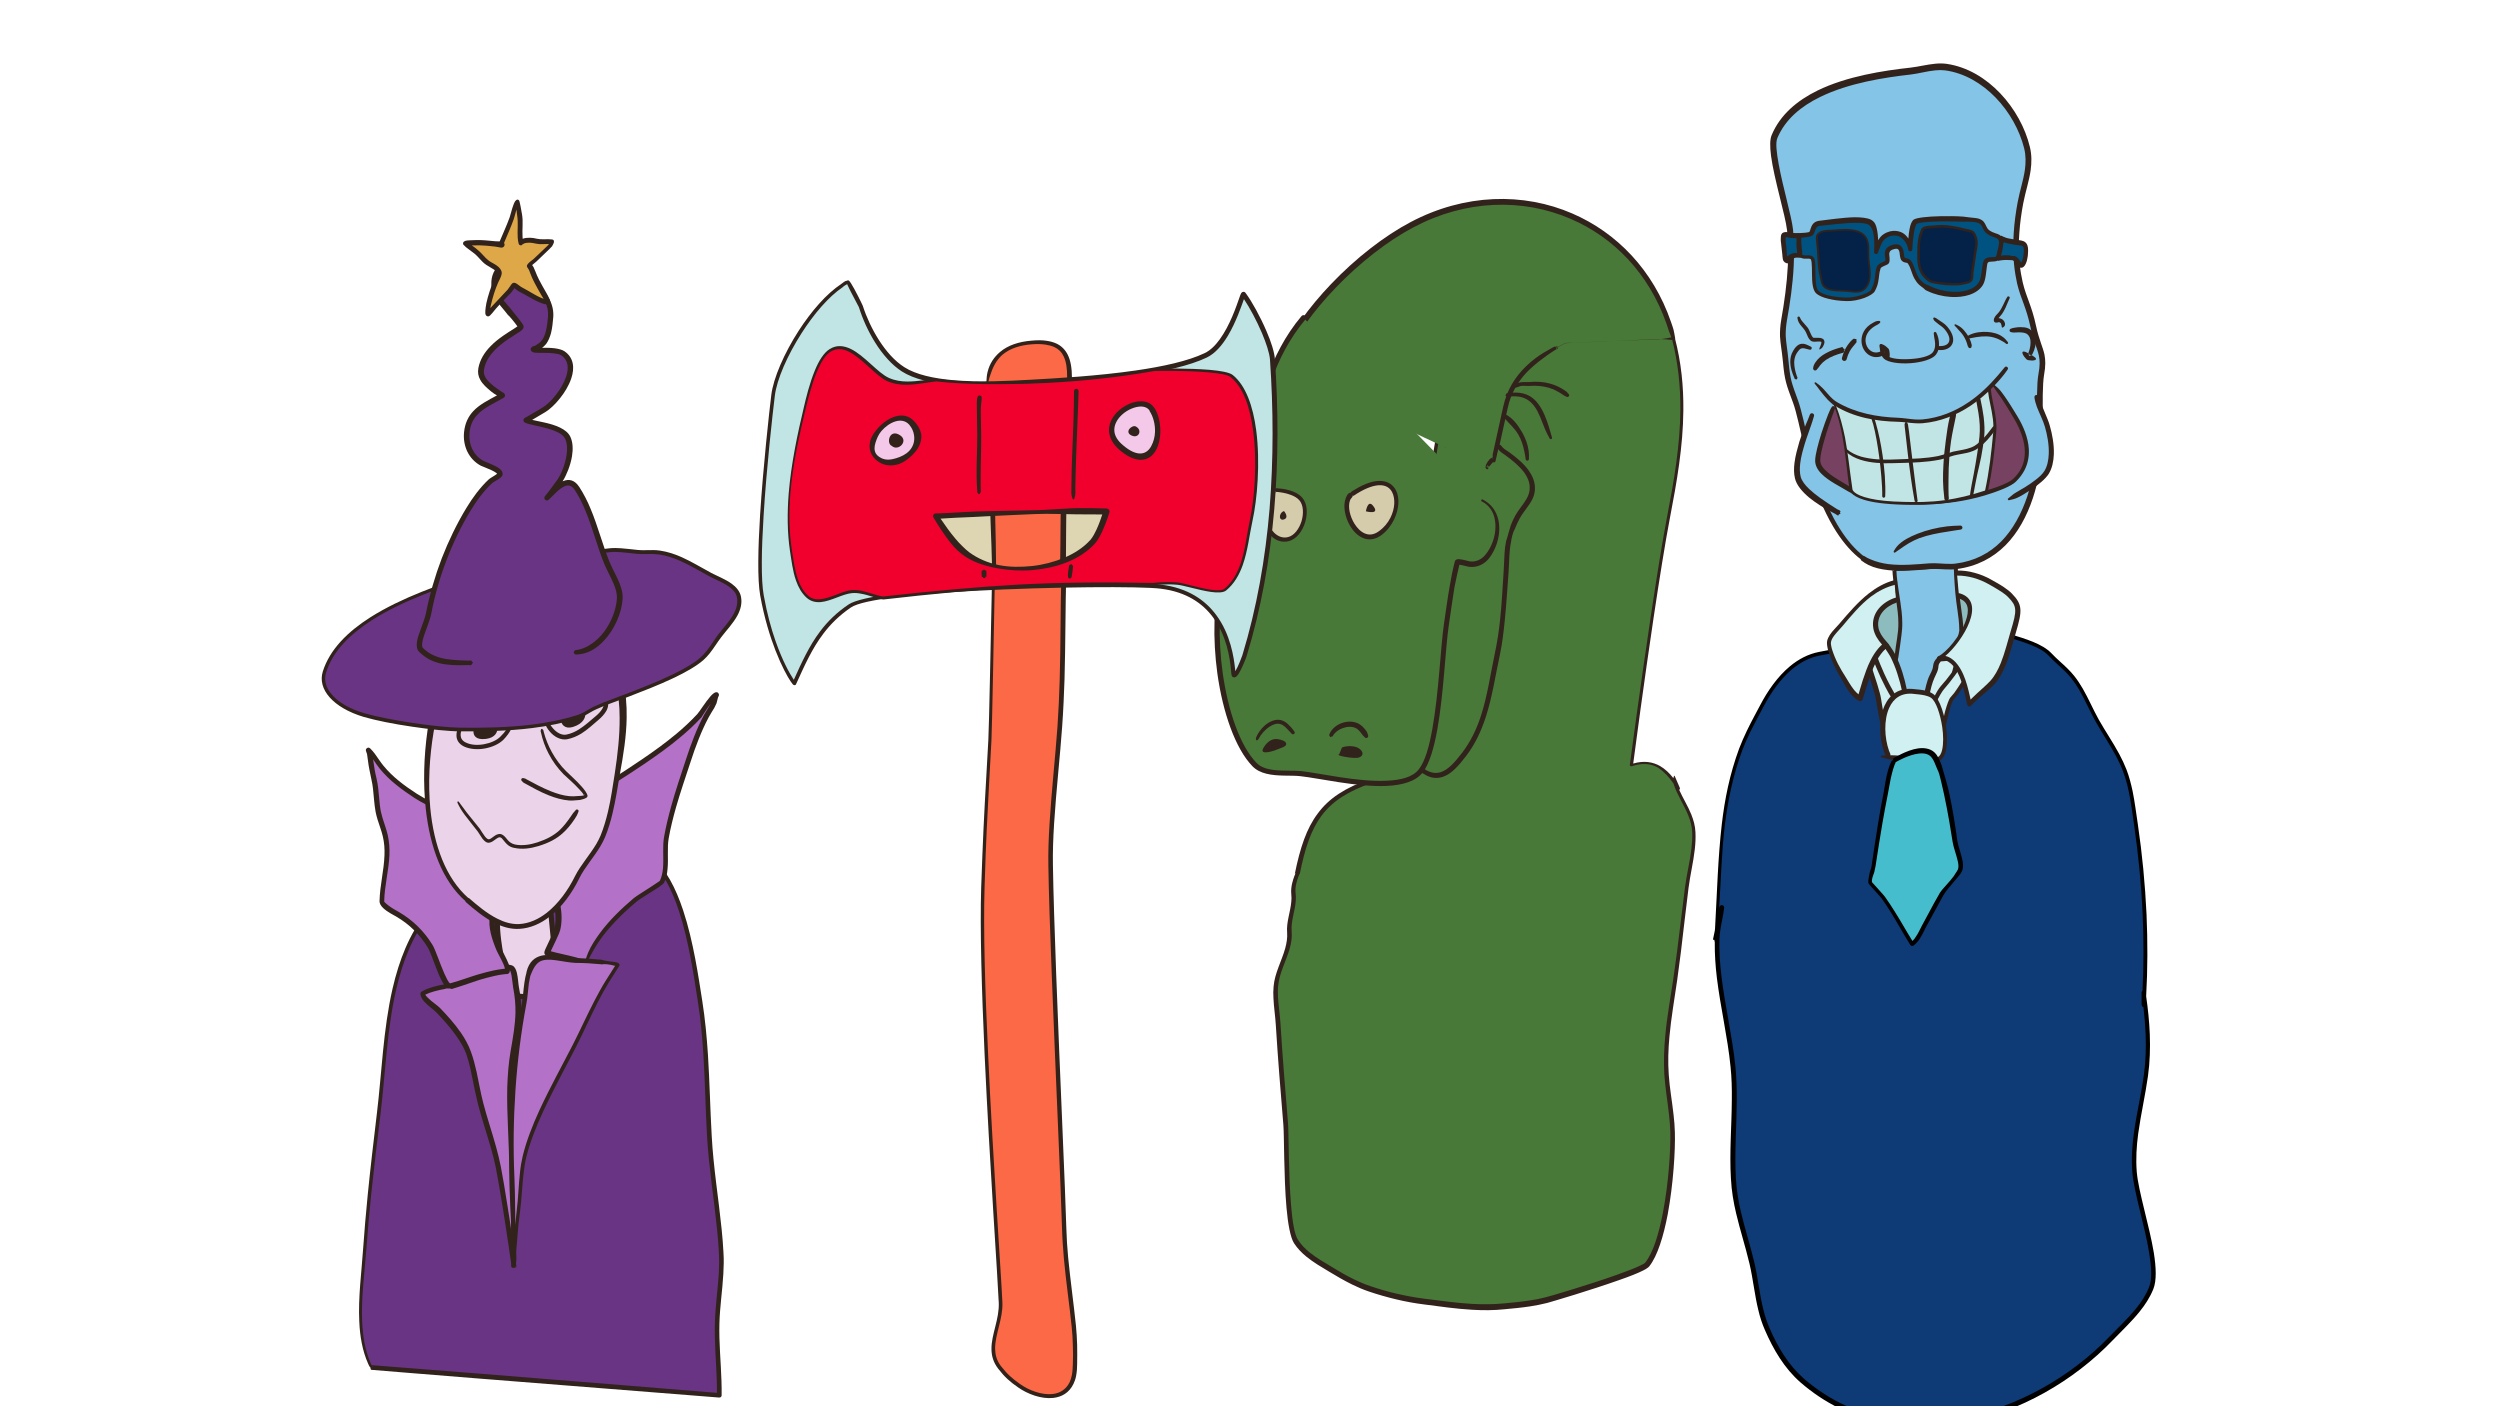 <?xml version="1.0" encoding="utf-8"?>
<!-- Generator: Adobe Illustrator 26.0.2, SVG Export Plug-In . SVG Version: 6.00 Build 0)  -->
<svg version="1.1" id="Layer_1" xmlns:serif="http://www.serif.com/"
	 xmlns="http://www.w3.org/2000/svg" xmlns:xlink="http://www.w3.org/1999/xlink" x="0px" y="0px" viewBox="0 0 1920 1080"
	 style="enable-background:new 0 0 1920 1080;" xml:space="preserve">
<style type="text/css">
	.st0{fill-rule:evenodd;clip-rule:evenodd;fill:#487938;}
	.st1{fill-rule:evenodd;clip-rule:evenodd;fill:#32221C;}
	.st2{fill-rule:evenodd;clip-rule:evenodd;fill:#D4CCAA;}
	.st3{fill-rule:evenodd;clip-rule:evenodd;fill:#0E3A76;}
	.st4{fill-rule:evenodd;clip-rule:evenodd;}
	.st5{fill-rule:evenodd;clip-rule:evenodd;fill:#8DBCBE;}
	.st6{fill-rule:evenodd;clip-rule:evenodd;fill:#84C4E6;}
	.st7{fill-rule:evenodd;clip-rule:evenodd;fill:#D0F0F1;}
	.st8{fill-rule:evenodd;clip-rule:evenodd;fill:#46BDCC;}
	.st9{fill-rule:evenodd;clip-rule:evenodd;fill:#774161;}
	.st10{fill-rule:evenodd;clip-rule:evenodd;fill:#C1E4E5;}
	.st11{clip-path:url(#SVGID_00000118388492682932803470000011699613238112633732_);}
	.st12{fill-rule:evenodd;clip-rule:evenodd;fill:#005280;}
	.st13{fill-rule:evenodd;clip-rule:evenodd;fill:#042148;}
	.st14{fill-rule:evenodd;clip-rule:evenodd;fill:#693484;}
	.st15{fill-rule:evenodd;clip-rule:evenodd;fill:#31221C;}
	.st16{fill-rule:evenodd;clip-rule:evenodd;fill:#EBD3EA;}
	.st17{fill-rule:evenodd;clip-rule:evenodd;fill:#B471C8;}
	.st18{fill-rule:evenodd;clip-rule:evenodd;fill:#DEA849;}
	.st19{fill-rule:evenodd;clip-rule:evenodd;fill:#FB6946;}
	.st20{fill-rule:evenodd;clip-rule:evenodd;fill:#32221A;}
	.st21{fill-rule:evenodd;clip-rule:evenodd;fill:#F1002D;}
	.st22{fill-rule:evenodd;clip-rule:evenodd;fill:#F4C8E9;}
	.st23{fill-rule:evenodd;clip-rule:evenodd;fill:#DED6B2;}
	.st24{clip-path:url(#SVGID_00000141435336795822314050000008166621265905704324_);}
</style>
<g id="Layer1" transform="matrix(1,0,0,1,588.308,-372.603)">
	<path class="st0" d="M408,1044c0,0-3.8,8-3,15.1c1.2,9.9-4,19.7-3.1,29.3c1.3,14.4-9.2,27.4-10.3,41.8c-0.8,9.6,1.2,19.5,1.8,29.1
		c1.6,25.7,3.6,51,5.8,76.7c1,12-0.3,77.3,7.9,90.1c6.2,9.7,16.7,15.4,26.2,21.2c9.7,5.9,19.4,11.4,30.2,15c13.6,4.6,27.7,8,42,9.8
		c20.6,2.6,40.9,5.8,61.6,3.7c10.7-1.1,21.8-2.1,32.2-4.8c6.8-1.7,72.8-21.5,77.4-27.4c15-19,20.1-78.3,19.5-101.6
		c-0.4-14.9-3.7-29.3-4.7-44.1c-1.7-25.1,3.1-48.7,6.8-73.3c3.5-23.5,5.9-47.1,8.9-70.6c1.8-14.2,6-27.9,5.4-42.3
		c-0.7-16.2-12.6-26.8-15.8-42.5l3.9,8.8c-8.4-14-18.7-23.2-36-17.4c0,0,18.2-137.4,28.4-189.9c9-46.7,16-91.2,3.8-138.2
		c0,0-52.4-17-71-22.9c-28.9-9.3-67.8,27.5-90.9,49.4c-5.6,5.4-7.7,28.2-12.8,34.1c-8.6,9.8-7.3,35.1-13.2,46.8
		c-14.3,27.8-7.2,73.2-10.2,103.7c-2.3,23.7,1.8,46.6-3.3,70.2c-5.3,24.1,2.6,52.9-29.2,55.9l-0.6,2.6
		C426.8,985.6,416.1,1004.1,408,1044z"/>
	<path class="st1" d="M464.1,970.8l0.4-1.6c0.2-0.8,0.8-1.4,1.6-1.4c11.9-1.1,17.9-6.1,21.1-13.2c5-11.1,3.4-27,6.5-41.3
		c1.5-6.9,2.2-13.8,2.5-20.6c0.7-16.4-0.8-32.6,0.9-49.3c2.1-21-0.5-49,2.3-73.5c1.3-11.4,3.7-21.9,8.3-30.8
		c4.6-8.9,4.8-26.1,8.7-37.9c1.2-3.6,2.7-6.8,4.8-9.1c3.8-4.4,5.8-18.4,9-27.2c1.1-3.1,2.4-5.5,3.9-6.9
		c13.2-12.5,31.5-29.9,50.3-40.8c14.5-8.4,29.2-13,41.9-8.8l70.9,23c0.4,0.1,0.7,0.4,0.8,0.8c4.9,18.8,6.7,37.2,6.5,55.6
		c-0.2,27.6-5,55-10.4,83.1c-3.5,18.2-8,46.5-12.4,75.8c-7.4,49.7-14.4,102.1-15.7,112.3c8.2-2.4,14.9-1.3,20.6,1.9
		c3.8,2.2,7.2,5.4,10.3,9.4c0.1-0.7,0.5-3,1.1-1.4l3.8,8.8c0.2,0.6,0,1.2-0.5,1.5c2.9,6.5,6.7,12.4,9.3,18.9c1.7,4.3,3,8.7,3.2,13.7
		c0.2,4.4,0,8.7-0.5,13c-1.1,9.9-3.5,19.6-4.8,29.6c-2.1,16.5-3.9,33-5.9,49.5c-0.9,7.1-1.8,14.1-2.8,21.2
		c-2.1,14.8-4.7,29.2-6,43.8c-0.9,9.6-1.2,19.3-0.5,29.2c0.7,10.4,2.6,20.5,3.7,30.8c0.5,4.4,0.9,8.9,1,13.4
		c0.4,13.7-1.2,39.8-5.5,62.9c-3.2,16.7-7.8,31.9-14.2,40c-0.7,0.8-2.3,2-4.8,3.2c-4.1,2.1-10.8,4.7-18.6,7.4
		c-21.4,7.6-50.7,16.3-55.1,17.5c-4.3,1.1-8.6,1.9-13,2.6c-6.5,1-13.1,1.6-19.5,2.2c-8.4,0.9-16.7,0.9-25,0.4
		c-12.4-0.7-24.6-2.5-37-4.1c-7.2-0.9-14.3-2.2-21.4-3.9c-7.1-1.7-14.1-3.7-20.9-6c-4.4-1.5-8.6-3.3-12.7-5.3c-6.1-3-12-6.4-17.9-10
		c-5.8-3.5-11.9-7-17.3-11.4c-3.7-3-7-6.4-9.6-10.4c-2.8-4.4-4.7-14.9-5.8-27.4c-2.1-24-1.7-55.6-2.4-63.6
		c-1.1-12.8-2.1-25.6-3.1-38.3c-1-12.8-1.9-25.5-2.7-38.4c-0.4-6.7-1.5-13.6-1.8-20.4c-0.2-3-0.2-6,0.1-9
		c0.8-10.2,6.2-19.6,8.9-29.3c1.1-4,1.8-8.1,1.5-12.2c-0.7-7.8,2.5-15.7,3.2-23.7c0.2-1.8,0.2-3.7,0-5.6c-0.3-2.8,0-5.7,0.6-8.3
		c1-4.4,2.6-7.8,2.6-7.8h-0.3c-0.1,0.1-0.1,0.3-0.2,0.4v-0.1c4.1-20.1,9-34.9,17.6-46.3C432.2,985.8,444.6,977.6,464.1,970.8z
		 M696.9,974.3c2.8,8.9,8.1,16.3,11.4,24.6c1.6,4,2.8,8.2,3,12.8c0.2,4.3-0.1,8.4-0.6,12.6c-1.1,9.9-3.6,19.6-4.9,29.5
		c-2.1,16.5-4,33-6.1,49.4c-0.9,7-1.9,14.1-2.9,21.1c-2.2,14.8-4.9,29.3-6.2,43.9c-0.9,9.8-1.3,19.6-0.7,29.7
		c0.7,10.4,2.5,20.6,3.6,30.9c0.5,4.3,0.8,8.7,1,13.1c0.3,13.6-1.3,39.3-5.7,62.1c-3.1,16-7.4,30.6-13.6,38.3
		c-0.5,0.6-1.7,1.3-3.5,2.1c-4,2-10.6,4.5-18.1,7.2c-21.3,7.6-50.4,16.2-54.8,17.3c-4.1,1.1-8.3,1.9-12.6,2.5
		c-6.4,1-13,1.6-19.4,2.2c-8.2,0.8-16.3,0.8-24.4,0.4c-12.3-0.7-24.5-2.5-36.8-4c-7.1-0.9-14.1-2.2-21-3.8c-7-1.6-13.8-3.6-20.6-5.9
		c-4.2-1.4-8.3-3.2-12.3-5.1c-6-2.9-11.8-6.3-17.5-9.8c-5.7-3.4-11.6-6.8-16.9-11.1c-3.4-2.8-6.4-5.8-8.8-9.6
		c-2.7-4.1-4.2-14-5.2-25.7c-2.1-24-1.8-55.6-2.4-63.6c-1.1-12.8-2.1-25.6-3.1-38.3c-1-12.7-1.9-25.5-2.7-38.3
		c-0.4-6.7-1.5-13.5-1.9-20.3c-0.1-2.9-0.2-5.7,0.1-8.5c0.8-9.9,6.1-19.2,8.8-28.6c1.3-4.4,2-8.9,1.6-13.5
		c-0.7-7.6,2.5-15.3,3.1-23.1c0.2-2.1,0.2-4.2-0.1-6.3c-0.3-2.4,0-4.9,0.5-7.2c0.9-4,2.3-7,2.3-7v0.1c0.1-0.2,0.1-0.3,0.1-0.5h0.3
		c3.9-19.4,8.5-33.7,16.7-44.8c8.3-11.1,20.3-18.9,39.2-25.4c0.4,0.1,1.3,0.2,1.7-1.8l0.3-1.1c12.8-1.6,19.3-7.4,22.7-15.3
		c5-11.4,3.5-27.5,6.6-42c1.5-7.1,2.2-14.2,2.5-21.2c0.7-16.3-0.9-32.5,0.7-49.1c2-21-0.7-49,2-73.4c1.2-11,3.5-21.2,7.9-29.8
		c4.6-9.1,4.9-26.4,8.8-38.4c1.1-3.2,2.4-6.1,4.2-8.1c4-4.5,6.2-19,9.5-28.2c0.9-2.6,1.9-4.7,3.2-5.8c13-12.4,31.2-29.7,49.7-40.5
		c13.7-8,27.7-12.6,39.8-8.7l70.4,22.7c4.7,18.4,6.5,36.4,6.4,54.3c-0.2,27.5-4.9,54.7-10.3,82.7c-3.5,18.2-8,46.5-12.4,75.8
		c-8.3,55.3-16.1,114.1-16.1,114.1c-0.1,0.4,0.1,0.8,0.4,1c0.3,0.3,0.7,0.3,1.1,0.2c8.3-2.8,14.9-2,20.4,1.2
		C689.8,965.4,693.5,969.4,696.9,974.3z"/>
	<path class="st0" d="M554.2,731.6c-1.7,0.7,2.9-6.8,4.4-5.6c1.1,0.8,0.9-2.6,1.3-3.9c0.8-3.2,1.4-6.4,2.1-9.6c2.2-9,4-18.1,6-27.2
		c5.5-24.7,24-38.3,45.6-49.4l83.3-3.5c-23.6-91.2-119-130.6-200.8-87.4C456.2,566.2,409,612.9,393,655.5L554.2,731.6z"/>
	<path class="st1" d="M398.3,658c-0.8-0.3-1.5-0.6-2.1-0.8c-2.3-0.8-3.6-0.8-3.6-0.8c-0.5-0.2-0.7-0.7-0.5-1.2
		c0.2-1.6,0.3-3.1,0.7-4.7c0.3-1,0.8-1.9,1.2-2.9c8.6-19.4,23.1-39.2,40-56.9c18.9-19.8,40.9-36.9,61-47.5
		c41.6-22,86.7-22.9,124.3-6.6c34,14.7,62,43.4,75.7,83.2c0.7,2,1.4,4,2,6.1c0.5,2.1,0.8,4.2,1.2,6.3c0.1,0.4,0,0.8-0.2,1.1
		c-0.2,0.3-0.6,0.5-1,0.5c-3.5-0.3-6.8-0.7-10-0.8c-0.4,0-0.8,0-1.2,0c-1.9,0.1-3.7,0.1-5.4,0.2c-66.6,3.1-66.6,2.8-66.6,2.8
		c-1.8,0.9-3.6,1.9-5.4,2.9l0,0c0.2,0.1,0.2,0.1,0,0.1c-0.1,0.3-0.2,0.8-0.4,1.4c0,0-0.1,0-0.1,0.1l-0.6,0.4c-0.3,0.7-0.5,1-0.3,0.2
		l0,0l0.2-0.2c0.2-0.5,0.5-1.2,0.8-1.7l0,0l0.1-0.1l0,0l-0.1,0.1l0,0.1c-0.2,0.1-0.3,0.3-0.5,0.3h0c0-0.1,0.3-0.1,0.4-0.2l0.2-0.1
		l0-0.1c-0.6,0-1.6-0.1-2-0.2l0.5-0.3c0.1,0,0.2-0.2,0.3-0.1c0.6,0.2,1,0.3,1.3,0.4c0.3-0.6,0.4-0.8,0.2,0.1l0,0v0l0,0l0,0
		c1.8-1,3.6-1.9,5.4-2.9l0,0c0,0,0-0.3,66.6-2.8c1.8-0.1,3.6-0.2,5.4-0.2c0.4,0,0.8-0.1,1.2-0.1c2.7-0.3,5.4-0.8,8.3-1.4
		c-0.6-1.5-1.2-3-1.8-4.6c-0.7-2-1.3-4-2-6c-13.5-38.6-40.7-66.4-73.8-80.5c-36.5-15.7-80.2-14.8-120.5,6.6
		c-19.7,10.4-41.3,27.2-59.9,46.6c-16.6,17.3-30.8,36.7-39.5,55.6c-0.4,0.9-0.7,1.9-1.2,2.8c-0.7,1.2-1.6,2.3-2.4,3.4
		c0.5,0.4,1.1,0.9,2.1,1.5C396.9,657.2,397.5,657.6,398.3,658c1.1,0.5,2.4,1.1,3.9,1.8c2.1,0.9,4.4,2,7,3.2
		c28.8,13.7,89.2,42.2,122.2,57.8l5.9,2.8l15.3,7.2l0,0l1.6,0.8h0.5v1.2c-0.8,0.4-1.3,0.1-1.6-0.2c-0.3-0.2-0.6-0.7-0.5-1.5
		c0-0.1,0-0.2,0-0.3l-15.3-7.2l-5.9-2.8c-33-15.6-93.4-44.1-122.3-57.7c-2.6-1.2-4.9-2.4-6.9-3.4C400.7,659.1,399.4,658.5,398.3,658
		z M605.9,638.8l-0.2,0.1l0,0c0.2,0.1,0.5,0.1,0.7,0.2l0.9,0.2l0,0c-0.2,0.8-0.4,1.3-0.5,1.6c-4.8,3-9.3,6.2-13.5,9.5
		c-4.3,3.5-8.4,7.1-11.8,11.2c-5.5,6.7-9.7,14.5-11.8,24l-6,27.2l-2.1,9.6c-0.3,1-0.3,3-0.7,3.9c-0.4,1-1.1,1.4-1.8,1.4
		c-0.3,0-0.6,0-0.9-0.1l-3.1,3.7c0,0-0.3-0.7-0.4-0.9c-0.2-0.2-0.5-0.4-1-0.2l0.5,1.2l-1.6-0.8c0.2-0.6,0.6-1.7,1.2-2.7
		c0.9-1.5,2.2-3,3.1-3.5c0.4-0.3,0.8-0.4,1.2-0.4c0-0.8-0.1-2,0-2.5l2.1-9.6l6-27.1c2.8-12.8,9.1-22.7,17.4-30.8
		c2.4-2.3,4.9-4.5,7.6-6.5c3.9-2.9,8.2-5.4,12.6-7.8c0.6-0.3,1.3-0.7,1.9-1C605.5,638.8,605.6,638.8,605.9,638.8z M558.1,724.7
		c0,0.3-0.2,0.5-0.4,0.4C557.4,725,557.8,724.8,558.1,724.7z"/>
	<path class="st0" d="M504.2,964.2c13.7,9.8,23.3-1.2,31.7-12.1c17.5-22.6,20-50.8,25.8-77.7c4.2-19.6,5.2-42.9,6.7-63
		c0.6-7.7,0.3-15.7,1.9-23.3c1.4-6.4,3.6-12.9,6.8-18.6c4.3-7.8,11.9-13.5,11.4-23.1c-0.5-10.9-10.8-19.2-18.8-25.1
		c-1.7-1.3-3.6-2.3-5.1-3.8c-0.2-0.2-1.6-2-1.7-2"/>
	<path class="st1" d="M561.7,716.9c0.2,0.2,1.4,1.6,1.5,1.8c0.5,0.5,1.1,1,1.6,1.4c1.2,0.9,2.5,1.7,3.7,2.6
		c4.6,3.4,10,7.7,13.8,12.8c2.4,3.3,4,6.9,4.2,10.9c0.2,3.5-0.8,6.4-2.3,9.1c-2.5,4.5-6.2,8.4-8.8,13.1c-1.3,2.4-2.5,4.9-3.4,7.4
		c-0.5,1.5-0.9,3.1-1.4,4.7c-0.5,1.9-1.1,3.8-1.6,5.6c-0.1,0.5-0.3,0.9-0.5,1.4c-0.7,3.1-1.1,6.3-1.3,9.5c-0.3,4.7-0.4,9.4-0.7,14
		c-0.8,12-1.4,25.1-2.8,37.9c-0.9,8.6-2.2,17-3.9,24.9c-3.4,16.1-5.7,32.7-10.7,48.2c-3.3,10.2-7.9,19.9-14.7,28.8
		c-4.9,6.2-10,12.6-16.2,14.6c-3.5,1.1-7.4,0.8-11.8-1.9c-0.3-0.2-0.6-0.6-1-0.6c-1.2,0,0.1-0.1-0.8,0.7c-0.3-0.2-0.7-0.1-0.9,0.2
		c-0.2,0.3-0.1,0.7,0.2,0.9c-0.4,1.2-0.7-0.1-0.3,1c0.1,0.4,0.7,0.5,1.1,0.8c5.4,3.6,10.3,4,14.8,2.6c6.9-2.1,12.7-9,18-15.9
		c7.1-9.2,11.7-19.3,15.2-29.9c5.1-15.7,7.5-32.3,11-48.5c1.7-8,2.7-16.6,3.6-25.3c1.3-12.8,2.1-26,3-38c0.4-5.4,0.4-10.9,0.9-16.3
		c0.2-2.3,0.5-4.5,1-6.7c0.1-0.5,0.1-1,0.2-1.6c0.4-2,0.9-4.1,1.6-6c0.3-0.7,0.7-1.4,1-2.1c1.2-2.9,2.4-5.7,3.9-8.4
		c3.1-5.6,7.7-10.1,10.1-15.6c1.1-2.6,1.7-5.4,1.5-8.5c-0.2-4.7-2.2-9-5-12.9c-3.9-5.4-9.7-10-14.6-13.6c-1.2-0.9-2.5-1.6-3.7-2.5
		c-0.4-0.3-0.9-0.7-1.3-1.1c-0.1-0.1-1.1-1.3-1.5-1.8c-0.9-0.9-2-0.6-2.2-0.6c-0.9,0.4-1.4,1.5-1,2.4
		C561.3,716.5,561.5,716.7,561.7,716.9z"/>
	<path class="st0" d="M412.9,616.8c-35.9,42.5-36.1,98.9-48,127.7c-6.2,15.2-35.1,10-38,35.8c-2.2,19.6,28.7,18.2,24.5,33.7
		c-12.4,46-0.7,120.7,23.8,146c8.4,8.7,25.9,5.9,35.5,7c21.1,2.3,77.2,16.9,92.2-2.1c14.6-18.6,15.8-86.2,19.7-112.3
		c2.3-15.6,4.4-32.8,8.3-48.1c0.3-1,8.5,1.4,9.1,1.4c5.6,0.8,10.7-1.7,14.1-6c9.8-12.5,11.6-34.9-4.1-42.8"/>
	<path class="st1" d="M532.5,806.3c2.4,0.3,6.8,1.6,7.2,1.6c3.2,0.4,6.2,0,9-1.3c2.7-1.2,5-3.1,6.9-5.6c4.9-6.5,7.9-15.5,7.5-24
		c-0.3-7.1-3-13.6-8.4-18c-1.3-1-2.7-2-4.3-2.8c-0.4-0.2-0.9,0-1.1,0.4c-0.2,0.4,0,0.9,0.4,1.1c1.5,0.7,2.8,1.6,3.9,2.6
		c4.8,4.2,6.6,10.3,6.6,16.7c0,7.7-2.9,15.8-7.6,21.5c-1.5,1.9-3.4,3.4-5.5,4.3c-2.1,0.9-4.4,1.3-6.8,0.9c-0.5-0.1-6.3-1.7-8.5-1.7
		c-1.8,0-2.7,1.1-2.8,1.8c-1.6,6.2-2.9,12.7-4,19.3c-1.7,9.7-3,19.7-4.4,29c-2.5,17.3-3.9,52.5-8.8,79.9
		c-2.4,13.7-5.6,25.3-10.5,31.5c-4.7,6-13.8,8.2-24.5,8.7c-22.5,1.1-51.9-5.9-65.8-7.4c-5.7-0.6-14.3,0.1-22.1-1
		c-4.7-0.7-9.1-2.1-12.2-5.3c-12.8-13.2-21.9-40.1-26-69.2c-3.6-25.9-3.1-53.5,2.6-74.9c1.2-4.3,0.1-7.5-2.2-10.2
		c-3.4-4-9.9-6.7-15.2-10.4c-4.3-3-7.8-6.9-7.1-13.4c0.7-6.2,3-10.5,6.1-13.6c5.4-5.4,13.1-7.7,19.5-10.7c5.5-2.6,10.1-5.7,12.2-11
		c7.7-18.8,10.6-49.2,21.4-79.9c5.8-16.3,13.9-32.6,26.3-47.3c0.7-0.8,0.6-2.1-0.2-2.8c-0.8-0.7-2.1-0.6-2.8,0.2
		c-12.7,15.1-21,31.8-27,48.5c-10.9,30.6-13.6,61-21.3,79.7c-2.2,5.5-7.8,7.9-13.8,10.5c-6,2.6-12.4,5.2-17.2,10
		c-3.7,3.7-6.4,8.7-7.2,15.9c-0.4,4,0.3,7.2,1.9,9.9c3.6,6.4,11.7,9.7,17.6,13.7c3.7,2.5,6.4,5.2,5.1,9.8c-5.9,21.8-6.4,50-2.8,76.4
		c4.2,30.1,13.8,57.8,27,71.4c2.8,2.9,6.5,4.7,10.6,5.7c8.7,2.2,19.3,1.1,26.1,1.9c14.1,1.5,43.7,8.5,66.4,7.5
		c12.1-0.6,22.3-3.5,27.6-10.3c5.1-6.5,8.7-18.8,11.3-33.3c4.9-27.4,6.2-62.7,8.8-80c1.4-9.3,2.7-19.2,4.3-28.9
		C529.9,817.9,531.1,812,532.5,806.3z"/>
	<path class="st2" d="M391.4,748.9c0,0,13.6,0.2,19.3,6.8c7.2,8.2,1.3,28-9.3,30.9C383.8,791.3,373.2,755.3,391.4,748.9z"/>
	<path class="st1" d="M390.8,748.3c0.1-0.4,0.2-0.7,0.4-0.8h-0.3c-9.8,3.4-12.3,14.5-9.7,24.5c1.2,4.8,3.6,9.2,6.8,12.3
		c3.7,3.6,8.5,5.3,13.8,3.8c5.7-1.6,10.2-7.6,12.3-14.5c2-6.9,1.6-14.4-2.3-18.8c-2.4-2.8-6.1-4.6-9.7-5.6c-4-1.2-7.8-1.5-9.6-1.6
		c-0.3,0-0.6-0.1-0.8,0C391.3,747.8,391,748.1,390.8,748.3z M391.9,750.4c0.2,0,0.4,0,0.6,0c2.1,0.2,6.5,0.7,10.6,2.3
		c2.4,0.9,4.8,2.2,6.4,4c3.3,3.7,3.5,10.2,1.8,16.1c-1.8,5.8-5.5,11.1-10.4,12.3c-4.1,1-7.7-0.5-10.6-3.3c-2.7-2.7-4.8-6.6-5.9-10.7
		C382.3,762.8,383.8,753.3,391.9,750.4L391.9,750.4z M390.7,749.4c0.1,0.6,0.4,1.1,0.7,1.1v-0.4c-0.7-0.6,0-0.5,0-0.5l-0.1,0
		C391.2,749.6,390.9,749.5,390.7,749.4z"/>
	<path class="st2" d="M449.7,752.2c38.7-26.4,42.8,14.6,21.8,29.9C453.7,795,438.7,759.7,449.7,752.2z"/>
	<path class="st1" d="M449,751.1c-0.3-0.1-0.4-0.1-0.7,0c-1.8,0.5-2.5,2.7-3.2,4.5c-2.1,5.6-0.5,14.3,3.6,21.1
		c5.2,8.6,14.3,13.9,23.9,6.9c4.3-3.2,7.5-7.4,9.7-11.9c3.9-8,4.5-16.9,1.4-22.7c-4-7.6-14.4-11-31.8-0.2c-0.9,0.6-2,1-2.8,1.9
		c0,0-0.1,0.1-0.1,0.1C449,750.9,449,751,449,751.1z M450.5,753.3c0.1,0,0.2,0,0.4,0.1c0.1,0,0.1,0,0.2,0c1-0.4,1.8-1.2,2.7-1.7
		c14.8-9.1,23.6-7.7,27-1.2c2.7,5.1,2.2,12.9-1.3,19.8c-2,4-5.1,7.7-9,10.4c-7.6,5.5-14.4,0.8-18.6-5.9c-3.5-5.7-5.2-13-3.4-17.9
		c0.4-1.2,1.4-1.9,2-3C450.6,753.6,450.4,753.5,450.5,753.3z M450.5,753.3c0.1,0,0.1-0.2-0.3-0.6L450.5,753.3L450.5,753.3z
		 M449,751.1c0.1-0.1,0.2,0,0.4,0.5L449,751.1L449,751.1z"/>
	<path class="st1" d="M573.7,670.2c0.5,0.1,0.9,0.3,1.5,0.2c1.6-0.1,3.1-1.1,4.7-1.4c0.5-0.1,1.1-0.1,1.7-0.1c1.5,0,3.1,0.2,4.6,0.1
		c5.5-0.4,10.4,0.1,15,1.4c3.7,1.1,7.2,2.9,10.7,5.3c0.3,0.2,0.6,0.5,1,0.7c0.5,0.3,1.1,0.5,1.7,0.8c0.6,0.5,1.4,0.4,1.9-0.2
		s0.4-1.4-0.2-1.9c-0.4-0.5-0.8-1-1.3-1.5c-0.3-0.3-0.7-0.5-1.1-0.8c-3.8-2.7-7.7-4.5-11.8-5.6c-5-1.4-10.2-1.7-16.1-1.2
		c-1.4,0.1-2.9,0-4.4,0c-0.7,0-1.4,0.1-2.2,0.2c-1.7,0.4-3.5,0.8-5,1.7c-0.4,0.3-0.6,0.6-1,0.9c-0.4,0.1-0.6,0.4-0.5,0.8
		C573,670,573.3,670.2,573.7,670.2z"/>
	<path class="st1" d="M568.7,677c0.4,0.6-0.3,0.2,0.3,0.5c0.2,0.1,0.4,0,0.5-0.1c2.1-0.4,4.3-0.5,6.4-0.4c6.8,0.3,11.1,3.4,14.3,7.8
		c3.5,4.8,5.5,11.1,7.9,17c1.1,2.7,2.4,5.2,3.7,7.5c0.2,0.5,0.8,0.7,1.3,0.5c0.5-0.2,0.7-0.8,0.5-1.3c-0.8-2.5-1.4-5.2-2.3-7.9
		c-2-6.4-4.5-12.9-8.3-17.9c-3.8-5.1-9.1-8.5-17-8.6c-2.1,0-4.2,0-6.2,0.5c-0.5,0.1-1.1,0-1.4,0.4c-0.4,0.6,0-0.1,0,0.6
		c-0.4,0.1-0.5,0.5-0.4,0.8C568,676.9,568.4,677.1,568.7,677z"/>
	<path class="st1" d="M565.3,691.3c0.4,0.6,0.7,1.2,1.2,1.8c4.1,4.7,8.6,8.5,11.4,13.5c2.2,3.9,3.6,8.2,4.5,12.8
		c0.4,1.9,0.8,3.8,1,5.8c0,0.7,0.6,1.2,1.3,1.2c0.7,0,1.2-0.6,1.2-1.3c0.1-2.2,0.1-4.3-0.2-6.3c-0.7-5.1-2.5-9.7-4.9-14
		c-3.1-5.3-6.8-10.8-12.7-13.9c-0.7-0.4-1.3-0.5-2.1-0.7c-0.3-0.2-0.7-0.1-0.9,0.1C564.9,690.7,565,691.1,565.3,691.3z"/>
	<path class="st1" d="M434.3,938.2c0.6-0.1,0.3,0.3,0.8-0.1c0.2-0.1,0.2-0.4,0.4-0.6c1.5-2.6,4.3-4.6,7.4-5.7c3.3-1.2,7.1-1.5,10,0
		c1.1,0.5,2,1.3,2.8,2.2c1.1,1.1,1.9,2.6,2.9,3.7c0.3,0.3,0.6,0.6,1,0.9c0.4,0.8,1.4,1,2.1,0.6c0.8-0.4,1-1.4,0.6-2.1
		c-0.2-0.6-0.3-1.1-0.5-1.7c-0.5-1.2-1.4-2.3-2.3-3.3c-1.3-1.6-3-3-4.8-3.9c-3.9-1.9-8.9-1.8-13.3,0c-3.8,1.6-7.2,4.5-8.6,8.1
		c-0.1,0.3-0.4,0.6-0.3,0.9c0.1,0.6,0.1,0.2,0.5,0.6c-0.1,0.4,0.1,0.7,0.4,0.9C433.8,938.7,434.2,938.5,434.3,938.2z"/>
	<path class="st1" d="M377.6,940.8c0.2-0.2,0.3-0.2,0.5-0.4c0.2-0.2,0.2-0.5,0.4-0.7c1.6-3.1,4.7-6.7,8.2-9c2.6-1.7,5.4-2.7,7.9-2.1
		c1.5,0.3,2.7,1.1,3.9,2.1c0.9,0.8,1.8,1.7,2.6,2.6c0.9,1,1.8,1.9,2.6,2.8c0.5,0.6,1.3,0.6,1.9,0.1c0.6-0.5,0.6-1.3,0.1-1.9
		c-0.8-1-1.5-2.1-2.4-3.1c-0.9-1-1.9-2-2.9-2.9c-1.5-1.3-3.2-2.2-5.1-2.7c-4.1-0.9-8.6,1-12.3,4.2c-3,2.7-5.5,6.2-6.6,9.2
		c-0.1,0.2-0.2,0.4-0.2,0.6c0,0.3,0,0.5,0.1,0.7c-0.1,0.4,0.1,0.8,0.5,0.9C377.1,941.3,377.5,941.1,377.6,940.8z"/>
	<path class="st1" d="M440.2,951.9c-3.9,0.9,11.7,3.7,15.1,2.5c3.6-1.3,3.8-4.2,0.4-6.8c-3.2-2.5-9.9-2.4-13.4-0.9L440.2,951.9z"/>
	<path class="st1" d="M381.7,947.6c-2.7,5.5,9.2,1.5,12.2,0.1c1.5-0.7,5.4-1.6,5.6-3.5c0.3-2.6-4.5-3.6-6.2-3.9
		C388.2,939.3,383.9,943.2,381.7,947.6z"/>
	<path class="st1" d="M397.8,765.1c-4.5,1.6-4,8.4,0.5,6.2C401.7,769.6,397.8,765.1,397.8,765.1z"/>
	<path class="st1" d="M460.7,765.3c0,0,1.4-9.1,5.3-4.5C472.3,768.4,460.7,765.3,460.7,765.3z"/>
</g>
<g id="Layer2" transform="matrix(1,0,0,1,406.943,-158.555)">
	<path class="st3" d="M910.4,880.6c4.8-52.7,1.3-97.2,19.6-146.7c4.4-12,12.2-25.8,16.2-33.4c9.3-17.7,23.9-36.1,44.2-39.9
		c26.7-5,39.2-8.8,61.5-16.1c14.5-4.8,21.7-8,37.3-7.4c6.2,0.3,7.5,6.6,21.9-2.6c5.2-3.3,1.1,2.8,6.7,5.7
		c14.3,7.5,39.3,10.2,49.7,21.3c5.6,5.9,12.2,10.7,17.3,17.1c8.2,10.2,12.6,22.4,18.9,33.6c7.1,12.6,15.9,24.5,21.1,38
		c5.1,13.4,6.6,27.5,8.7,41.6c6.8,46,9.1,92.2,6,138.6l0-9.5c3.1,21.2,4.7,42.5,1.8,63.9c-3.5,25-10.8,48.4-8.7,74
		c1.9,22.9,20.2,70.7,12.7,89.1c-6.3,15.6-19.6,26.9-30.9,38.7c-59.4,61.9-165.3,94.5-237.1,32.2c-12.1-10.5-20.6-25-26.9-39.5
		c-7.1-16.4-7.7-33.4-11.7-50.5c-5.3-22.9-12.8-40.7-14.2-65.3c-1.6-28.8,2.6-57.2-0.4-86c-3.3-32-13.2-65.5-12.2-97.8
		c0.3-8.2,2.8-16.1,3.7-24.2L910.4,880.6z"/>
	<path class="st4" d="M910,873.5l-1.4,6.7l1.1,0.2l0,0.1v-0.1c0,0.6,0.1,1.2,0.3,1.6c-0.1,9.1,0.5,18.2,1.6,27.4
		c2.8,22.9,8.3,45.9,10.5,68.2c0.9,8.6,1.1,17.1,1,25.6c-0.1,20.1-1.9,40.1-0.7,60.4c0.5,9.7,2,18.4,4,26.8c3,12.8,7,24.9,10.3,38.8
		c2.8,12,3.9,24,6.8,35.7c1.2,5.1,2.8,10.1,5,15.1c3.2,7.4,6.9,14.7,11.4,21.6c4.5,6.9,9.8,13.3,16,18.7
		c36.4,31.6,81.6,39.2,125.1,30.9c43.2-8.2,84.7-32.1,114.6-63.3c6.8-7.1,14.3-14.1,20.6-21.9c4.3-5.3,8-11,10.6-17.4
		c2.6-6.5,2.2-16.5,0.4-27.9c-3.5-21.1-11.8-47-13.1-62c-0.8-10.1-0.2-19.8,1.1-29.5c2-14.7,5.4-29.2,7.5-44.2
		c1.5-10.8,1.8-21.5,1.4-32.3c-0.4-9.7-1.4-19.3-2.8-29c1.2-21,1.2-42,0.3-62.9c-1.1-23.2-3.3-46.3-6.7-69.3c-1.3-8.5-2.3-17-4-25.3
		c-1.2-5.6-2.6-11.1-4.7-16.6c-1.6-4.1-3.5-8.1-5.6-12c-4.8-8.9-10.6-17.4-15.6-26.2c-4.4-7.9-7.9-16.2-12.4-24
		c-2-3.4-4.1-6.7-6.6-9.8c-1.6-2-3.3-3.8-5-5.5c-4-4-8.4-7.5-12.3-11.7c-3.5-3.7-8.5-6.5-14.3-8.9c-11.6-4.8-26.1-7.6-35.8-12.7
		c-2-1.1-2.4-2.6-2.7-3.8c-0.2-0.8-0.3-1.4-0.6-1.8c-0.6-1.1-1.8-2-4.9,0c-4.5,2.9-7.6,4.2-10,4.6c-2.7,0.5-4.4-0.2-6-0.9
		c-1.5-0.6-3-1.2-5-1.3c-6.2-0.3-11.1,0.1-15.6,0.9c-7.1,1.2-13.3,3.6-22.2,6.6c-11.6,3.8-20.6,6.7-30.3,9.3
		c-8.8,2.3-18.3,4.4-31,6.8c-8.5,1.6-16,5.6-22.6,11.1c-9.5,7.9-17.1,18.9-22.7,29.6c-2.5,4.8-6.6,12.1-10.3,19.8
		c-2.2,4.6-4.3,9.3-6,13.8c-7.3,19.9-11.1,39-13.3,58.1c-3,25.9-3.6,51.9-5.2,80.1C910.1,872.3,910.1,872.9,910,873.5z
		 M1112.8,635.2c-0.3,0.1-0.6,0.3-0.9,0.5c-4.9,3.2-8.4,4.6-11.1,5c-2.8,0.5-4.7,0-6.5-0.6c-1.7-0.6-3.1-1.5-5.1-1.5
		c-5.9-0.2-10.6,0.1-15,0.8c-6.9,1.2-13,3.6-21.8,6.5c-11.7,3.9-20.7,6.7-30.5,9.3c-8.9,2.4-18.4,4.5-31.2,6.8
		c-8,1.5-15,5.3-21.2,10.4c-9.2,7.7-16.5,18.3-22,28.7c-2.5,4.8-6.5,12-10.3,19.7c-2.2,4.5-4.2,9.1-5.9,13.5
		c-7.3,19.6-11.1,38.5-13.5,57.4c-2.6,21.2-3,42.5-4.5,64.9l0.3-1.5c0.2-0.9,1.1-1.6,2.1-1.4c1,0.2,1.6,1,1.5,2
		c-0.6,5.7-2.1,11.3-2.9,16.9c-0.4,2.3-0.6,4.7-0.7,7.1c-0.3,9.7,0.4,19.4,1.6,29.2c2.8,22.9,8.3,45.9,10.6,68.3
		c0.9,8.7,1.1,17.3,1.1,26c-0.1,20-1.8,40-0.7,60.1c0.5,9.5,2,18,3.9,26.1c3,12.8,7,24.9,10.3,38.8c2.8,12,3.9,23.9,6.8,35.7
		c1.2,4.9,2.7,9.7,4.8,14.5c3.1,7.2,6.7,14.3,11.1,21c4.3,6.6,9.4,12.7,15.3,17.9c35.5,30.8,79.4,38.1,121.8,30
		c42.4-8.1,83.3-31.4,112.7-62c6.8-7,14.2-13.9,20.5-21.6c4.1-5,7.7-10.5,10.1-16.5c2.5-6,1.9-15.4,0.2-26
		c-3.4-21.2-11.8-47.2-13-62.3c-0.8-10.3-0.2-20.3,1.2-30.2c2-14.7,5.5-29.1,7.6-44.2c1.5-10.6,1.8-21.2,1.4-31.7
		c-0.3-7-0.9-14-1.7-20.9c-0.3,0-1.1,0-1.3-1.6l-0.1-0.1l0-0.3c0-0.2,0-0.4,0-0.6c0-1.1,0-3.5,0-8.6c0-0.5,0.3-1,0.7-1.3
		c1-19.6,1-39.1,0.1-58.6c-1-23.1-3.3-46.1-6.6-69c-1.2-8.4-2.3-16.9-4-25.1c-1.1-5.5-2.6-10.8-4.6-16.1c-1.5-4-3.4-7.9-5.4-11.7
		c-4.8-8.9-10.6-17.4-15.5-26.2c-4.4-7.9-7.9-16.2-12.4-24c-1.9-3.3-4-6.4-6.4-9.4c-1.5-1.9-3.1-3.6-4.8-5.3
		c-4.1-4-8.5-7.6-12.4-11.8c-3.2-3.4-7.9-6-13.3-8.2c-11.7-4.8-26.3-7.7-36-12.8c-2.6-1.3-3.5-3.2-3.9-4.8
		C1113.1,636.2,1112.9,635.6,1112.8,635.2z"/>
	<g>
		<path class="st5" d="M1061.4,722.5c0,0-15.5-30.4-21.5-44.7c-6.9-16.5-16.5-33.5-12.2-51.9c1.5-6.4,12.1-11.3,17.4-13.6
			c15.5-6.9,29.7-3.9,46-3.3c7.5,0.3,16.1-0.8,22.3,4.6c15,13.2,14.4,30.7,7.4,47.5c-2.2,5.4-4.9,11-9,15.2
			c-4.5,4.5-10.5,5.4-15.5,8.7c-3.2,2.2-6.1,6.1-8.5,9.1C1080.6,703,1076.2,723,1061.4,722.5z"/>
		<path class="st6" d="M1049.4,667.5c0-10.4,3.3-20.4,3.1-30.8c-0.2-13.9-4.2-27.5-4.6-41.3l47.2-2.5c0.3,9.2,0.8,18.5,2,27.6
			c1,7.4,2.4,14.9,2.4,22.4C1086.7,715,1041.1,711.3,1049.4,667.5z"/>
		<path class="st1" d="M1047.7,667.2c-4.6,24.6,7.2,37,20.8,32.7c11.9-3.8,26.2-21.2,32.4-56.6c0-0.1,0-0.2,0-0.3
			c0-3.1-0.2-6.1-0.6-9.2c-0.5-4.5-1.3-9-1.8-13.4c-0.6-4.5-1-9.1-1.3-13.7c-0.3-4.6-0.5-9.2-0.6-13.8c0-0.4-0.2-0.8-0.5-1.1
			c-0.3-0.3-0.7-0.4-1.1-0.4l-46.7,2.5c-3,0.2-0.4,3-0.4,3c-0.8,0-1.5-0.6-1.5-1.4c0.4,11,3,22,4.1,33.1c0.3,2.7,0.5,5.4,0.5,8.2
			c0.2,8.3-2,16.3-2.7,24.5c-0.1,0.8-0.2,1.7-0.1,2.5c0,1.3,0.3,2.5,0.5,3.8L1047.7,667.2z M1050.1,667.5c0.2-1.5,0.7-2.8,0.9-4.2
			c0.9-5.7,1.7-11.4,2.4-17.1c0.4-3.1,0.7-6.3,0.6-9.5c0-2.8-0.2-5.6-0.5-8.4c-1.1-10.5-3.5-20.9-4-31.4l44.1-2.3
			c0.1,4.1,0.3,8.2,0.6,12.3c0.3,4.6,0.7,9.3,1.3,13.9c0.6,4.5,1.3,8.9,1.8,13.4c0.3,2.9,0.5,5.8,0.5,8.7
			c-6,33.5-18.9,50.3-30.3,53.9c-11.7,3.7-20.5-7.8-16.5-28.9L1050.1,667.5z"/>
		<g transform="matrix(1,0,0,1,-28.016,-34.872)">
			<path class="st7" d="M1124.7,698.4l-7.4,28.2l-9.7,13.9l-6.6-15c1.8-8.8,3.2-11.3,4.8-14.6c3.4-6.9,0-6.1,4.7-11.3L1124.7,698.4z
				"/>
			<path class="st1" d="M1126.3,698.9c0.1-0.6,0-1.3-0.3-1.7c-0.3-0.5-0.8-0.7-1.3-0.7c0,0-14.2,1-14.2,1c-0.5,0-1,0.3-1.4,0.7
				c-1.3,1.5-2.1,2.6-2.5,3.4c-0.6,1.2-0.7,2.1-0.9,3.2c-0.1,1.1-0.3,2.4-1.6,5.1c-0.9,1.8-1.8,3.4-2.6,5.9c-0.7,2.2-1.5,5-2.4,9.2
				c-0.1,0.4,0,0.9,0.1,1.3c0,0,2.1,4.8,4,9c1.5,3.2,2.9,5.9,2.9,5.9c0.2,0.6,0.8,0.9,1.4,1c0.6,0.1,1.2-0.2,1.5-0.7l9.6-13.9
				c0.1-0.2,0.2-0.3,0.2-0.5L1126.3,698.9L1126.3,698.9z M1122.6,700.5l-6.6,25.4l-7.8,11c-0.4-1-0.8-2.1-1.3-3.2
				c-1.3-3.3-3-7-3.6-8.5c0.8-3.7,1.5-6.1,2.2-8.1c0.8-2.3,1.5-3.7,2.3-5.4c1.7-3.4,1.9-5.1,2-6.5c0.1-0.6,0.1-1.1,0.4-1.8
				c0.3-0.5,0.7-1.2,1.4-2L1122.6,700.5z"/>
		</g>
		<g transform="matrix(1,0,0,1,5.053,14.688)">
			<path class="st7" d="M1072,687c0.3-2.9,5.8-12.7,7.6-14.7c11.1-12.5,21.6-30.6,27.2-36.6c0,0,2.7,2.4,2.8,9.9
				c-3.3,2.9-9.9,17.9-19.5,31.2c-1.3,1.8-1.5,1.7-3,3.5c-3.5,4.2-7.9,29.2-9.4,34.5L1072,687z"/>
			<path class="st1" d="M1071.4,686.8c0,0.2,0,0.3,0,0.5h-0.8l5.8,27.7c0.1,0.7,0.7,1.2,1.4,1.2c0.7,0,1.3-0.4,1.5-1.1
				c1-3.5,3.2-15.5,5.6-24.5c1.2-4.4,2.3-8.1,3.5-9.5l3-3.5c2.2-3.1,4.3-6.2,6.2-9.3c6.2-10.1,10.6-19.4,13.1-21.7
				c0.3-0.3,0.5-0.7,0.5-1.2c-0.1-2.9-0.5-5-1-6.6c-1-3.2-2.4-4.4-2.4-4.4c-0.6-0.6-1.6-0.5-2.1,0.1c-4.1,4.5-11,15.5-18.8,26
				c-2.7,3.7-5.6,7.3-8.5,10.5c-1.1,1.2-3.7,5.1-5.3,9C1071.9,682.9,1071.3,685.6,1071.4,686.8L1071.4,686.8z M1073.5,686.9
				c0,0.1,0,0.1,0,0.2h-0.9c0.3-1,1.5-2.7,2.8-4.8c1-1.6,1.9-3.4,2.8-5c1.1-1.8,2-3.3,2.6-3.9c2.9-3.3,5.8-7,8.6-10.8
				c6.9-9.4,13.1-19.3,17.2-24.4c0.3,0.6,0.6,1.5,0.9,2.6c0.3,1.1,0.5,2.6,0.6,4.3c-0.6,0.6-1.2,1.6-2,2.7
				c-3.7,5.7-9.5,17.5-17.2,28.2l-2.9,3.4c-1.3,1.5-2.7,5.6-4.1,10.6c-1.5,5.7-3,12.6-4.1,17.8l-4.4-20.9V686.9z"/>
		</g>
		<g transform="matrix(1,0,0,1,-28.016,-34.872)">
			<path class="st7" d="M1084.2,724.4l-8,15.8l-21.8-43l15.2-8c0.7,0.2,4.7,6.8,5.2,7.8c4.3,8.7,7.1,17.9,9,27.4H1084.2z"/>
			<path class="st1" d="M1052.7,698.2l-0.1-0.1C1052.6,698.1,1052.7,698.1,1052.7,698.2c0.5,0.9,3.4,6.1,6.8,12.6
				c6.6,12.6,15.3,30.1,15.3,30.1c0.3,0.5,0.8,0.8,1.3,0.8c0.6,0,1.1-0.3,1.3-0.8l8.2-15.8v0.1c0.2-0.6,0.2-1.2,0-1.8
				c-0.9-4.6-2.1-9.2-3.5-13.7c-1.5-4.7-3.3-9.3-5.5-13.7c-0.4-0.8-2.6-4.5-4.2-6.7c-0.9-1.3-1.9-2.1-2.2-2.2
				c-0.6-0.2-1.2-0.2-1.7,0.1c-8.1,4.3-11.9,6.3-13.6,7.2c-0.8,0.4-1.2,0.6-1.4,0.7c-0.1,0-0.1,0.1-0.1,0.1l0.9,3.8
				C1053.7,699.1,1053.1,698.8,1052.7,698.2z M1061.3,695.8l7.8-4c1.4,1.9,3.5,5.4,3.9,6.1c2.1,4.3,3.9,8.6,5.3,13.1
				c1.5,4.5,2.7,9.1,3.7,13.8c0,0.1,0,0.2,0.1,0.3l-5.9,11.8c-2.7-5.4-9-17.8-13.8-27.5c-2.4-4.8-4.3-9-5.3-11.3L1061.3,695.8z"/>
		</g>
		<path class="st7" d="M1051,697.8c-6.9-5.7-19.3-36-21.5-44.6l-4.7,7.1c2,6.1,9.7,28.6,10.8,34.7c1.3,7.7,3.8,23.8,6.9,29.2
			L1051,697.8z"/>
		<path class="st1" d="M1031.1,654.4l-1.6,0.8l-1.7-2.9l-4.6,7c-0.3,0.5-0.4,1.1-0.2,1.7c1.3,4,5.2,15.2,7.9,24.1
			c1.4,4.4,2.5,8.2,2.8,10.3c0.9,5.1,2.3,13.9,4,20.9c0.9,3.8,2,7,3.1,9c0.4,0.7,1.1,1,1.9,1c0.8-0.1,1.4-0.6,1.6-1.3l8.5-26.4
			l-1.4-1.1c-0.4-0.6-0.7-1.3-1.1-2.1c-0.3-0.7-0.6-1.4-1.1-2.2c-2.5-4.4-6.1-10.7-9.1-17.4c-4.1-9.2-7.7-18.7-8.8-23
			C1031.5,653.3,1031.4,653.9,1031.1,654.4z M1028.9,657.7c2.4,7.2,7.3,19.3,12.2,28.6c1.6,3,3,5.8,4.6,7.9c0.5,0.7,1.1,1.3,1.7,1.9
			c0.6,0.6,1.2,1,1.8,1.4l-6.8,21c-0.6-1.9-1.1-4-1.6-6.2c-1.4-6.3-2.5-13.3-3.2-17.7c-0.3-2.1-1.5-6.1-2.9-10.8
			c-2.6-8.3-6.1-18.7-7.6-23.3L1028.9,657.7z"/>
		<g transform="matrix(1,0,0,1,-28.016,-34.872)">
			<path class="st7" d="M1125.6,651.3c21.6,5.9-4,42.3-15.3,47.7c10-1.7,15.9,9.5,18.5,17.2c1,2.9,1.8,5.8,2.6,8.8
				c0.8,3.1,1.5,6.3,2.1,9.5c3.9-4.6,13.3-11.9,17.4-16.3c9.1-9.9,12.5-26.4,16.3-38.8c5.1-16.9,5.2-20.7-2.3-28.4
				c-3.8-3.9-10.5-7.6-15.3-10.3c-7.7-4.4-16.7-7.1-25.6-7"/>
			<path class="st1" d="M1125.1,653c8.2,2.1,8.5,9.5,5.6,17.4c-4.1,11.5-14.8,24.2-21.1,27.1c-0.7,0.3-1,1.1-0.8,1.8
				c0.2,0.7,1,1.2,1.7,1c3.5-0.6,6.5,0.7,8.9,2.8c3.9,3.4,6.4,9,7.9,13.4c0.5,1.4,0.9,2.8,1.3,4.3c0.4,1.4,0.8,2.9,1.2,4.4l2.1,9.4
				c0.1,0.6,0.6,1.1,1.2,1.3c0.6,0.2,1.3,0,1.7-0.5c0.9-1,2-2.1,3.2-3.2c4.6-4.3,11.1-9.4,14.3-12.8c3.9-4.1,6.8-9.4,9.1-15.1
				c3.3-8.1,5.4-17,7.7-24.5c2.7-9.1,4-14.5,3.6-18.8c-0.4-4.3-2.4-7.5-6.5-11.7c-1.6-1.7-3.8-3.3-6.1-4.9c-3.2-2.2-6.8-4.1-9.6-5.7
				c-4-2.3-8.3-4.1-12.8-5.3c-4.5-1.3-9.2-1.9-13.8-1.8c-1.1,0-1.9,0.9-1.9,2c0,1.1,0.9,1.9,2,1.9c4.3-0.1,8.5,0.6,12.7,1.7
				c4.2,1.2,8.2,2.9,11.9,5c2.8,1.6,6.2,3.5,9.4,5.6c2.1,1.4,4,2.8,5.4,4.3c3.3,3.4,5,5.8,5.3,9.2c0.4,3.9-1,8.9-3.5,17.2
				c-2.2,7.3-4.3,16.1-7.5,24.1c-2.1,5.2-4.7,10.1-8.2,13.9c-3.1,3.4-9.4,8.6-13.8,13c-0.4,0.4-0.8,0.8-1.2,1.2c0,0-1.5-6.5-1.5-6.5
				c-0.4-1.5-0.8-3-1.2-4.5c-0.4-1.5-0.9-3-1.4-4.4c-1.7-4.8-4.6-10.9-8.9-14.7c-1.9-1.6-4-2.9-6.4-3.4c6.5-5.4,14.8-16.2,18.5-26.1
				c3.8-10,2.9-19-7.5-22c-1-0.3-2,0.3-2.3,1.3C1123.6,651.8,1124.1,652.8,1125.1,653z"/>
		</g>
		<g transform="matrix(1,0,0,1,-28.016,-34.872)">
			<path class="st7" d="M1076.1,640.8c-18.3,4.7-29.9,19-41.5,32.7c-2.7,3.2-8.1,7.9-9,12.6c-0.3,1.7,0.4,5.2,0.8,6.7
				c2.5,7.8,6.2,14.8,10.5,21.7c3.2,5.1,6.8,12.4,12.5,15.4c1.3-4.4,2.6-8.8,4.1-13.1c2.9-8.7,5.8-17.2,11.8-24.2
				c0.8-0.9,1.6-1.8,2.5-2.5c0.5-0.4,1.2-1.1,1.8-0.9l0-0.1c-3.4-3.8-7-8.2-7.9-13.3c-1.8-10.4,6.2-18.4,15.4-21.4"/>
			<path class="st1" d="M1069.8,691.1l1.9-1.7c0.1-0.6-0.1-1.2-0.5-1.7c-1.9-2.2-4-4.5-5.5-7.1c-0.9-1.6-1.7-3.3-2-5.2
				c-0.8-4.6,0.6-8.7,3.1-11.9c2.7-3.4,6.7-5.9,10.9-7.3c1-0.3,1.6-1.4,1.3-2.4c-0.3-1-1.4-1.6-2.4-1.3c-5,1.6-9.6,4.6-12.8,8.5
				c-3.3,4.1-5,9.3-4,15.1c0.4,2.3,1.3,4.5,2.4,6.5c1.2,2.1,2.7,4.1,4.3,5.9c-0.4,0.3-0.8,0.7-1.1,1c-0.5,0.5-1.1,1.1-1.6,1.7
				c-2.5,2.9-4.5,6.1-6.2,9.5c-2.5,4.9-4.2,10.1-6,15.4l-3.2,10.6c-1.2-1-2.3-2.1-3.3-3.3c-2.6-3.2-4.6-6.9-6.5-9.9
				c-2.2-3.4-4.2-6.8-6-10.3c-1.8-3.5-3.3-7.2-4.5-11c-0.2-0.7-0.5-1.8-0.7-3c-0.2-1.1-0.3-2.1-0.1-2.8c0.3-1.7,1.3-3.3,2.5-4.9
				c2-2.6,4.5-5.1,6.1-7c6.9-8.2,13.8-16.6,22.2-23c5.5-4.1,11.6-7.3,18.7-9c1-0.3,1.6-1.3,1.3-2.2c-0.3-1-1.3-1.6-2.2-1.3
				c-7.5,2-13.8,5.7-19.6,10.2c-8.4,6.6-15.6,15.1-22.7,23.4c-1.9,2.3-5.1,5.2-7.2,8.4c-1,1.6-1.8,3.2-2.1,4.8c-0.2,0.8-0.1,2,0,3.2
				c0.2,1.6,0.6,3.3,0.9,4.3c1,3.2,2.2,6.2,3.6,9.2c2,4.5,4.3,8.8,6.8,13c1.9,3.1,3.9,7.1,6.5,10.4c1.9,2.4,4.1,4.5,6.6,5.8
				c0.5,0.3,1.2,0.3,1.7,0.1c0.6-0.2,1-0.7,1.2-1.3l4.1-13c1.7-5.1,3.4-10.2,5.8-14.9c1.5-3.1,3.3-6,5.6-8.7l2.2-2.3
				C1069.3,691.5,1069.8,691.1,1069.8,691.1L1069.8,691.1z"/>
		</g>
		<path class="st7" d="M1038.2,739.5c4,0.7,40.6,3.7,43.9,1.9c9.7-5.3,3.2-42.9-5.2-48.4c-4-2.6-9-2.7-13.6-3.3
			c-26-3.3-28.2,31.5-19.9,49.6"/>
		<path class="st1" d="M1041.1,738.7c-1.3,0.1-2.3,0.1-2.8,0.1c-0.4-0.1-0.7,0.2-0.8,0.5c-0.1,0.4,0.2,0.7,0.5,0.8
			c1,0.3,4.3,1.4,8.7,2.1c2.6,0.4,5.7,0.5,8.8,0.7c9.1,0.6,19.2,0.9,24,0.6c1.6-0.1,2.7-0.4,3.2-0.7c1.9-1,3.4-3.1,4.3-5.9
			c1.3-3.9,1.6-9.3,1.2-15.1c-0.9-12.7-5.5-27-10.5-30.3c-1.8-1.2-3.7-2-5.7-2.5c-2.8-0.7-5.8-0.9-8.6-1.2
			c-11.8-1.5-19.1,4.2-23,12.7c-4.6,10.3-4.2,24.9-0.3,35.7C1040.6,737.1,1040.8,738,1041.1,738.7z M1044.8,738.6c0.3,0,0.6,0,0.9,0
			c1,0,2,0.1,3.2,0.1c7.5,0.5,17.4,1.4,24.5,1.6c4.1,0.1,7.2,0.2,8-0.3c1.6-0.9,2.6-2.9,3.2-5.5c1.1-4.7,1-11.1,0.1-17.5
			c-1.5-10-4.8-20-8.7-22.6c-1.4-0.9-3-1.4-4.7-1.8c-2.7-0.6-5.5-0.8-8.2-1.1c-9.8-1.3-15.9,3.5-19.1,10.6c-4.3,9.5-3.7,23-0.2,33
			c0.3,1,0.9,1.8,1.1,2.8C1044.9,738.2,1044.8,738.4,1044.8,738.6z"/>
	</g>
	<path class="st8" d="M1047.7,742.9c-4,7.6-4.8,16.9-6.5,25.3c-3.7,18.4-6.5,36.7-9.2,55.2c-0.6,3.9-3.2,9.3-2.7,13.2
		c0,0.1,9.1,10,10.2,11.6c8.1,11.3,14.4,23.6,21.8,35.3c0.3,0.5,3.3-3.1,3.5-3.3c1.8-2.4,3.2-5.1,4.5-7.8c0.1-0.2,0.2-0.5,0.4-0.7
		c0.2-0.3,0.3-0.5,0.4-0.8c4.7-8.5,9.2-17.2,14.1-25.6c2.7-4.6,13.4-14.8,14.4-19.5c1.2-5.4-3.4-15.1-4.2-20.8
		c-2-14.1-8.2-54.5-15.9-65.4C1070.6,728.3,1047.7,742.9,1047.7,742.9z"/>
	<path class="st4" d="M1047.1,742.6c-0.7,0-0.5-0.3-1.1,0.1c-0.1,0-0.1,0.1-0.1,0.2c-1.2,2.1-2,4.5-2.7,6.8
		c-1.8,5.9-2.5,12.2-3.6,18.1c-1.5,7.4-2.8,14.7-4,22.1c-1.8,11-3.5,22.1-5.1,33.2c-0.1,0.9-0.3,1.8-0.6,2.8
		c-0.1,0.2-0.2,0.4-0.3,0.7c-0.6,1.8-1,3.8-1.3,5.7c-0.3,1.6-0.5,3.2-0.3,4.5c0,0,0.4,0.9,1.4,1.9c2.4,2.7,8.2,9,9.1,10.3
		c2.4,3.4,4.6,6.8,6.8,10.3c5.1,8.3,9.7,16.7,14.9,25c0.3,0.5,1.4,1.2,2.7,0.3c1-0.7,3.3-3.3,3.4-3.5c0.8-1,1.5-2.1,2.1-3.2
		c0.9-1.6,1.8-3.2,2.6-4.9l0.3-0.7l0.4-0.8l14-25.6c1.5-2.8,5.9-7.7,9.5-12c0.9-1.1,1.8-2.1,2.6-3.1c1.4-1.8,2.3-3.5,2.6-4.9
		c0.4-2,0.3-4.4-0.3-7.1c-1-4.9-3.2-10.5-3.8-14.3c-1.1-8.2-3.5-25.2-7-40.1c-1.1-4.7-2.5-9.1-3.7-13.2c-0.4-1.4-0.7-2.7-1.1-4
		c-1.2-3.8-2.8-6.9-4.2-9c-3.2-4.5-8.5-5.6-14-4.9c-9.3,1.3-19.4,7.9-19.4,7.9L1047.1,742.6z M1061.8,881.2
		c-4.8-7.7-9.2-15.7-14.1-23.4c-2.2-3.5-4.5-7-7-10.5c-0.9-1.3-6.9-7.8-9.3-10.5c-0.3-0.3-0.5-0.6-0.7-0.8c-0.1-1,0-2,0.3-3.1
		c0.4-1.8,1.3-3.5,1.7-5.3c0.1-0.3,0-0.5,0.1-0.8c0.2-1.1,0.6-2.2,0.7-3.2c1.7-11.1,3.4-22.1,5.3-33.1c1.3-7.3,2.6-14.6,4.1-22
		c1.1-5.2,1.8-10.8,3.2-16.1c0.6-2.2,1.2-4.4,2-6.5c0.2-0.6,0.8-1.2,0.7-1.9v0c1.7-1,10.1-5.8,17.8-6.7c4-0.5,8,0.1,10.3,3.5
		c1.4,1.9,2.5,4.9,3.9,8.3c0.3,0.7,0.7,1.4,1,2.2c0.9,2.4,1.4,5,2.1,7.7c0.7,2.9,1.4,6,2.1,9.2c3.1,14.2,5.5,29.5,6.7,37.1
		c0.6,3.9,2.8,9.6,3.9,14.5c0.5,2.1,0.7,4.1,0.4,5.6c-0.2,1.2-1.3,2.7-2.5,4.5c-0.3,0.4-0.5,0.8-0.7,1.2c-3.5,4.9-9.2,10.2-11,13.3
		c-1.5,2.5-2.9,5.1-4.3,7.6c-3.3,6-6.5,12-9.7,18l-0.4,0.8l-0.4,0.8c-0.8,1.6-1.6,3.2-2.5,4.7c-0.6,1-1.2,1.9-1.9,2.9
		C1063.6,879.4,1062.6,880.4,1061.8,881.2z"/>
	<path class="st6" d="M1023.6,587.3c-16-11.7-30.7-37.3-39.5-70.5c-2.7-10.2-8.4-39.3-12-49.3c-5.2-14.4-6.2-15.8-7.6-31.7
		c-1.2-13.3-3.5-18.5-1.2-31.4c3.9-22,7-47,4.5-69.2c-1.7-15.6-16.7-60.2-11.9-71.6c15.5-37,69.6-46.4,104.5-50.2
		c8.8-1,18.2-4.2,27.1-3c30.6,4.3,55.4,33.3,62.4,61.8c3.7,15-2.3,27.9-5,42.5c-2.8,14.8-4.3,31.5-2.8,46.6
		c2.5,24.4,8.2,27.3,12.7,48.6c3.7,17.6,9.2,20,6.1,36.6c-2,10.9-0.5,40.9-0.9,51.8c-0.4,13-3.6,30-7.8,42.5
		c-9.2,27.5-26.5,49.1-56.9,53c-6.7,0.9-13.5-0.6-20.3-0.1C1059.2,594.8,1037.4,597.3,1023.6,587.3z"/>
	<path class="st1" d="M1022.4,588.9c1.8,1.4,3.7,2.6,5.7,3.6c4.5,2.2,9.7,3.3,15,3.9c10.9,1.3,22.6,0,32.2-0.8
		c5.3-0.4,10.7,0.4,16.1,0.3c1.4,0,2.9-0.1,4.3-0.3c15.7-2,28-8.7,37.6-18.3c9.5-9.6,16.3-22.1,21-36.2c2.1-6.3,4-13.8,5.3-21.3
		c1.4-7.6,2.3-15.2,2.5-21.8c0.2-7.3-0.4-23.3-0.2-36.3c0.1-6.2,0.4-11.7,1-15.2c1.3-7,1.1-11.6,0.3-15.7c-1.3-6-4.1-11.1-6.4-21.7
		c-3.4-16-7.4-21.6-10.3-33.7c-0.9-4-1.8-8.6-2.4-14.7c-0.8-7.4-0.8-15.2-0.2-23c0.5-7.8,1.6-15.6,3-23c1.7-8.8,4.5-17,5.7-25.4
		c0.8-5.8,0.9-11.7-0.6-17.9c-3.5-14.6-11.6-29.4-22.7-41.1c-11.2-11.8-25.4-20.4-41.2-22.7c-2.9-0.4-5.8-0.4-8.8-0.1
		c-6.4,0.6-12.8,2.3-19,3c-20.9,2.3-48.8,6.6-71.2,17.5c-15.8,7.7-28.9,18.7-35.4,34.3c-1.4,3.2-1.4,8.9-0.5,15.9
		c2.4,18.1,11,45.6,12.3,57.1c1,8.8,1.1,18.1,0.6,27.4c-0.7,14-2.7,28.1-5,41.1c-0.9,5.3-1.1,9.3-1,13.1c0.3,5.7,1.4,10.8,2.2,19
		c0.7,8,1.4,12.4,2.5,16.5c1.1,4.3,2.7,8.3,5.4,15.7c1.2,3.2,2.6,8.5,4,14.4c3,12.4,6.3,27.8,8.1,34.6c4.8,17.9,11.3,33.5,18.7,46
		c5.8,9.8,12.3,17.7,19,23.3c0.7,0.6,1.5,1,2.1,1.7C1022.2,588.5,1022.3,588.7,1022.4,588.9L1022.4,588.9z M1024.8,585.6
		c-0.2-0.1-0.4-0.1-0.7-0.2c-0.7-0.4-1.3-1-2-1.6c-6.4-5.4-12.5-13-18.1-22.5c-7.2-12.3-13.4-27.7-18-45.2
		c-1.8-6.9-4.9-22.2-7.8-34.6c-1.5-6.2-2.9-11.6-4.1-14.9c-2.6-7.2-4.1-11.2-5.2-15.3c-1-4-1.6-8.2-2.3-15.8
		c-0.7-8.1-1.8-13.1-2.1-18.7c-0.1-3.5,0.1-7.2,0.9-12.1c2.4-13.2,4.5-27.5,5.2-41.7c0.5-9.6,0.4-19.1-0.5-28.2
		c-1.1-10.1-7.8-32.5-11-50.1c-1.6-8.9-2.6-16.5-1-20.2c6.1-14.4,18.3-24.4,32.9-31.5c21.9-10.7,49-14.9,69.4-17.2
		c6.1-0.7,12.5-2.6,18.9-3.2c2.6-0.3,5.1-0.3,7.6,0c14.8,2,28.2,10,38.7,20.8c10.7,11,18.5,25.1,22,39c1.4,5.7,1.3,11.1,0.6,16.4
		c-1.2,8.4-4,16.5-5.6,25.2c-1.4,7.5-2.5,15.4-3,23.4c-0.5,8-0.5,16.1,0.2,23.7c0.6,6.2,1.5,11.1,2.4,15.2
		c2.9,12.1,6.9,17.7,10.3,33.6c2.2,10.6,5.1,15.7,6.4,21.7c0.8,3.8,0.9,7.9-0.3,14.2c-0.7,3.6-1,9.4-1.1,15.8
		c-0.2,13,0.4,28.9,0.2,36.3c-0.2,6.4-1.1,13.8-2.5,21.2c-1.3,7.3-3.2,14.6-5.2,20.7c-4.5,13.4-11,25.4-20,34.6
		c-9,9-20.5,15.2-35.2,17c-1.3,0.2-2.5,0.2-3.8,0.2c-5.4,0.1-10.9-0.8-16.3-0.4c-9.3,0.7-20.7,1.9-31.3,0.6
		c-4.8-0.6-9.4-1.8-13.6-3.6C1028.2,587.6,1026.4,586.7,1024.8,585.6L1024.8,585.6z"/>
	<g>
		<path class="st6" d="M1135.8,542.1c7.8-3.9,24.4-13.1,29-20.8c5.8-9.6,3.4-25.1,0.5-35.2c-2.2-7.8-6.9-15.3-8.4-22.5"/>
		<path class="st1" d="M1136.1,542.7c1.6-0.4,3.4-0.7,5.4-1.5c3.5-1.4,7.3-4,11.1-6.4c6-3.9,11.5-8.5,14-12.5
			c2.5-4.2,3.6-9.4,3.8-14.8c0.3-7.6-1.3-15.8-3.1-22c-0.4-1.6-1-3.2-1.6-4.7c-1.4-3.6-3-7.2-4.4-10.7c-1-2.4-2-4.6-2.6-6.9
			c-0.2-0.9-1-1.5-1.9-1.3c-0.9,0.2-1.4,1-1.3,1.9c0.3,2.4,1,4.8,1.9,7.3c1.9,5,4.7,10.1,6.2,15.4c1.7,5.9,3.2,13.6,2.9,20.8
			c-0.2,4.7-1.1,9.3-3.3,12.9c-1.4,2.3-4,4.8-7.1,7.1c-4.4,3.5-9.9,6.7-14.6,9.4c-0.7,0.4-1.3,0.8-1.9,1.2c-1.7,1.2-2.9,2.5-4.2,3.4
			c-0.3,0.2-0.5,0.6-0.3,0.9C1135.4,542.7,1135.8,542.9,1136.1,542.7z"/>
		<path class="st6" d="M1005.8,552.8c-9.4-5.4-29.2-16.2-32-27.5c-2.1-8.5,1-19.1,3.3-27.1c2-7,5.2-13.7,7.5-20.6"/>
		<path class="st1" d="M1005.3,554.1c-0.1,0-0.4-0.1,0.2-0.7c0.3,0.2,0.7,0.1,0.9-0.3c0.2-0.3,0.1-0.7-0.3-0.9
			c0.3-1.3,0.8,0.2,0.3-1.1c-0.3-0.8-1.5-0.9-2.3-1.4c-3.9-2.4-8.7-5.5-13.4-8.9c-2.9-2.1-5.7-4.3-8.1-6.6c-3.2-3-5.7-6.2-6.6-9.4
			c-0.8-3.2-0.8-6.7-0.4-10.2c0.6-5.5,2.3-11.1,3.7-15.8c0.7-2.4,1.6-4.8,2.4-7.1c0.9-2.4,1.7-4.8,2.5-7.2c0.7-2.1,1.4-4.2,2-6.4
			c0.3-0.9-0.2-1.8-1.1-2.1c-0.9-0.3-1.8,0.2-2.1,1.1c-1.7,4.8-4,9.4-5.8,14.2c-0.8,2.1-1.5,4.2-2.2,6.4c-1.4,4.9-3.1,10.7-3.8,16.5
			c-0.5,4.1-0.5,8.1,0.4,11.8c1.2,5.1,5.5,10.2,11,14.8c2.4,2,5.1,3.8,7.8,5.6c4.3,2.8,8.7,5.1,12.3,6.9c0.7,0.4,1.4,1.2,2.1,1.1
			C1005.4,554.1,1005.4,554.1,1005.3,554.1z"/>
		<path class="st9" d="M1124.3,454.6c6.6,7.2,11.5,15.8,16.5,24.1c9.1,14.9,14.3,34.3-0.7,48.5c-4.4,4.2-17.5,8.4-23.3,10.1
			c-30.3,9-61.4,8.2-92,1c-3.8-0.9-8.1-1.9-11.5-4c-8.2-5.3-24.5-12.3-24.4-22.5c0.1-8.2,8.4-33,11.9-40.1"/>
		<path class="st1" d="M1123.7,455.1c0.9,1.3,1.7,2.6,2.6,3.9c1.3,1.9,2.7,3.7,4,5.6c3.2,4.8,6.2,9.9,9.2,14.9
			c3.2,5.2,5.9,11.1,7.4,17c1,4,1.5,8.1,1.1,12.1c-0.3,3.3-1.1,6.6-2.7,9.7c-1.4,2.8-3.5,5.5-6.1,8c-1.7,1.6-4.9,3.2-8.4,4.7
			c-5.1,2.1-11,3.9-14.3,4.9c-15,4.4-30.2,6.4-45.5,6.4c-15.2,0-30.5-2-45.7-5.6c-2.2-0.5-4.6-1.1-6.9-1.9c-1.4-0.5-2.8-1.1-4-2
			c-4.6-3-11.8-6.7-17.2-11.1c-3.5-2.9-6.3-6-6.2-9.8c0-3.3,1.4-9.4,3.3-15.9c1.6-5.8,3.7-11.8,5.4-16.6c0.7-1.9,1.3-3.5,1.8-4.9
			c0.3-0.8,0.5-1.5,0.7-2.1c0.3-0.7,0.1-1.5-0.6-1.8c-0.7-0.3-1.5-0.1-1.8,0.6c-0.4,0.6-0.9,1.4-1.3,2.3c-0.5,1-1,2.2-1.5,3.5
			c-1.6,3.9-3.3,8.9-5,14c-2.6,8.3-4.8,16.7-4.9,21c-0.1,3.9,1.8,7.4,4.9,10.5c5.5,5.6,14.9,10,20.5,13.5c1.5,0.9,3.1,1.6,4.8,2.2
			c2.4,0.8,4.9,1.4,7.3,2c15.4,3.6,31,5.6,46.5,5.6c15.5-0.1,31-2.2,46.4-6.8c3.4-1,9.4-3,14.6-5.2c3.9-1.7,7.3-3.5,9.2-5.4
			c2.9-2.8,5-5.8,6.6-8.8c2.6-5.1,3.6-10.6,3.3-16.1c-0.5-8.8-4.2-17.7-8.9-25.4c-3.1-5-6.1-10.1-9.5-14.9c-1.4-1.9-2.7-3.9-4.3-5.6
			c-1.1-1.2-2.3-2.2-3.5-3.2c-0.3-0.3-0.7-0.3-1,0C1123.5,454.3,1123.5,454.8,1123.7,455.1z"/>
		<path class="st10" d="M1001.8,468.9c8.5,20.8,9.5,43.3,12.7,65.2c0,0-0.2,10.2,41,11c14.9,0.3,35.2,0.6,63-8.9
			c3.3-15.2,5.1-30.4,6.5-45.9c1-11.6-3.4-22.7-4.2-33L1001.8,468.9z"/>
		<g>
			<defs>
				<path id="SVGID_1_" d="M1001.8,468.9c8.5,20.8,9.5,43.3,12.7,65.2c0,0-0.2,10.2,41,11c14.9,0.3,35.2,0.6,63-8.9
					c3.3-15.2,5.1-30.4,6.5-45.9c1-11.6-3.4-22.7-4.2-33L1001.8,468.9z"/>
			</defs>
			<clipPath id="SVGID_00000044177805852665043560000013463757069599973022_">
				<use xlink:href="#SVGID_1_"  style="overflow:visible;"/>
			</clipPath>
			<g style="clip-path:url(#SVGID_00000044177805852665043560000013463757069599973022_);">
				<path class="st1" d="M1008.9,502.7c-0.1,0.1-0.1,0-0.1,0.2c0,0.1,0.1,0.1,0.1,0.2c0.6,0.8,1.2,1.6,1.9,2.3
					c2.9,2.9,6.9,4.9,11.2,6.3c7.8,2.5,16.9,2.8,23.6,2.6c7.2-0.2,14.6-0.3,21.9-0.8c4.9-0.3,9.9-0.9,14.7-1.8
					c1.2-0.2,2.5-0.6,3.7-0.9c2.7-0.8,5.3-1.8,8-2.5c3.7-0.9,8.2-1.4,12.2-2.6c1.9-0.6,3.7-1.3,5.2-2.3c2.7-1.7,5.6-4.4,8.3-7.3
					c2.3-2.6,4.5-5.3,6.1-7.7c0.1-0.1,0.2-0.2,0.2-0.4c0.1-0.3,0.1-0.5,0.1-0.7c0.3-0.5,0.2-1.2-0.3-1.6c-0.5-0.4-1.2-0.2-1.6,0.3
					c-0.2,0.1-0.4,0.2-0.6,0.4c-0.1,0.1-0.2,0.3-0.4,0.5c-1.9,2.7-4.5,5.9-7.2,8.7c-2.1,2.1-4.2,4-6.3,5.3c-1.8,1.1-3.9,1.8-6.1,2.4
					c-3.5,0.9-7.3,1.4-10.4,2.1c-2.8,0.7-5.5,1.7-8.2,2.5c-1.1,0.3-2.2,0.6-3.4,0.9c-4.7,0.9-9.5,1.5-14.3,1.8
					c-7.3,0.5-14.6,0.6-21.8,0.9c-6.4,0.2-15.2-0.1-22.8-2.2c-4-1.2-7.7-2.9-10.6-5.3c-0.7-0.6-1.3-1.2-1.9-1.9
					c0-0.1-0.1-0.1-0.1-0.2c-0.1-0.1,0,0-0.2,0c-0.2-0.3-0.6-0.4-0.9-0.1C1008.8,502,1008.7,502.4,1008.9,502.7z"/>
				<path class="st1" d="M1030.1,478.6c0.1,0.4,0.1,0.8,0.2,1.2c0.3,1.5,0.9,3,1.4,4.7c1.8,6.8,3.3,15.5,4.5,24.3
					c0.7,5.2,1.3,10.5,1.7,15.4c0.5,5.9,0.8,11.2,0.7,15.4c0,0.6,0.5,1.2,1.1,1.2c0.6,0,1.2-0.5,1.2-1.1c0.2-4.3,0.1-9.7-0.3-15.7
					c-0.4-5-0.9-10.3-1.7-15.6c-1.3-8.9-3.1-17.7-5.1-24.5c-0.5-1.7-0.9-3.4-1.6-4.8c-0.2-0.4-0.5-0.7-0.7-1.1
					c-0.1-0.4-0.5-0.5-0.9-0.4C1030.1,477.9,1029.9,478.3,1030.1,478.6z"/>
				<path class="st1" d="M1065.4,543.8c0.3-0.2,0.3,0.1,0.4-0.3c0.1-0.3-0.1-0.6-0.1-0.9c-0.4-3.2-0.9-6.5-1.3-9.7
					c-1.9-14.4-3.5-29-5.3-43.4c-0.2-1.6-0.4-3.2-0.7-4.8c0-0.2-0.1-0.5-0.2-0.7c-0.1-0.2-0.2-0.3-0.3-0.5c-0.1-0.5-0.6-0.9-1.1-0.8
					c-0.5,0.1-0.9,0.5-0.8,1.1c-0.1,0.2-0.1,0.2-0.2,0.4c-0.1,0.3,0,0.6,0,0.9c0,1,0.2,2,0.3,3c1.4,12.6,2.8,25.4,4.6,38
					c0.8,5.4,1.6,10.9,2.6,16.2c0.1,0.5,0.2,1,0.3,1.4c0,0,0,0.1,0,0.1c0.3,0.3,0.1,0,0.5,0.1c0.1,0.4,0.4,0.6,0.8,0.6
					S1065.5,544.1,1065.4,543.8z"/>
				<path class="st1" d="M1088.8,542.8c0.4-0.5,0.6-0.3,0.9-0.9c0-0.1,0-0.1,0-0.2c0.1-0.8,0-1.6-0.1-2.4c-0.1-4.1-0.2-8.1-0.1-12.1
					c0-6.1,0.2-12.1,0.7-18.2c0.3-4,0.7-8,1.3-12c0.9-6,2.3-11.9,3.5-17.9c0.1-0.7,0.3-1.3,0.3-2c0-0.5-0.1-0.9-0.1-1.4
					c0.2-0.9-0.3-1.8-1.2-2c-0.9-0.2-1.8,0.3-2,1.2c-0.3,0.5-0.6,1-0.8,1.5c-0.3,0.8-0.5,1.6-0.7,2.4c-1.5,6-2.3,12.2-3.1,18.3
					c-0.8,6.1-1.5,12.3-1.8,18.5c-0.2,4.1-0.4,8.2-0.3,12.4c0.1,4.1,0.4,8.2,0.9,12.3c0.1,0.6,0,1.4,0.3,1.9c0.3,0.5,0.5,0.4,1,0.7
					c0,0.4,0.4,0.6,0.7,0.6S1088.8,543.2,1088.8,542.8z"/>
				<path class="st1" d="M1111.4,464.5c-0.4,0.5-0.6,0.2-0.7,0.8c-0.1,0.5,0.1,1,0.2,1.4c1.1,5.8,2.3,12.1,2.6,18.4
					c0.1,2.9,0.1,5.9-0.2,8.7c-0.4,4.5-1.1,9-1.8,13.5c-0.8,5.3-1.7,10.5-2.7,15.7c-1,5.3-2.1,10.5-2.8,15.8
					c-0.2,1.7-0.3,3.4-0.4,5.1c-0.1,0.5,0.3,0.9,0.8,1c0.5,0.1,0.9-0.3,1-0.8c0.4-2.3,0.9-4.6,1.4-6.9c0.9-4.6,1.7-9.3,2.7-13.9
					c1-4.6,2.2-9.3,3.1-13.9c1-5,1.7-10.1,2.3-15.2c0.5-5,0.2-10.2-0.4-15.4c-0.6-4.6-1.5-9.2-2.4-13.4c-0.1-0.2,0-0.5-0.2-0.7
					c-0.4-0.5-0.5-0.2-1.1-0.5c-0.1-0.4-0.4-0.6-0.8-0.5C1111.6,463.8,1111.4,464.1,1111.4,464.5z"/>
			</g>
		</g>
		<path class="st1" d="M1001.7,468.2c-0.4,0-0.8,0.1-1.1,0.3c-0.2,0.2-0.3,0.4-0.1,0.6h0.7c3.3,8.3,5.4,16.8,7,25.5
			c2.3,13.1,3.4,26.4,5.2,39.5c0,0.7,0.6,5.1,11.2,8.3c6.1,1.9,15.7,3.4,30.9,3.8c8.7,0.2,19.3,0.4,32.1-1.4
			c9.2-1.3,19.6-3.6,31.3-7.6c0.4-0.1,0.7-0.5,0.8-0.9c1.6-7.6,2.9-15.2,4-22.9c1-7.7,1.8-15.4,2.5-23.1c0.3-3.5,0.1-6.9-0.3-10.2
			c-1-8-3.3-15.7-3.9-23c0-0.3-0.2-0.6-0.4-0.8c-0.2-0.2-0.6-0.3-0.9-0.3l-119,11.5V468.2z M1003.1,470.2c0,0,104.3-10.4,116.7-11.7
			c0.7,7,2.9,14.3,3.8,21.9c0.4,3.2,0.5,6.5,0.3,9.8c-0.7,7.7-1.5,15.3-2.5,23c-1,7.4-2.2,14.7-3.8,22.1c-11.3,3.8-21.3,6-30.2,7.3
			c-12.7,1.8-23.1,1.6-31.8,1.4c-11.8-0.2-20.2-1.2-26.1-2.5c-13.7-3-13.8-7.3-13.8-7.3c0-0.1,0-0.1,0-0.2
			c-2-13.2-3.2-26.5-5.7-39.6C1008.3,486.1,1006.2,478,1003.1,470.2L1003.1,470.2z"/>
		<path class="st6" d="M987.3,452.9c5.5,4.8,9.5,12.2,15.8,15.9c14.6,8.7,30.9,11.7,47.8,12.2c6.2,0.2,12.6,1.7,18.7,1.2
			c26.9-2.3,48.6-19.9,64.3-40.6"/>
		<path class="st1" d="M986.9,453.4c1.4,1.5,2.5,3.2,3.8,4.9c1.9,2.5,4,5,6.1,7.3c1.7,1.8,3.5,3.3,5.5,4.6
			c7.4,4.5,15.3,7.5,23.5,9.4c8.1,1.9,16.5,2.7,25,2.9c4.3,0.1,8.7,0.9,13,1.1c2,0.1,3.9,0.2,5.8,0c13.7-1.2,26.1-6.2,37.1-13.6
			c8.7-5.9,16.6-13.2,23.4-21.3c1.7-2,3.3-4.1,4.8-6.3c0.5-0.6,0.4-1.5-0.3-2c-0.6-0.5-1.5-0.4-2,0.3c-1.6,2-3.3,4-5,6
			c-6.7,7.8-14.2,15.1-22.7,20.8c-10.5,7.1-22.4,12-35.6,13.2c-1.8,0.1-3.6,0.1-5.4,0c-4.4-0.3-8.8-1.1-13.1-1.3
			c-8.3-0.3-16.4-1.2-24.3-3.1c-7.9-1.9-15.5-4.7-22.6-8.9c-1.2-0.7-2.3-1.5-3.4-2.5c-2.6-2.3-4.7-5.2-7.2-7.8
			c-1.7-1.8-3.6-3.4-5.6-4.8c-0.3-0.2-0.7-0.2-1,0.1C986.6,452.8,986.6,453.2,986.9,453.4z"/>
	</g>
	<g>
		<path class="st1" d="M1094.4,408.8c1,0.9,1.8,2,2.7,3c1.3,1.4,2.7,2.8,3.7,4.4c1.6,2.4,2.7,5,3.4,7.8c0.1,0.2,0.1,0.4,0.2,0.6
			c0.1,0.2,0.2,0.2,0.3,0.3c0.1,0.7,0.8,1.2,1.5,1c0.7-0.1,1.2-0.8,1-1.5c0.1-0.2,0.2-0.3,0.2-0.5c0-0.2-0.1-0.4-0.1-0.6
			c-0.7-3.2-2.2-6.2-4.1-8.8c-1.3-1.7-2.6-3.4-4.4-4.7c-1.2-0.9-2.4-1.5-3.7-2.1c-0.3-0.2-0.8-0.1-1,0.2
			C1094,408.1,1094.1,408.6,1094.4,408.8z"/>
		<path class="st1" d="M1103.5,418.6c0.8-0.1,1.6-0.1,2.4-0.2c0.5-0.1,1-0.1,1.5-0.3c5-1,10.2-1.7,15.1-0.8c2.4,0.5,4.7,1.3,6.9,2.5
			c1.4,0.8,2.9,1.5,4.3,2.7c0.4,0.4,1,0.4,1.3,0c0.4-0.4,0.4-1,0-1.3c-1.1-1.5-2.3-2.8-3.7-3.8c-3.4-2.6-7.6-3.6-11.7-3.9
			c-4.5-0.3-9.4,0.2-13.6,2.1c-1.1,0.5-2,1.1-3,1.8c-0.4,0.1-0.5,0.5-0.4,0.9C1102.7,418.5,1103.1,418.7,1103.5,418.6z"/>
		<path class="st1" d="M1017.9,419c-0.7-0.2-0.5-0.4-1.2-0.3c-0.3,0-0.4,0.2-0.6,0.4c-1.6,1.2-2.8,2.8-4,4.4c-2.1,3-3.5,6.4-4.4,9.9
			c-0.3,1,0.3,2,1.3,2.3c1,0.3,2-0.3,2.3-1.3c0.5-2.1,1.3-4.1,2.3-6c1.3-2.5,3.4-4.5,5.1-6.8c0.1-0.1,0.2-0.2,0.2-0.4
			c0.1-0.7-0.1-0.4-0.2-1.1c0.3-0.2,0.3-0.7,0.1-0.9C1018.6,418.8,1018.2,418.7,1017.9,419z"/>
		<path class="st1" d="M1008.8,426.3c-0.8-1,0.2-0.8-1-1.2c-0.2-0.1-0.5,0.1-0.7,0.2c-3.9,1-8.2,2.5-11.9,4.6
			c-3.1,1.7-5.9,3.9-7.8,6.8c-0.6,0.9-1.2,1.8-1.5,2.8c-0.1,0.5-0.2,0.9-0.3,1.4c-0.3,0.8,0.1,1.7,0.9,2.1c0.8,0.3,1.7-0.1,2.1-0.9
			c0.2-0.3,0.5-0.6,0.8-0.9c0.5-0.7,1-1.5,1.6-2.2c1.2-1.5,2.6-2.8,4.3-4c3.8-2.6,8.4-4.2,12.7-5.4c0.3-0.1,0.7,0,0.9-0.3
			c0.9-1,0-0.3,0.3-1.6c0.4-0.1,0.6-0.5,0.5-0.8C1009.6,426.4,1009.2,426.2,1008.8,426.3z"/>
		<path class="st1" d="M973.3,448.9c0.2-0.2,0.2,0.1,0.2-0.2c0.1-0.4-0.2-0.7-0.4-1.1c-1.2-3.4-2.1-7.1-2.1-10.8
			c0.1-2.5,0.6-5,2.1-7.2c0.5-0.8,1.2-1.7,1.9-2.5c0.6-0.6,1.3-1,2.1-1.1c0.8-0.1,1.7,0.1,2.5,0.3c1.1,0.3,2.2,0.6,3.2,0.8
			c0.7,0.2,1.4-0.1,1.6-0.8c0.2-0.7-0.1-1.4-0.8-1.6c-1.1-0.5-2.4-1.3-3.7-1.7c-1.1-0.4-2.2-0.5-3.2-0.4c-1.3,0.1-2.5,0.7-3.5,1.6
			c-1.3,1.1-2.3,2.5-3,3.8c-1.7,2.8-2.3,5.9-2.2,9c0.1,3.9,1.4,8,3,11.5c0.2,0.4,0.2,0.9,0.5,1.1c0.3,0.2,0,0,0.3,0
			c0.2,0.4,0.6,0.5,0.9,0.4C973.3,449.7,973.5,449.3,973.3,448.9z"/>
		<path class="st1" d="M1150.9,429.9L1150.9,429.9c0.2,0.1,0.5,0.2,0.7,0.4c0.1,0.1-0.1,0.2-0.1,0.3c0,0.2,0.1,0.5,0.4,0.6
			c0.2,0.1,0.5,0.1,0.7,0c0.1-0.1,0.1-0.3,0.2-0.2c0.2,0.1,0.4,0.2,0.6,0.3l0,0c-0.8,0.2-1.4,0.4-2,0.6l0-0.1
			c-0.2-0.6-0.2-0.6-0.3-1.2L1150.9,429.9c-7-3.8-4.7,1.3-2.1,3.9c0.1,0.4,0.5,0.7,1.1,1c0.5,0.4,1,0.5,1.3,0.4l0.1,0
			c1.4,0.3,2.9,0.4,4.3,0c0.2-0.1,0.4-0.1,0.6-0.2c0.9-0.5,0.4-1.4-0.2-1.9c-0.2-0.2-0.5-0.4-0.8-0.6c-0.4-0.3-0.9-0.6-1.3-0.9
			l-0.5-0.3l0,0c0,0,0-0.1,0.1-0.1c0.2-0.3,0.4-0.7,0.6-1c1.7-3.2,2.9-7.9,2.3-11.8c-0.5-3.4-2.4-6.3-6-7.8
			c-1.6-0.6-3.4-0.8-5.4-0.8c-1.5,0-3,0.1-4.5,0.4c-0.6,0.1-1.2,0.2-1.7,0.3c-0.4,0.1-0.7,0.3-1.1,0.4c-0.8,0.1-1.3,0.7-1.3,1.5
			c0.1,0.8,0.7,1.3,1.5,1.3c0.3,0.1,0.7,0.1,1,0.2c0.7,0.1,1.5,0,2.3,0c1.5-0.1,3.2-0.2,4.7,0c1,0.1,2,0.3,2.8,0.6
			c2.2,0.9,3.2,2.7,3.6,4.7c0.6,3.2-0.1,7-1.2,9.8c-0.1,0.3-0.3,0.6-0.4,0.9C1151,429.8,1150.9,429.8,1150.9,429.9L1150.9,429.9z"/>
		<path class="st1" d="M1048.6,582.8c1.1-0.9,2.4-1.6,3.6-2.5c4.5-3.3,9.3-6.3,14.8-8.4c7.1-2.6,14.8-4,22.1-5.1
			c3.4-0.5,6.6-1.1,9.7-1.5c0.8-0.1,1.5-0.8,1.4-1.7c-0.1-0.8-0.8-1.5-1.7-1.4c-3.2,0.1-6.6,0.2-10,0.6c-7.6,0.9-15.6,2.8-22.9,5.7
			c-5.8,2.3-11.5,5.1-15.5,9.5c-1.1,1.2-1.8,2.5-2.6,3.8c-0.2,0.3-0.2,0.7,0.1,1C1047.9,583.1,1048.3,583.1,1048.6,582.8z"/>
		<path class="st1" d="M1128.2,405.9c0.6,0.2,1.1,0.5,1.4,0.8c0.3,0.4,0.4,0.9,0.5,1.4c0,0.4,0.3,0.6,0.3,1.1
			c-0.2,0.3,0,0.7,0.3,0.9c0.3,0.2,0.7,0,0.9-0.3c0.5-0.3,0.7-0.5,1-0.9c0.6-1.1,0.3-2.3-0.2-3.3c-0.6-1.2-1.8-2.2-3.6-2.6
			c-0.3-0.1-0.5-0.1-0.9-0.1l0,0c0.9-1.2,2.1-2.3,2.7-3.2c1-1.5,1.9-3.1,2.7-4.8c1.1-2.4,2-4.9,3.1-7.2c0.3-0.5,0.1-1.2-0.4-1.4
			c-0.5-0.3-1.2-0.1-1.4,0.4c-0.7,1.1-1.3,2.2-1.8,3.3c-0.8,1.6-1.5,3.3-2.4,4.9c-0.6,1.1-1.2,2.2-2,3.2c-0.8,1.1-2.3,2.3-3.2,3.7
			c-0.6,0.9-0.9,1.8-0.9,2.8c0,0.7,0.3,1.1,0.7,1.4c0.4,0.3,0.9,0.4,1.7,0.3C1127.2,406.3,1128.1,406,1128.2,405.9z"/>
		<path class="st1" d="M991.1,426.7c0.4-0.3,0.8-0.6,1.2-0.9c0.4-0.4,0.6-0.8,0.9-1.3c1.3-2.3,1.2-3.8,0.7-4.7
			c-0.6-1.3-2.3-1.8-4.3-1.8c-1,0-2.2,0-3.1,0c-0.4,0-0.8,0-1-0.2c-0.5-0.5-0.9-1.1-1.2-1.7c-1-1.8-1.6-3.9-2.7-5.6
			c-1.4-1.8-2.9-3.3-4.2-4.9c-0.8-0.9-1.5-1.9-2-3.2c-0.1-0.5-0.7-0.9-1.2-0.7c-0.5,0.1-0.9,0.7-0.7,1.2c0.2,1.3,0.5,2.4,1.1,3.4
			c1.2,2.2,3.1,3.8,4.6,6c1.1,1.6,1.6,3.6,2.5,5.3c0.5,0.9,1.1,1.8,1.9,2.5c0.6,0.6,1.8,0.9,3.2,0.9c1.6,0,3.5-0.4,4.8,0
			c0.2,0.1,0.4,0.3,0.3,0.6c0,0.5-0.2,1.2-0.5,2l-1,2.4c-0.2,0.3-0.2,0.7,0.1,0.9C990.4,427.1,990.8,427,991.1,426.7z"/>
	</g>
	<g>
		<path class="st1" d="M1037.3,423.6c-0.2,0.6-0.5,1-0.5,1.6c-0.2,1.3,0.2,2.5,0.4,3.7c0.4,2,1.3,3.7,2.8,5.2
			c3.1,2.8,11.8,4,20.3,3.4c8.5-0.6,16.8-3,19.5-6.5c1.6-2,2.3-4.4,2.4-6.9c0.1-2.7-0.2-5.6-1.2-8.1c-0.2-0.7-0.6-1.2-0.8-1.8
			c-0.2-0.5-0.7-0.8-1.3-0.7c-0.5,0.2-0.8,0.7-0.7,1.3c0.1,0.6,0.1,1.3,0.2,1.9c0.4,2.4,1,4.9,0.8,7.3c-0.1,1.9-0.6,3.7-1.8,5.2
			c-2.4,3-9.8,4.7-17.3,5.1c-7.5,0.5-15.1-0.2-17.9-2.6c-0.6-0.5-1.1-1.2-1.5-1.9c-0.8-1.5-0.7-3.3-1.3-5c-0.2-0.6-0.5-0.8-0.9-1.3
			c0-0.4-0.4-0.6-0.8-0.6C1037.5,422.9,1037.2,423.3,1037.3,423.6z"/>
		<path class="st1" d="M1037.6,427.6l0.2,0.5c0.9,0.3,1.8,0.5,2.5,0.7c-0.3,0.7-0.6,1.5-0.9,2.4c4.4,8.4,5.6,1.1,4.7-3
			c0-0.3-0.1-0.7-0.3-1.1c-0.2-0.6-0.5-1-0.8-1.1l-0.2-0.2c-1.2-1.2-2.7-2.4-4.4-2.9c-0.9-0.3-1.8-0.2-1.9,0.9c0,0.3,0,0.5,0,0.8
			c0.1,0.4,0.2,0.7,0.3,1.1C1037,426.3,1037.3,427,1037.6,427.6z M1039.4,431.2l-0.1-0.2c-0.1-0.2-0.3-0.5-0.4-0.7
			c0-0.1,0.2-0.1,0.3-0.2c0.1-0.2,0.2-0.5,0-0.7c-0.1-0.2-0.3-0.4-0.6-0.4c-0.1,0-0.3,0.2-0.3,0.1c-0.2-0.2-0.3-0.5-0.4-0.7
			l-0.1-0.2l0,0c-0.1,0-0.1,0-0.1,0.1c-0.5,0.2-1,0.4-1.5,0.6c-5.5,1.7-10-2.8-10.4-8.2c-0.3-4.1,1.8-8.5,7.3-11.8
			c0.7-0.4,1.6-0.8,2.4-1.3c0.4-0.2,0.6-0.5,1-0.8c0.5-0.2,0.7-0.7,0.6-1.2c-0.2-0.5-0.7-0.7-1.2-0.6c-0.5,0-0.9,0-1.3,0.1
			c-1,0.2-1.9,0.7-2.8,1.2c-7,3.6-9.4,9.5-9.1,14.6c0.4,7.6,6.9,13.8,14.7,11.4c0.6-0.2,1.3-0.5,2-0.8
			C1039.2,431.2,1039.3,431.3,1039.4,431.2L1039.4,431.2z"/>
		<path class="st1" d="M1080.1,426.4c0.3,0.4,0.2,0.6,0.7,0.8c0.2,0.1,0.4,0.1,0.5,0.1c5.9,0.7,9.8-1.5,11.2-4.8
			c1.4-3.2,0.5-7.8-3.8-12.9c-1.1-1.3-2.3-2.4-3.7-3.3c-1.5-1.1-3.1-2-4.6-3.1c-0.1-0.1-0.3-0.2-0.4-0.3c-0.3-0.1-0.5-0.2-0.8-0.3
			c-0.3-0.3-0.9-0.3-1.2,0c-0.3,0.3-0.3,0.9,0,1.2c0.2,0.3,0.3,0.6,0.5,0.9c0.3,0.4,0.7,0.7,1.1,1c0.7,0.6,1.5,1.2,2.2,1.8
			c1.7,1.2,3.4,2.4,4.7,3.9c3.3,3.9,4.4,7.4,3.3,9.8c-1,2.4-4,3.4-8.3,3.1c-0.2,0-0.3-0.1-0.5,0c-0.5,0.1-0.4,0.3-0.8,0.6
			c-0.4-0.1-0.7,0.2-0.8,0.6S1079.8,426.3,1080.1,426.4z"/>
	</g>
	<g>
		<path class="st12" d="M974.6,339.3c0,0,0,14.8,1.7,15.8c2.9,1.7,5.7-0.1,8,1.4c3.4,2.2-0.5,21.9,4.5,26.4
			c3.3,2.9,11.8,5.4,22.7,5.5c7.7,0.1,18.3-3.6,20.1-6.9c3.9-7.3,2.4-11.8,4.3-17.2c1-2.9,6.1-3.4,6.6-4.6c1.3-3.4-3-9.2,4.8-11.4
			c8-2.3,5.9,6.9,7.3,8.8c1.6,2.3,3.7,0.8,5.3,3c3.2,4.4,2.7,10.6,8.4,15.9c10.3,9.6,37.9,13.2,46.2,0.6c3-4.5,2.4-15.1,4.1-17.3
			c2.2-2.8,7.1-0.2,9.6-3c0.2-0.2,0.3-0.4,0.5-0.7c0.9-1.5,1.3-3.1,1.5-4.8c0.2-1.7,0.1-3.5,0-5.2c-0.7-7.3-4.1-4.5-10.1-8.7
			c-3.8-2.7-2.4-7-7.6-8.6c-5.9-1.8-43.5-2.4-48.5,0.8c-3.4,2.2-3.9,21.1-3.9,21.1s-0.7-7.3-6.2-10.8c-4.9-3.2-13-1.5-16.2,3.9
			c-1.7,2.9-3.6,8.9-3.6,8.9s2-19.4-5-22.9c-7.2-3.7-29.6,0.1-38.3,0.9c-5.5,0.5-4.7,5.7-6.5,7.7C982.8,339,976.5,339,974.6,339.3z"
			/>
		<path class="st1" d="M1058.7,341.8c-1-1.5-2.3-3-4-4.1c-2.9-1.8-6.7-2.3-10.3-1.4c-3.4,0.9-6.6,2.9-8.4,6
			c-0.2,0.3-0.3,0.5-0.5,0.8c-0.1-2.8-0.4-5.9-1-8.6c-0.3-1.5-0.7-2.8-1.3-4c-0.8-1.5-2-2.6-3.4-3.3c-2.6-1.3-7.2-1.8-12.4-1.8
			c-9.4,0.2-21.3,2.1-27.1,2.7c-2.5,0.3-4,1.3-5,2.6c-0.8,1-1.3,2.3-1.7,3.5c-0.3,0.9-0.5,1.8-0.9,2.4c-0.1,0.2-0.5,0.2-0.8,0.3
			c-0.8,0.2-1.7,0.3-2.6,0.4c-2,0.2-4.1,0.2-5,0.3v-0.1c-0.8,0.2-1.4,0.9-1.4,1.8c-0.1,0,0.3,8.3,1.1,13c0.4,2.1,1.1,3.6,1.7,4
			c1,0.6,1.9,0.8,2.9,0.9c1,0.1,2.1,0,3,0c0.7,0,1.4,0,2,0.4c0.2,0.1,0.3,0.4,0.4,0.7c0.2,0.6,0.3,1.4,0.4,2.3
			c0.5,4.7-0.1,12.3,0.9,17.6c0.5,2.5,1.3,4.5,2.6,5.7c1.8,1.6,4.9,3.1,9.2,4.1c4,1,8.9,1.7,14.4,1.8c4.2,0.1,9.2-0.9,13.3-2.4
			c4-1.5,7.2-3.5,8.1-5.2c1.4-2.6,2.2-4.9,2.6-7.1c0.8-3.8,0.6-6.9,1.8-10.3c0.3-0.8,1.1-1.2,1.9-1.6c1.3-0.7,2.7-1.1,3.5-1.6
			c0.7-0.4,1-0.9,1.2-1.3c0.5-1.2,0.4-2.6,0.3-4.1c-0.1-1.4-0.5-2.9,0.1-4.1c0.4-1,1.4-1.7,3.3-2.2c1.8-0.5,2.8-0.4,3.4,0.3
			c1,1.2,1,3.1,1.2,4.7c0.2,1.4,0.5,2.6,0.9,3.2c0.4,0.6,0.8,1,1.3,1.3c0.8,0.6,1.6,0.7,2.5,0.9c0.5,0.1,1.1,0.1,1.5,0.8
			c2.3,3.3,2.7,7.4,5,11.5c0.9,1.6,2,3.2,3.6,4.7c0.9,0.9,2.1,1.6,3.2,2.5c0.5,0.4,1,0.9,1.5,1.4c0.5,0.4,1.2,0.6,1.8,0.9
			c5.1,2.5,11.5,4.1,17.8,4.5c10.1,0.6,20-2,24.5-9c0.9-1.5,1.6-3.5,2-5.7c0.6-3,0.8-6.3,1.2-8.8c0.2-1.3,0.3-2.3,0.7-2.8
			c0.6-0.7,1.5-0.8,2.5-0.8c1.6-0.1,3.2-0.1,4.6-0.6c0.9-0.3,1.7-0.8,2.4-1.6l0.7-1c0.5-0.9,0.9-1.7,1.2-2.7
			c0.3-0.9,0.5-1.8,0.6-2.8c0.1-0.8,0.1-1.5,0.1-2.3c0-1.1-0.1-2.2-0.2-3.3c-0.4-3.8-1.5-5.4-3-6.3c-1.7-1.1-4.3-1.1-7.8-3.5
			c-1.3-1-1.9-2.2-2.4-3.3c-0.5-1.2-1.1-2.3-1.9-3.3c-0.8-0.9-2-1.7-3.7-2.3c-1.3-0.4-3.9-0.7-7.3-1c-1.4-0.2-3-0.4-4.7-0.6
			c-5.3-0.4-11.7-0.4-17.7-0.3c-9.5,0.2-18.1,1.1-20.3,2.6c-1.3,0.9-2.6,3.6-3.2,7.2C1059.1,336.7,1058.9,339.3,1058.7,341.8z
			 M1040.9,358.9c-0.2,0.1-0.7,0.4-1.1,0.6c-1.1,0.5-2.4,1-3.4,1.7c-1,0.7-1.8,1.6-2.1,2.7c-1.2,3.6-1,6.8-1.8,10.7
			c-0.4,1.9-1.1,3.9-2.3,6.3c-0.9,1.7-4.4,3.3-8.4,4.5c-3.3,1-7.1,1.7-10.3,1.7c-5.3-0.1-10-0.7-13.8-1.6c-3.7-0.9-6.5-2.1-8-3.5
			c-1.2-1.1-1.7-3.3-2-5.9c-0.7-5.8-0.1-13.4-0.8-17.3c-0.3-1.7-1-2.8-1.8-3.3c-0.7-0.4-1.4-0.7-2.1-0.8c-1.7-0.3-3.8,0.5-5.8-0.5
			c-0.1-0.2-0.2-0.6-0.3-0.9c-0.2-1.1-0.4-2.6-0.4-4.3c-0.1-2.9-0.1-6.1,0-7.9l0,0c1.8-0.2,4.5-0.4,6.3-0.8c1.2-0.3,2.2-0.8,2.6-1.3
			c0.7-0.7,1.1-1.8,1.5-2.9c0.3-1,0.6-2.1,1.4-3c0.5-0.6,1.3-1,2.6-1.1c5.7-0.5,17.5-2.2,26.8-2.3c4.4,0,8.2,0.2,10.4,1.4
			c0.8,0.4,1.3,1.1,1.8,1.9c0.5,0.8,1.1,1.7,1.4,2.7c0.2,0.7,0.4,1.4,0.5,2.1c1.3,6.4,0.5,14.1,0.5,14.1c-0.1,0.8,0.5,1.6,1.3,1.7
			c0.8,0.2,1.6-0.3,1.8-1.1c0,0,0.9-2.7,2-5.3c0.5-1.2,1-2.4,1.6-3.2c1.4-2.2,3.8-3.7,6.3-4.3c2.6-0.6,5.4-0.3,7.5,1.1
			c1.7,1.1,2.9,2.6,3.8,4c0.5,0.9,1,1.8,1.3,2.6c0.5,1.6,0.6,2.8,0.6,2.8c0.1,0.8,0.8,1.5,1.7,1.4c0.8,0,1.5-0.7,1.5-1.6
			c0,0,0.3-6.9,1.3-12.8c0.4-2.1,0.8-4.1,1.4-5.5c0.2-0.6,0.4-1,0.7-1.2c2-1.3,9.7-1.7,18.3-1.9c5.9-0.1,12.2,0.1,17.4,0.2
			c1.7,0,3.2-0.1,4.6,0c3.1,0.1,5.5,0.5,6.6,0.9c1.1,0.3,1.8,0.8,2.3,1.4c0.9,0.9,1.2,2.1,1.8,3.2c0.7,1.4,1.5,2.7,3,3.8
			c3.5,2.5,6.2,2.6,7.9,3.7c0.9,0.6,1.3,1.6,1.5,3.9c0.1,0.8,0.1,1.7,0.1,2.5c0,0.8,0,1.6-0.1,2.4c-0.1,0.7-0.2,1.4-0.5,2.2
			c-0.2,0.7-0.5,1.3-0.9,1.9l-0.3,0.4c-0.7,0.8-1.6,0.8-2.6,0.9c-1.6,0.1-3.2,0-4.6,0.4c-1,0.3-1.9,0.8-2.6,1.7
			c-0.5,0.6-0.9,1.7-1.2,3.1c-0.5,2.6-0.8,6.5-1.5,9.9c-0.4,1.7-0.8,3.3-1.6,4.4c-3.9,5.9-12.5,7.7-21.1,7.1
			c-5.8-0.4-11.6-2-16.3-4.3c-0.5-0.3-1-0.6-1.6-0.8c-0.6-0.3-1.2-0.3-1.7-0.6c-1.1-0.6-2-1.4-2.8-2.1c-1.4-1.2-2.3-2.5-3.1-3.9
			c-2.4-4.2-2.8-8.4-5.2-11.8c-0.4-0.6-0.9-1-1.3-1.3c-0.6-0.4-1.3-0.6-1.9-0.8c-0.7-0.1-1.4-0.1-2-0.9c-0.3-0.4-0.2-1.4-0.4-2.5
			c-0.2-2-0.7-4.2-1.9-5.6c-1.2-1.5-3.3-2.4-6.9-1.4c-3.2,0.9-4.7,2.5-5.4,4.1c-0.7,1.5-0.6,3.3-0.4,4.9
			C1041,356.9,1041.2,358,1040.9,358.9z"/>
		<path class="st12" d="M1127.6,357.1c1.1-3.9,2.1-7.6,2.6-11.6c0.1-0.7-0.2-3.6,0.2-4c0.1-0.1,0.3,0.2,0.5,0.4
			c0.7,0.5,1.4,0.8,2.2,1.1c1.7,0.7,3.6,0.9,5.4,1.3c7.5,1.7,11.5-0.8,10.5,9.6c-0.1,1.6-0.8,4.6-1.1,5.3c-3,8.1-4.8-1.2-7.7-2.1
			C1134.8,355.5,1127.6,357.1,1127.6,357.1z"/>
		<path class="st1" d="M1127,356.9c0,0.5,0,1.1,0.2,1.4c0.2,0.5,0.4,0.7,0.6,0.5h0.2c0,0,2.7-0.6,5.9-0.6c0.9,0,1.9,0,2.8,0.1
			c0.6,0,1.2,0,1.8,0.1c0.4,0.1,0.7,0.2,1,0.4c0.2,0.1,0.3,0.3,0.5,0.5c0.5,0.5,0.9,1.2,1.4,1.9c0.8,1.2,1.8,2.3,2.6,2.7
			c1.4,0.7,3.8,0.6,5.4-4.2c0.2-0.5,0.5-1.7,0.7-2.9c0.2-1,0.4-2.1,0.4-2.9c0.4-4.2,0-6.5-0.9-8c-0.8-1.3-2-2.1-3.7-2.5
			c-1.8-0.5-4.2-0.5-7.3-1.2c-1.1-0.2-2.2-0.4-3.3-0.6c-0.6-0.1-1.2-0.3-1.8-0.5l-1.9-0.8c0.1,0,0.2,0.2,0.2,0.2s-1.3-0.9-1.8-0.9
			c-0.4,0.1-0.7,0.2-1.1,0.5c-0.2,0.2-0.5,0.6-0.6,1.2c-0.1,1,0.2,3.2,0.1,3.8c-0.3,2.1-0.8,4.1-1.3,6.1c-0.3,1.4-0.6,2.7-0.9,4.1
			c-0.1,0.2-0.2,0.5-0.2,0.7C1126.5,356.8,1126.5,356.5,1127,356.9z M1145.4,360.6c0.2,0,0.4-0.1,0.3,0.1
			C1145.7,360.8,1145.5,360.7,1145.4,360.6z M1132,344.5c0.1,0.1,0.3,0.1,0.4,0.2c0.6,0.2,1.2,0.4,1.8,0.6c1.3,0.3,2.6,0.5,3.8,0.8
			c1.7,0.4,3.2,0.6,4.5,0.7c1.5,0.2,2.7,0.2,3.6,0.6c1.3,0.7,1.4,2.3,1.1,6.2c-0.1,0.7-0.2,1.6-0.4,2.5c-0.2,1-0.5,2-0.6,2.4
			c-0.3,0.8-0.7,1.4-0.9,1.8c-0.2-0.4-0.5-1-0.8-1.3c-1.1-1.7-2.5-3.3-3.9-3.7c-0.3-0.1-0.6-0.3-0.9-0.2c-0.1,0-0.1,0.1-0.3,0.1
			c-1.4,0.1-2.9-0.6-4.3-0.6c-2-0.1-3.8,0.1-5.3,0.3c0.1-0.3,0.1-0.5,0.2-0.8c0.2-0.8,0.5-1.6,0.7-2.4c0.4-1.9,0.7-3.9,0.9-5.9
			C1131.7,345.5,1131.8,345,1132,344.5z"/>
		<path class="st12" d="M974.3,339.6c0.1,4.4-0.1,6,0.5,10.1c0.3,2.4,0.5,5.1,0.5,5.1s-1.4-0.1-2.2-0.2c-1.1-0.2-2.3,0.1-3.3,0.6
			c-1.3,0.6-2.6,1.6-3.6,2.6c-0.3,0.3-0.4,0.9-0.7,1.1c-0.1,0.1-0.8-0.3-0.9-0.4c-1-0.8-0.8-3.2-1-4.4c-0.4-3.6-0.3-5.6-0.9-9.1
			c-0.3-2.2-0.4-5.3,0.3-5.8c1.1-0.9,2.8-0.2,4.1,0C969.3,339.5,974.3,339.6,974.3,339.6z"/>
		<path class="st1" d="M967.6,359.1c0.5-0.5,1.1-0.9,1.8-1.4c0.4-0.3,0.8-0.6,1.3-0.8c0.4-0.2,0.7-0.3,1.2-0.4
			c0.4-0.1,0.7-0.1,1.1-0.1l2.4,0.1c0.5,0,1-0.2,1.3-0.5c0.3-0.4,0.5-0.8,0.5-1.3c0,0,0-1.5-0.1-3.2c-0.1-0.7-0.2-1.4-0.3-2.1
			c-0.6-3.6-0.5-5.2-0.8-8.8c0-0.1,0-0.3,0-0.4c-0.3-0.5-0.3-0.3-0.8-0.6v0c0-1.1-0.3-1.9-0.7-2c0,0-2.1,0-4.2-0.1
			c-1-0.1-2-0.1-2.7-0.3c-1-0.2-2.3-0.5-3.4-0.4c-0.8,0-1.6,0.3-2.2,0.7c-0.5,0.4-1,1.1-1.2,2.3c-0.2,1.4-0.2,3.7,0.1,5.4l1,9
			c0.1,0.9,0.1,2.3,0.4,3.5c0.2,1,0.7,1.7,1.3,2.2c0.2,0.1,1.1,0.7,1.5,0.8c0.9,0.3,1.5-0.1,1.8-0.4
			C967,360.1,967.5,359.4,967.6,359.1z M972.8,341.6c-0.1,3.2-0.2,4.9,0.2,8.4l0.3,2.9c-0.7-0.1-1.5-0.1-2.3,0
			c-0.7,0.1-1.4,0.3-2.1,0.6c-0.7,0.3-1.5,0.7-2.3,1.3c-0.4,0.3-0.7,0.5-1,0.8l-0.2-1.7c-0.3-2.6-0.3-4.3-0.5-6.4
			c-0.1-0.9-0.2-1.8-0.4-2.8c-0.2-1.2-0.1-3.2,0-4.1c0.1,0,0.2,0,0.2,0c0.7,0.1,1.4,0.3,1.9,0.4c0.8,0.2,1.9,0.3,3.1,0.4
			C970.9,341.4,972,341.5,972.8,341.6z M964.3,340.6L964.3,340.6c-0.1,0.1-0.1-0.1-0.1-0.1C964.2,340.5,964.2,340.5,964.3,340.6z"/>
		<path class="st13" d="M1100.8,376.3c-5.9,1.6-23.2-0.5-25.2-1.8c-10.2-6.6-9-15.2-8.9-25.9c0-3.8,0.5-7.8,2-11.3
			c0.4-0.9,0.4-2.3,1.2-3c2-1.7,6-1.4,8.5-1.7c7.4-1,16,0.3,23.1,2.3c2,0.5,4,0.6,5.9,1.5c1.6,0.7,2.4,2.8,2.9,4.3
			c1.8,5.2-0.2,9.7-0.7,14.9c-0.4,4.2-1.2,8.2-1.8,12.3c-0.3,2,0.1,4.3-1,6.1C1105.8,375.5,1102.4,375.8,1100.8,376.3z"/>
		<path class="st1" d="M1101,377.1c1.1-0.3,3.1-0.6,4.6-1.2c0.9-0.4,1.6-0.9,2-1.5c0.4-0.6,0.6-1.3,0.8-2c0.3-1.4,0.2-3,0.3-4.4
			l1.8-12.4c0.3-3.1,1.2-6,1.4-8.9c0.2-2,0-4.1-0.7-6.3c-0.4-1-0.8-2.2-1.5-3.1c-0.5-0.7-1.1-1.4-1.9-1.7c-0.6-0.3-1.2-0.5-1.9-0.7
			c-1.4-0.4-2.8-0.5-4.2-0.9c-3.6-1-7.6-1.8-11.6-2.3c-4-0.5-8.1-0.5-11.9,0c-1.7,0.2-4.2,0.1-6.2,0.6c-1.1,0.2-2,0.7-2.8,1.3
			c-0.3,0.3-0.6,0.7-0.8,1.1c-0.3,0.7-0.4,1.6-0.7,2.2c-0.8,1.8-1.3,3.8-1.6,5.8c-0.3,1.9-0.4,3.9-0.5,5.9
			c-0.1,6.7-0.5,12.5,1.5,17.6c1.3,3.3,3.6,6.4,7.8,9.1c1.1,0.7,6.9,1.8,12.9,2.3C1093,377.9,1098.2,377.9,1101,377.1L1101,377.1z
			 M1100.5,375.4c-2.6,0.7-7.6,0.7-12.4,0.3c-5.6-0.4-11-1.3-12.1-2c-3.8-2.5-5.9-5.2-7.1-8.2c-1.9-4.9-1.4-10.5-1.3-16.9
			c0-1.9,0.1-3.8,0.4-5.6c0.3-1.8,0.8-3.6,1.5-5.3c0.2-0.6,0.3-1.3,0.6-1.9c0.1-0.3,0.2-0.5,0.4-0.7c0.7-0.6,1.7-0.9,2.8-1
			c1.8-0.3,3.8-0.2,5.2-0.4c3.6-0.5,7.5-0.4,11.4,0c3.9,0.4,7.8,1.2,11.3,2.2c1.4,0.4,2.8,0.5,4.2,0.9c0.5,0.1,1.1,0.3,1.6,0.5
			c0.5,0.2,0.9,0.6,1.2,1.1c0.6,0.8,0.9,1.8,1.2,2.7c0.7,1.9,0.8,3.8,0.6,5.6c-0.2,2.9-1.1,5.8-1.4,8.9l-1.8,12.3
			c-0.2,1.2-0.1,2.5-0.2,3.7c-0.1,0.7-0.2,1.4-0.6,2c-0.3,0.5-1,0.8-1.7,1C1103,374.9,1101.5,375.1,1100.5,375.4L1100.5,375.4z"/>
		<path class="st13" d="M992.3,375.7c0,0-1.8-7.7-2.3-13.1c-0.4-4.2-0.3-8.4-0.8-12.5c-0.3-2.5-0.6-4.9-0.7-7.4
			c-0.1-1.3-0.2-2.9,0.6-4c2.5-3.5,7.9-2.9,11.5-3.2c8.9-0.7,24.3-2.5,26.9,9.1c0.9,4,0.2,8,0.5,12c0.6,7.8,3.4,17.4-2.9,23.6
			c-3.4,3.4-8.4,2.3-12.7,1.8c-1.3-0.2-2.6-0.3-3.9-0.3C1003.5,381.6,994.2,382.1,992.3,375.7z"/>
		<path class="st1" d="M991.7,375.9C991.7,375.9,991.7,375.9,991.7,375.9c0.8,2.9,2.9,4.5,5.6,5.4c3.6,1.2,8.2,1.1,11.3,1.2l3.8,0.3
			c2.6,0.3,5.5,0.8,8.1,0.4c1.9-0.3,3.7-1,5.1-2.4c2.7-2.7,3.8-5.9,4.1-9.3c0.5-4.9-0.7-10.2-1-14.9c-0.2-2.8,0.1-5.6-0.1-8.4
			c-0.1-1.2-0.2-2.5-0.5-3.7c-1.1-5-4.5-7.7-8.8-9c-5.9-1.8-13.5-1-18.9-0.6c-2.2,0.2-5,0-7.5,0.7c-1.8,0.4-3.4,1.3-4.5,2.8
			c-0.4,0.5-0.6,1.2-0.7,1.8c-0.1,0.9-0.1,1.8,0,2.6l0.7,7.4l0.8,12.5c0.2,1.7,0.4,3.5,0.7,5.3C990.8,372.1,991.7,375.9,991.7,375.9
			L991.7,375.9z M993.1,375.5C993.1,375.5,993.1,375.5,993.1,375.5c-0.1,0-0.9-3.7-1.6-7.7c-0.3-1.8-0.6-3.6-0.7-5.2l-0.8-12.6
			l-0.7-7.3c0-0.7-0.1-1.6,0-2.3c0.1-0.5,0.2-0.9,0.5-1.2c0.9-1.3,2.2-1.9,3.7-2.3c2.4-0.6,5.1-0.4,7.3-0.6
			c5.2-0.4,12.6-1.2,18.3,0.6c3.8,1.2,6.8,3.5,7.8,8c0.3,1.2,0.4,2.3,0.4,3.5c0.1,2.8-0.1,5.6,0.1,8.4c0.3,4.6,1.5,9.9,1,14.7
			c-0.3,3.1-1.3,6-3.7,8.4c-1.2,1.2-2.7,1.8-4.3,2c-2.5,0.4-5.3-0.1-7.7-0.4l-3.9-0.3c-3-0.1-7.4,0.1-10.8-1.1
			C995.6,379.2,993.8,377.9,993.1,375.5L993.1,375.5z"/>
	</g>
</g>
<g id="Layer3" transform="matrix(1,0,0,1,-5.229,-57.334)">
	<g transform="matrix(1,0,0,1,-15.852,20.657)">
		<path class="st14" d="M306.2,1086.9c-13.3-26.3-7.1-62.3-5.1-90.4c2.5-35.1,6.5-70.3,10.8-105.2c6.1-49.5,5.1-112.4,37.9-153.2
			c28.2-35.1,131.1-72,170.8-41.6c25.3,19.4,33.2,78.8,38,108.9c5.5,34.9,5.2,69.1,7.2,104.2c1.7,29.9,7.4,59.3,9.1,89.2
			c1,18.2-2.7,36.2-3.1,54.4c-0.5,18.5,2,36.8,1.7,55.3L306.2,1086.9z"/>
		<path class="st15" d="M305.6,1087.7c0.1,0.6,0.3,0.9,0.6,1c-0.1,0,35.2,2.9,80.1,6.5c78.7,6.3,187.1,14.8,187.1,14.8
			c0.5,0,0.9-0.1,1.3-0.4c0.3-0.3,0.6-0.8,0.6-1.2c0.2-14.8-1.3-29.5-1.7-44.3c-0.1-3.7-0.1-7.3,0-11c0.3-12.7,2.3-25.3,3-38
			c0.3-5.5,0.5-11,0.1-16.5c-0.3-6-0.8-12-1.4-17.9c-2.4-23.7-6.3-47.4-7.6-71.2c-1.2-21.1-1.6-41.9-2.9-62.6
			c-0.9-13.9-2.2-27.7-4.4-41.7c-2.8-17.7-6.7-45.3-14.6-69.2c-5.7-17.2-13.4-32.4-24.1-40.7c-16.8-12.8-44.6-14-73.5-8.3
			c-40.4,8-82.8,29.5-99.4,50.2c-13.4,16.7-21.2,37-26.2,58.6c-7.3,31.6-8.4,65.9-12,95.4c-2.5,21-5,42-7.1,63.1
			c-1.4,14.1-2.6,28.1-3.6,42.2c-1.1,16.8-3.8,36.4-2.9,55c0.5,11.5,2.4,22.6,6.8,32.5c0.2,0.6,0.5,1.2,0.8,1.7
			c0.3,0.6,0.7,1,1.1,1.5V1087.7z M306.4,1085.1c0-0.1-0.1-0.2-0.1-0.3c-0.2-0.6-0.5-1.1-0.7-1.6c-4.2-9.7-5.9-20.6-6.4-31.8
			c-0.8-18.6,2-38.1,3.2-54.8c1-14,2.3-28.1,3.7-42.1c2.2-21,4.7-42.1,7.3-63c3.6-29.5,4.7-63.7,12-95.1
			c4.9-21.2,12.5-41.1,25.6-57.4c16.3-20.3,58-41.2,97.7-49.1c27.9-5.5,54.8-4.6,71,7.8c10.3,7.9,17.6,22.6,23,39.2
			c7.7,23.7,11.5,51.2,14.3,68.7c2.2,13.9,3.4,27.6,4.3,41.4c1.3,20.8,1.6,41.5,2.8,62.6c1.4,23.9,5.3,47.6,7.7,71.4
			c0.6,5.9,1.1,11.9,1.4,17.8c0.3,5.4,0.2,10.8-0.1,16.1c-0.8,12.7-2.7,25.3-3,38.1c-0.1,3.7-0.1,7.4,0,11.1
			c0.3,14.1,1.7,28.2,1.6,42.3c-14.5-1.2-112.5-9.2-185.3-15C342.8,1087.9,308.1,1085.2,306.4,1085.1z M306.8,1086.2
			c0.5,0.1,0.9,0.2,1.1,0.3h-1L306.8,1086.2z"/>
	</g>
	<path class="st16" d="M384,744.5c0,0,3.1,11.6,3.1,18.4c-0.1,16.4,2.3,25.3,4.9,40.6c0.9,5.5,0.8,12.5,5.6,16.5
		c3.9,3.2,12.7,3,17.5,2.6c3.6-0.2,5.9,0.4,9.4-1.3c6.4-3.1,7.2-12.4,7.1-18.5c-0.3-17.2-2.4-34.6-4-51.7
		c-0.3-3.7,0.4-18.6-2.9-20.6c-9-5.3-24.1,2.5-32.6,5.9C389.9,737.2,382.7,740.7,384,744.5z"/>
	<path class="st15" d="M382.7,744.9c0,0.1-0.1,0.2-0.1,0.3c-0.1,0.3,0.2,0.8,0.3,1.4c0.8,3.5,2.4,11.2,2.3,16.2
		c-0.1,6.4,0.2,11.7,0.8,16.6c0.9,7.9,2.4,14.9,4,24.4c0.6,3.4,0.8,7.3,1.9,10.8c0.8,2.6,2.2,5,4.4,6.9c1.8,1.5,4.6,2.5,7.7,2.9
		c3.9,0.6,8.3,0.4,11.2,0.2c2.3-0.2,4,0,5.9-0.2c1.3-0.2,2.7-0.5,4.2-1.3c3-1.5,5-4.1,6.3-7.2c1.7-4.2,2-9.3,1.9-13.1
		c-0.1-6.9-0.5-13.9-1.1-20.8c-0.8-10.4-1.9-20.7-2.8-31c-0.2-2.8,0.2-11.9-1-17.2c-0.6-2.5-1.7-4.3-2.9-5
		c-4.1-2.4-9.3-2.4-14.7-1.2c-7.1,1.5-14.4,5.1-19.6,7.1c-1.7,0.7-5.9,2.7-7.9,5.3c-1.1,1.4-1.6,2.9-1.2,4.5c0,0.1,0,0.2,0.1,0.3
		C382.5,744.8,382.5,744.8,382.7,744.9z M385.2,744L385.2,744c0.2-0.1,0.3,0,0.3-0.2c0-0.1,0-0.2,0-0.3c0.1-0.8,0.7-1.4,1.4-2.1
		c1.8-1.7,4.6-2.9,5.8-3.4c5-1.9,12.2-5.4,19-6.8c4.4-0.9,8.6-1,12,1c0.3,0.2,0.3,0.6,0.4,1.1c0.5,1.4,0.8,3.2,1,5.3
		c0.4,4.9,0.3,10.6,0.5,12.7c0.9,10.3,2.1,20.6,3,31c0.6,6.9,1,13.7,1.1,20.6c0.1,3.4-0.2,7.9-1.6,11.6c-0.9,2.2-2.2,4.1-4.4,5.1
		c-1.1,0.5-2.1,0.8-3.1,0.9c-1.8,0.2-3.4,0-5.6,0.2c-2.8,0.2-6.8,0.3-10.4-0.2c-2.3-0.3-4.4-0.9-5.7-2c-1.6-1.3-2.5-3.1-3.1-5
		c-1-3.3-1.2-7-1.7-10.2c-1.6-9.4-3-16.4-4-24.2c-0.6-4.8-1-9.9-1-16.1c-0.1-3.9-1.1-9.3-2.1-13.3c-0.5-2.3-1-4.1-1.3-5
		c0-0.1,0-0.2-0.1-0.3C385.4,744.2,385.3,744.1,385.2,744z M382.7,744.8L382.7,744.8L382.7,744.8c0-0.1,0-0.1,0-0.2V744.8z"/>
	<path class="st17" d="M399.8,1029.9c0.7-26.4-1.7-48.6-1.5-72.5c0.3-31.5-4.1-61.1,1.3-92.5c3.2-18.8,5.5-31,1.9-49.6
		c-0.5-2.8-0.9-12.8-3.5-14.4c-6.4-4.1-43.7,12.9-52.2,14.3c-4.8,0.8-10.6,2.3-15,4.6c-0.1,0.1-1,0.4-1,0.6c0,4.3,9.1,9.9,11.9,12.7
		c8.5,8.8,19.3,21,23.3,32.7c4.4,12.5,5.9,26.1,9.2,38.9c4.2,16.2,10.2,32.2,13.5,48.6C392.2,975.7,399.8,1029.9,399.8,1029.9z"/>
	<path class="st15" d="M400.6,1029.8l1.2-0.1l-0.3-2.3c0.7-4,0-8.1,0-11.9c0-20.3-1.4-38.6-1.1-58c0.3-22.1-1.8-43.3-1.1-64.8
		c0.3-9,1-18.1,2.6-27.3c2-11.5,3.6-20.6,3.7-30c0.1-6.3-0.4-12.8-1.9-20.3c-0.4-1.9-0.6-6.9-1.5-10.6c-0.6-2.6-1.7-4.5-2.9-5.3
		c-1-0.6-2.5-1-4.4-1c-2.1,0-4.9,0.5-8,1.3c-13.6,3.4-35.1,12.9-41.3,14c-2.4,0.4-5.2,1-7.9,1.8c-2.7,0.8-5.4,1.8-7.6,3
		c-0.1,0.1-0.9,0.4-1.2,0.7c-0.7,0.5-0.8,1.2-0.8,1.6c0,1.8,1.1,3.9,2.9,5.9c2.8,3.2,7.5,6.4,9.3,8.3c5,5.2,10.7,11.5,15.5,18.3
		c3.1,4.5,5.9,9.1,7.5,13.6c1.3,3.7,2.3,7.5,3.2,11.4c0.6,2.7,1.1,5.4,1.7,8.2c1.3,6.5,2.6,13,4.2,19.3c2.9,11.3,6.8,22.6,10,33.9
		c1.4,4.8,2.6,9.7,3.6,14.5c1.5,7.6,3.4,18.9,5.3,30.5c3.6,22.4,6.9,45.9,6.9,45.9v-0.2c0.1,0.4,1.1,0.6,2.1,0.6
		c1,0,1.9-0.3,1.9-0.7h-1.3L400.6,1029.8z M398.1,1003.8c-0.9-6.4-2-13.4-3.1-20.2c-1.8-11.6-3.7-23-5.2-30.6c-1-5-2.2-9.9-3.6-14.9
		c-3.1-11.3-7-22.6-9.9-33.9c-2-7.7-3.3-15.6-5-23.4c-1.2-5.3-2.5-10.6-4.4-15.7c-1.7-4.9-4.5-10-7.8-14.8
		c-4.8-6.9-10.8-13.5-15.9-18.8c-1.8-1.9-6.5-4.9-9.5-8c-0.8-0.8-1.5-1.5-1.8-2.3c2-1,4.4-1.8,6.8-2.5c2.5-0.7,5.1-1.3,7.4-1.7
		c5.5-0.9,23-8.2,36.5-12.2c4.2-1.2,7.9-2.1,10.8-2.4c1.5-0.2,2.7-0.2,3.4,0.2c0.2,0.2,0.3,0.5,0.5,0.9c0.3,0.9,0.6,1.9,0.8,3.1
		c0.6,3.4,0.9,7.4,1.2,9c1.4,7.2,1.9,13.4,1.8,19.4c-0.2,9.3-1.7,18.1-3.7,29.4c-1.6,9.4-2.3,18.7-2.6,28
		c-0.5,21.5,1.6,42.8,1.5,64.9C396.4,973.1,397.5,988,398.1,1003.8z"/>
	<path class="st17" d="M455.2,796.5c6.9-19.1,22.7-35.3,37.9-48.1c3-2.5,19.6-12.2,20.4-14c4.8-9.6,1.6-23.3,3.4-33.8
		c3.5-20.1,10.5-39.7,16.8-59c3.8-11.6,8.2-23.7,14-34.5c1.9-3.5,4.4-6.8,5.9-10.5c0.6-1.4,0.7-3,1.1-4.4c0.1-0.5,1-1.6,0.5-1.5
		c-2.9,0.6-10.9,13.8-13.2,16.2c-12.4,13.4-27.7,24.7-42.8,35c-26.1,17.7-71.6,46.8-103.1,48.2c-9.4,0.4-19.2-3.7-28.2-5.7
		c-15.7-3.3-30.1-7.2-43.8-16.1c-9.7-6.2-18.7-13-26-21.9c-3.3-4.1-6.1-9.4-9.9-13c-0.6-0.6,0.5,1.6,0.7,2.5
		c0.3,1.7,0.5,3.4,0.7,5.1c0.6,4.9,1.6,9.8,2.7,14.6c1.9,8.2,1.7,16.6,3.2,24.9c1.2,6.4,3.9,12.3,5.4,18.6c4.1,17.6-2.1,33-2.5,50.3
		c-0.1,3.7,9.8,8.8,12.2,10.2c10.5,6.1,18.4,14,24.9,24.3c3.6,5.6,9.6,27.8,14.8,31c0.9,0.6,19.6-6.2,23-7.1
		c6.5-1.8,12.8-3.6,19.5-4.3c0.2,0,2-0.1,2-0.2c1.4-3.3-4.9-13.4-6.1-16.3c-6.2-14.7-9.5-28.3,3.3-40.6c3.4-3.3,7.7-6,12.6-6.8
		c5.7-1,17.9-1.1,22.6,2.3c7.3,5.3,8.4,21.2,6.1,29.4c-1.2,4.5-8.1,17.2-7.7,17.9c0.8,1.3,25.5,6.8,31.4,8.3L455.2,796.5z"/>
	<path class="st15" d="M456.8,794.8c0.6-1.2,1.3-2.3,1.9-3.5c3.8-7.1,8.2-14,13.6-20.2c6.7-7.9,14.4-15.1,21.9-21.4
		c2.1-1.8,11.2-7.2,16.5-10.7c2.5-1.7,4.2-3.1,4.5-3.7c1.6-3.2,2.4-6.7,2.7-10.5c0.8-7.8-0.4-16.6,0.9-23.7c1.4-8,3.4-15.9,5.6-23.7
		c3.4-11.8,7.4-23.5,11.2-35c1.9-5.8,3.9-11.7,6.2-17.4c2.3-5.8,4.8-11.4,7.7-16.8c1.3-2.5,2.9-4.8,4.3-7.2c0.6-1.1,1.2-2.3,1.7-3.5
		l1.2-4.6c0.1-0.3,0.5-1,0.6-1.3c0.2-0.6,0.1-1.1-0.1-1.4c-0.3-0.7-0.9-1.5-2.3-1.2c-1,0.2-2.6,1.4-4.2,3.3
		c-3.6,4.1-8.3,11.7-10,13.5c-4.9,5.3-10.3,10.3-15.9,15c-8.5,7.1-17.5,13.6-26.5,19.7c-15.2,10.4-37.2,24.6-59,34.9
		c-15.2,7.1-30.3,12.4-43,13c-2.7,0.1-5.4-0.2-8.2-0.7c-6.6-1.2-13.3-3.6-19.6-5c-7.8-1.6-15.2-3.4-22.5-5.9
		c-7.1-2.4-14-5.6-20.7-9.9c-4.8-3.1-9.4-6.3-13.7-9.8c-4.3-3.5-8.3-7.3-11.9-11.7c-2.3-2.8-4.4-6.2-6.7-9.3
		c-1.1-1.4-2.2-2.8-3.4-3.9c-1.3-1.3-2.5-0.4-2.8-0.1c-0.3,0.3-0.7,0.8-0.6,1.6c0,0.4,0.7,2,0.9,2.7l0.7,5c0.3,2.5,0.7,5,1.2,7.4
		c0.5,2.5,1,4.9,1.5,7.3c0.6,2.4,0.9,4.8,1.2,7.2c0.7,5.8,0.9,11.7,2,17.6c0.4,2,0.9,3.9,1.5,5.9c1.3,4.3,3,8.5,4,12.8
		c1.2,5,1.5,9.9,1.3,14.6c-0.4,11.7-3.5,23-3.8,35.2c-0.1,1.6,1,3.7,3,5.5c3.1,2.9,8.2,5.4,9.9,6.4c5.1,3,9.6,6.4,13.5,10.3
		c4,3.9,7.5,8.3,10.6,13.3c2.6,4.2,6.6,17.5,10.6,25.3c1.6,3.1,3.2,5.4,4.8,6.3c0.3,0.2,1.2-0.3,2.5,0.2c0.2,0.1,0,0.1,0.2,0.2
		c0.4,0.1,0.8-0.2,1.3-0.3c5.3-1.5,17.9-6,20.6-6.8c3.9-1.1,7.7-2.2,11.5-3c2.5-0.6,5.1-1,7.7-1.3c0.2,0,1.4-0.1,1.9-0.1
		c1.1-0.2,1.6-1,1.7-1.2c0.6-1.4,0.4-3.9-0.7-6.7c-1.6-4.2-4.6-9.3-5.4-11.2c-2.9-7.1-5.2-13.9-5.2-20.4c0-6.3,2.2-12.2,8.1-17.9
		c1.6-1.5,3.4-2.9,5.3-4c1.9-1,3.9-1.8,6.1-2.2c3.2-0.5,8.5-0.8,13.2-0.3c3.1,0.3,6,0.9,7.7,2.2c3.3,2.4,5,7.2,5.8,12.3
		c0.8,5.3,0.6,10.9-0.4,14.7c-1,3.5-5.4,12-7,15.7c-0.4,1-0.7,1.8-0.7,2.2c-0.1,0.8,0.1,1.4,0.3,1.7c0.2,0.3,0.6,0.7,1.5,1.1
		c1,0.5,3.1,1.2,5.9,1.9c4.3,1.2,10,2.9,15.2,4c1.4,0.3,2.8,0.5,4.1,0.7c2.6,0.6,4.7,1.2,6,1.5c1.1,0.3,2.3-0.3,2.7-1.4
		c0.4-1.1-0.1-2.3-1.1-2.8L456.8,794.8z M551.1,597.7c-0.2,0.4-0.4,0.8-0.7,1.2c-1.4,2.5-3,4.8-4.4,7.3c-2.9,5.5-5.5,11.3-7.8,17.1
		c-2.3,5.9-4.4,11.8-6.3,17.7c-3.8,11.6-7.8,23.3-11.1,35.2c-2.2,8-4.2,16-5.6,24.1c-1.3,7.3-0.1,16.1-0.8,24
		c-0.3,3.3-1,6.5-2.3,9.3c-0.2,0.4-1.5,1.2-3.3,2.4c-5.4,3.7-14.5,9.2-16.7,11c-9.2,7.8-18.6,16.7-26.1,26.9
		c-3.5,4.8-6.8,9.7-9.1,15.1c-0.8,1.8-1.4,3.7-1.9,5.6c-1.2-0.3-2.6-0.6-4.2-1c-0.9-0.3-1.8-0.6-2.8-0.9c-7-1.9-15.8-3.6-19.7-4.8
		l-0.1,0c1.8-4,6.2-12.5,7.2-16.1c1.4-5.1,1.6-13,0-19.8c-1.2-5.1-3.5-9.6-6.9-12.1c-2.2-1.6-5.9-2.6-9.9-3.1
		c-5.2-0.6-11-0.2-14.5,0.4c-2.7,0.5-5.2,1.4-7.5,2.7c-2.3,1.3-4.4,2.9-6.2,4.7c-5.4,5.3-8.1,10.7-9,16.4
		c-1.3,8.4,1.4,17.3,5.4,26.7c0.7,1.7,3.1,5.7,4.8,9.5c0.6,1.3,1.1,2.6,1.3,3.6c0,0.2,0.1,0.4,0.1,0.5c-0.2,0-0.4,0-0.4,0
		c-2.8,0.3-5.4,0.8-8.1,1.3c-3.9,0.8-7.8,1.9-11.7,3c-2.8,0.7-15.4,5.2-20.7,6.6c-0.4,0.1-0.7,0.1-1,0.2c-0.1,0.1-0.1,0.2-0.2,0.3
		c-1.4-1.2-2.8-4.1-4.3-7.4c-3.6-8-7-18.9-9.4-22.6c-3.3-5.3-7-9.9-11.2-14c-4.2-4.1-8.9-7.7-14.3-10.9c-1.4-0.8-5.2-2.8-8.1-5
		c-0.7-0.5-1.3-1-1.8-1.5c-0.8-0.7-1.5-1.2-1.5-1.9c0.3-12.2,3.5-23.5,4-35.2c0.2-5.1-0.1-10.2-1.3-15.6c-1-4.5-2.7-8.7-4-13.1
		c-0.5-1.8-1-3.6-1.4-5.4c-1-5.7-1.2-11.6-1.9-17.3c-0.3-2.5-0.7-5.1-1.3-7.6c-0.6-2.4-1.1-4.8-1.5-7.2c-0.4-2.4-0.8-4.8-1.1-7.2
		l-0.1-0.4c1.7,2.5,3.4,5.1,5.2,7.3c3.8,4.6,7.9,8.6,12.4,12.2c4.4,3.6,9.2,6.9,14,10.1c5.6,3.6,11.2,6.4,17.1,8.7
		c8.8,3.4,17.9,5.7,27.4,7.7c6.3,1.3,13,3.8,19.7,5c3,0.5,6.1,0.9,9.1,0.7c13.2-0.6,28.8-5.9,44.5-13.3
		c22.1-10.4,44.2-24.8,59.6-35.2c9.1-6.2,18.2-12.7,26.8-19.9c5.8-4.8,11.3-9.9,16.3-15.3C544.8,606.8,548,601.8,551.1,597.7z"/>
	<path class="st16" d="M363.9,748.3c-41.4-36.2-36.8-127.9-12.8-184.7c10.5-24.8,33.2-47.9,62.9-44.1c7.3,0.9,15.6,5.9,22.3,8.9
		c7.3,3.2,15.6,4.5,21.3,10.4c31.7,32.7,28.6,71.7,21.8,112.6c-2.7,16.4-4.9,32.7-11.3,48.3c-4.5,10.9-14.3,20.6-19.5,31.1
		c-9.9,20-25.9,36.9-44.5,37.9C389,769.7,374.6,757.7,363.9,748.3z"/>
	<path class="st15" d="M362.6,749.8c6.5,5.7,14.3,12.3,22.8,16.5c6,3,12.3,4.8,18.8,4.4c8.4-0.5,16.3-4,23.3-9.5
		c9.2-7.2,17-17.8,22.7-29.5c4.1-8.3,11.2-16.1,16.1-24.4c1.3-2.2,2.5-4.5,3.5-6.8c2.6-6.3,4.5-12.7,6-19.2
		c2.3-9.7,3.8-19.5,5.5-29.5c2.7-14.7,5-29.1,5.2-43.2c0.2-10-0.7-19.8-2.9-29.2c-3.6-15.1-10.9-29.5-23.7-42.9
		c-1.9-2-4.2-3.6-6.5-4.9c-4.9-2.7-10.6-4.1-15.7-6.3c-4.7-2.1-10.1-5.2-15.5-7.2c-2.6-1-5.2-1.7-7.8-2.1c-7.8-1-15.1-0.4-21.9,1.7
		c-7,2.1-13.5,5.7-19.3,10.3c-11.1,8.8-19.7,21.4-25,34.4c-13.5,32.9-20.2,77.2-16,116c3.2,29.3,12.6,55.4,30.6,71.1L362.6,749.8z
		 M365,747.1c-17.4-15.3-26.6-40.6-29.3-69c-3.6-38,4.4-81.3,18.3-113.2c5.2-11.9,13.3-23.3,23.6-31.3c5.1-4,10.9-7,17.1-8.9
		c5.9-1.8,12.2-2.4,18.9-1.6c2.7,0.3,5.5,1.3,8.3,2.5c4.5,1.9,9.1,4.3,13.1,6.1c4.3,1.9,9.1,3.1,13.4,5c2.5,1.1,4.9,2.5,6.9,4.5
		c12.1,12.3,19.1,25.7,22.6,39.7c2.3,9,3.2,18.3,3.2,27.8c0.1,13.8-1.5,28-3.7,42.5c-1.6,9.8-2.9,19.6-5.2,29.3
		c-1.5,6.3-3.3,12.6-5.8,18.7c-0.9,2.1-2,4.2-3.2,6.3c-5,8.4-12.1,16.3-16.3,24.6c-5.5,11.2-13,21.3-21.7,28.2
		c-6.4,5-13.6,8.3-21.2,8.7c-5.8,0.3-11.5-1.4-16.8-4.1c-8.2-4.1-15.7-10.5-22-16L365,747.1z"/>
	<path class="st15" d="M356.6,674c0.8,1.6,1.6,3.2,2.5,4.7c0.9,1.5,2,3,3,4.4c3.1,4.2,6.5,8.2,9.7,12.4c1.2,1.5,2.5,4,4,6
		c0.8,1,1.7,1.9,2.5,2.4c1.1,0.7,2.1,0.8,3.2,0.5c1.5-0.3,3-1.5,4.5-2.6c1.1-0.8,2.2-1.6,3.3-1.4c1,0.2,1.6,1,2.3,1.9
		c1.2,1.4,2.4,3.1,4.2,4.4c1.1,0.8,2.5,1.5,4.3,1.8c3.1,0.7,6.3,0.8,9.5,0.5c3.1-0.3,6.2-1,9.2-1.9c8.1-2.5,13.7-5.5,18.4-9.7
		c3.4-3,6.4-6.6,9.4-11.1c0.5-0.8,1.1-1.7,1.6-2.6c0.5-0.9,0.8-1.8,1.2-2.8c0.4-0.6,0.2-1.4-0.4-1.7c-0.6-0.4-1.3-0.2-1.7,0.4
		c-0.7,0.8-1.4,1.5-2,2.3c-0.6,0.8-1.2,1.7-1.7,2.5c-2.9,4.2-5.6,7.7-8.7,10.6c-4.4,4-9.5,6.8-17,9.3c-2.8,0.9-5.7,1.6-8.6,1.9
		c-2.9,0.3-5.8,0.3-8.6-0.3c-1.3-0.3-2.4-0.8-3.3-1.4c-1.7-1.1-2.7-2.6-3.8-3.9c-1.1-1.3-2.3-2.3-3.7-2.7c-1-0.2-2.1,0-3.1,0.4
		c-1.4,0.6-2.8,1.8-4.1,2.7c-1,0.7-2,1.3-3.1,0.6c-0.7-0.4-1.3-1.1-1.9-1.8c-1.5-1.9-2.9-4.4-4-6c-3.3-4.2-6.6-8.2-9.9-12.3
		c-1.1-1.4-2.1-2.8-3.1-4.2c-1-1.4-2.1-2.7-3.1-4.2c-0.2-0.3-0.6-0.4-0.9-0.2C356.5,673.3,356.4,673.7,356.6,674z"/>
	<path class="st15" d="M453.7,668.2c-1,0.3-3,0.4-3.2,0.4c-1.6,0.1-3.2,0.2-4.8,0.3c-1,0-2.1,0-3.1-0.1c-4.7-0.4-9.6-1.9-14.4-3.8
		c-6.5-2.6-12.8-6-18.5-9.1c-0.3-0.2-0.7-0.4-1-0.6c-0.4-0.1-0.8-0.2-1.2-0.3c-0.6-0.3-1.4-0.1-1.8,0.5s-0.1,1.4,0.5,1.8
		c0.3,0.3,0.5,0.6,0.8,0.9c0.3,0.2,0.7,0.4,1,0.6c5.8,3.2,12.2,6.8,18.8,9.4c5.1,2,10.3,3.5,15.4,3.9c1.1,0.1,2.3,0.1,3.5,0
		c1.7-0.1,3.4-0.2,5-0.4c0.5-0.1,3.9-0.9,4.9-1.7c0.8-0.6,1-1.4,0.8-1.9c-0.5-1.7-2.1-4-4.3-6.5c-4-4.6-9.8-9.7-12-11.9
		c-4.4-4.3-8.1-9.4-11.1-14.8c-2.7-4.9-4.8-10.2-6.2-15.5c-0.1-0.4-0.1-0.9-0.3-1.3c-0.1-0.2-0.3-0.3-0.5-0.5
		c-0.1-0.4-0.4-0.6-0.8-0.5c-0.4,0.1-0.6,0.4-0.5,0.8c-0.1,0.3-0.2,0.4-0.3,0.7c0,0.4,0.2,0.9,0.3,1.3c1.2,5.6,3.2,11.2,5.9,16.3
		c3,5.8,6.9,11.1,11.4,15.7c2.2,2.2,8.1,7.1,12.1,11.6C451.8,665.2,453.1,666.8,453.7,668.2z M453.9,668.1c0.3-0.1,0.4-0.3,0.3-0.5
		C454,667.3,453.9,667.7,453.9,668.1z"/>
	<g>
		<path class="st16" d="M435,593.2c0,0-10.4,6.3-11,12.5c-0.8,8,8.1,19.1,16.4,17.5c9.7-1.9,16.3-8.6,23.5-14.7
			c3.1-2.6,7.3-7,6.6-11.5c-0.6-4-5.5-6.1-8.8-7.3C451.9,586.4,443,587.8,435,593.2z"/>
		<path class="st15" d="M434.1,592C434.2,592,434.2,592,434.1,592c0.1,0-4.7,2.9-8.1,6.8c-1.8,2.1-3.2,4.4-3.5,6.8
			c-0.5,4.3,1.5,9.5,4.9,13.5c3.5,4.2,8.5,6.8,13.3,6c4.1-0.8,7.7-2.4,11-4.4c4.8-3,8.9-6.9,13.4-10.7c2-1.7,4.3-4.1,5.8-6.7
			c1.1-2,1.7-4.2,1.3-6.4c-0.3-2-1.5-3.7-3.1-5c-2-1.7-4.8-2.8-6.9-3.5c-5.1-1.7-9.9-2.2-14.5-1.5C443,587.2,438.4,589,434.1,592
			L434.1,592z M435.7,594.4C435.7,594.4,435.7,594.4,435.7,594.4c4-2.6,8.1-4.2,12.4-4.7c4.2-0.5,8.5,0,13.1,1.6
			c1.8,0.6,4.1,1.5,5.8,3c0.9,0.8,1.7,1.8,1.9,3c0.2,1.4-0.3,2.9-1,4.2c-1.3,2.3-3.3,4.3-5,5.7c-4.3,3.6-8.4,7.4-13,10.3
			c-2.9,1.8-6.1,3.3-9.7,4c-3.6,0.7-7.4-1.5-10.1-4.6c-2.9-3.2-4.8-7.4-4.5-11c0.2-1.8,1.3-3.6,2.7-5.2
			C431.2,597,435.7,594.4,435.7,594.4L435.7,594.4z"/>
		<path class="st16" d="M391,601.2c10.8,6.3,7.6,15.1-0.2,23c-6.3,6.4-20.3,9-28.5,4.9c-8.5-4.2-4.2-13.2,0-18.9
			c5.8-7.8,20.2-12.4,29.5-8.6L391,601.2z"/>
		<path class="st15" d="M391.7,600L391.7,600c4.8,2.7,7,6,7.5,9.4c0.8,5.1-2.2,10.7-7.3,16c-3.4,3.4-8.8,5.8-14.5,6.8
			c-5.7,1-11.5,0.5-15.9-1.6c-4-2-5.6-5-5.7-8.2c-0.2-4.4,2.5-9.4,5.2-13.1c3.1-4.1,8.4-7.4,14.3-9.2c5.2-1.5,10.8-1.8,15.4-0.4
			c0.3-0.1,0.6,0,0.9,0.1L391.7,600L391.7,600z M390.6,602.7c4.6,2.8,6.3,6,5.8,9.5c-0.5,3.6-3.2,7.3-6.8,10.8
			c-2.9,3-7.7,5-12.7,5.9c-4.9,0.9-10.1,0.6-13.9-1.3c-2.8-1.3-3.9-3.3-4-5.5c-0.2-3.7,2.3-8,4.6-11.1c2.7-3.7,7.5-6.6,12.7-8.2
			C381.1,601.5,386.3,601.2,390.6,602.7z"/>
		<g transform="matrix(1,0,0,1,6.905,-1.534)">
			<path class="st15" d="M368.7,626.5c16.5,0.2,13.6-16.3,2.7-16.5C363.2,609.8,356.3,626.3,368.7,626.5z"/>
		</g>
		<path class="st15" d="M442.4,598.5c-9.4,3.3-9.1,20.6,2.6,17.2C461.5,610.9,454.8,594.2,442.4,598.5z"/>
	</g>
	<path class="st14" d="M407.6,489.5c-13.4,0.2-28,5.9-40.6,10.1c-38,12.7-100.2,33.4-112.7,74c-3.8,12.4,7.5,26.2,30.8,33
		c18.1,5.3,55.9,10.9,73.5,11c29.8,0.3,61.9-0.7,90.7-10c4.5-1.5,8.5-4.6,12.8-6.6c8.1-3.7,16.6-6.5,24.8-9.7
		c16.2-6.2,45.1-17.2,57.4-28.1c5.6-5.1,9-11.5,13.5-17.4c6.3-8.3,17-18.1,14.8-29.9c-1.7-9.3-15-13.4-22-17.2
		c-12.4-6.7-24.5-14.9-38.8-17c-5.7-0.8-11.3,0-17-0.5c-7-0.6-14.2-1.9-21.3-1.3c-12.1,1.1-23.1,5-35,6.9
		c-7.3,1.2-28.9,0.7-34.4,4.1"/>
	<path class="st15" d="M405.9,488.8c-2.2,0-4.5,0.2-6.8,0.5c-2.8,0.4-5.5,1-8.3,1.6c-8.3,2-16.6,5.1-24.1,7.5
		c-22.3,7.4-52.9,17.7-77,33c-17.3,11-31.3,24.7-36.6,41.8c-2,6.6-0.2,13.5,5.3,19.7c5.4,6.1,14.3,11.5,26.4,15.1
		c9,2.6,22.8,5.4,36.7,7.4c14.1,2.1,28.3,3.6,37.2,3.6c17.9,0.1,36.7-0.2,55.1-2.5c12.3-1.5,24.5-4,36.1-7.7
		c1.4-0.5,2.8-1.1,4.2-1.8c3-1.5,5.8-3.5,8.8-4.8c3.2-1.5,6.5-2.8,9.8-4.1c5-1.9,10-3.7,15-5.6c9.5-3.7,23.3-8.9,35.6-14.8
		c8.9-4.3,17-8.9,22.2-13.5c1.7-1.6,3.3-3.2,4.7-5c3.2-4,5.8-8.4,9-12.6c3.8-5,9.2-10.6,12.5-16.8c2.3-4.4,3.6-9.1,2.6-14.2
		c-0.8-4.1-3.6-7.4-7.2-10c-4.9-3.5-11.3-6-15.5-8.2c-7.5-4-14.9-8.6-22.7-12.1c-5.3-2.4-10.8-4.2-16.7-5.1
		c-1.8-0.3-3.5-0.4-5.3-0.4c-3.9-0.1-7.9,0.3-11.8-0.1c-4.2-0.4-8.5-1-12.8-1.3c-2.9-0.2-5.9-0.3-8.8,0c-3.7,0.3-7.2,0.9-10.8,1.6
		c-8.2,1.7-16,4-24.4,5.4c-5.5,0.9-19,0.9-27.7,2.3C408.8,488.1,407.2,488.4,405.9,488.8z M403,490.6c-1.2,0.2-2.4,0.4-3.6,0.6
		c-2.7,0.5-5.4,1.1-8.1,1.8c-8.2,2.2-16.4,5.2-23.9,7.8c-22.2,7.4-52.6,17.5-76.5,32.8c-16.7,10.7-30.3,23.9-35.3,40.5
		c-1.7,5.7,0,11.7,4.8,17c5.1,5.8,13.6,10.8,25.1,14.1c8.9,2.6,22.6,5.2,36.3,7.3c14,2.1,28,3.6,36.8,3.7
		c17.8,0.2,36.5-0.1,54.7-2.3c12.1-1.5,24.1-3.8,35.6-7.5c1.3-0.4,2.5-1,3.8-1.6c3-1.5,5.9-3.5,8.9-4.9c2.4-1.1,4.9-2.2,7.4-3.2
		c5.8-2.3,11.7-4.3,17.5-6.6c9.4-3.6,23.2-8.9,35.4-14.8c8.6-4.2,16.5-8.7,21.5-13.2c1.6-1.5,3-3,4.4-4.7c3.2-4,5.8-8.4,8.9-12.6
		c3.7-4.9,9-10.3,12.2-16.4c2-3.8,3.1-7.9,2.3-12.3c-0.6-3.4-3.1-6-6.1-8.2c-4.8-3.4-11.1-5.8-15.2-8c-7.4-4-14.7-8.5-22.5-11.9
		c-5.1-2.2-10.3-4-15.9-4.8c-1.6-0.2-3.3-0.3-4.9-0.4c-4-0.1-8,0.3-12-0.1c-4.2-0.4-8.5-1-12.7-1.3c-2.8-0.2-5.5-0.3-8.3,0
		c-3.6,0.3-7,0.9-10.4,1.5c-8.2,1.6-16.1,3.9-24.5,5.3c-4.8,0.8-15.8,0.8-24.4,1.7c-3.1,0.3-5.9,0.9-7.9,1.4
		c-0.7,0.2-1.3,0.3-1.7,0.5c-0.5,0.3-1.2,0.2-1.5-0.4C402.9,491.3,402.9,491,403,490.6z"/>
	<path class="st14" d="M367.8,566.4c-21.1,0.5-30.8-1.8-39.1-9.8c-4.6-4.5,3.9-18.4,5.9-28.5c5.2-27.3,16.1-56,30.6-79.7
		c4.5-7.4,10.5-15.6,16.9-21.4c1.2-1.1,7-4,7.2-5.2c0.8-3.5-12-7.5-13.8-8.5c-8.6-4.6-12.7-14.1-11.8-23.6
		c1.6-16.8,14.9-21.3,27.2-28.4c0.6-0.3-1.1-0.9-1.7-1.2c-1.8-1.2-3.7-2.3-5.4-3.7c-5-4.1-10.3-8.6-9-15.7
		c3.5-19.2,29.1-28.8,30.4-32.1c0.3-0.8-7.6-10.3-8.1-10.9c-3.6-4.9-8.6-9.3-10.9-14.9c-5.2-12.9,2.2-25.7,16.5-23.4
		c7.4,1.2,5.2,6.4,2.2,10.9c-0.3,0.5,0.8,0.8,1.2,1.1c3.4,2.8,7.3,4.9,11,7.4c7.2,4.9,11.7,13.4,10.9,22c-0.5,6-1.3,13.9-4.8,18.9
		c-1.4,2-3.5,3.5-5.6,4.8c-0.9,0.5-3.4,0.8-2.6,1.5c1.5,1.2,17.2-0.8,22.4,2.7c15.6,10.4-3.5,36.7-14.3,43.3
		c-4,2.4-8.1,4.7-12.1,7.1c-0.3,0.2-2,0.9-2,1.1c0,0.4,3.4,1.1,3.8,1.2c7.8,2,24.5,3.9,28.4,12.2c4.3,9.2-1.1,25.5-6.3,33.2
		c-2,3-4.3,5.7-6.4,8.6c-0.7,0.9-1.4,1.8-2.1,2.6c-0.4,0.5-1.7,2.1-1.2,1.6c5.7-5.2,15.5-18.6,23-7.3c11.2,17,15.3,38.5,22.9,57.1
		c3.3,8.2,10.4,18.4,9.9,27.4c-1.1,17.6-15.1,40.1-33.6,41.2"/>
	<path class="st15" d="M402.6,308c-0.7,0.5-1.8,1.3-2.8,1.9c-4.6,2.9-12,7.3-17.9,13.4c-4.5,4.6-8.1,10.2-9.3,16.8
		c-0.6,3.4,0,6.3,1.4,8.8c1.8,3.5,5.1,6.3,8.3,9c0.7,0.6,1.5,1.2,2.3,1.7c0.7,0.5,1.5,0.9,2.3,1.4c-6.8,3.7-13.5,7-18.3,12.2
		c-3.7,4-6.3,9.1-7,16.2c-0.5,5.1,0.4,10.3,2.5,14.7c2.2,4.5,5.7,8.4,10.4,10.9c0.9,0.5,4.5,1.7,7.9,3.3c1.5,0.7,3,1.5,4,2.3
		c0.2,0.2,0.5,0.4,0.6,0.6c-1.7,1.4-5.4,3.3-6.3,4.2c-3.3,3-6.4,6.6-9.4,10.4c-2.9,3.8-5.5,7.7-7.8,11.5c-7.3,12-13.7,25.2-19,38.8
		c-5.2,13.7-9.3,27.8-12,41.5c-1.4,7.4-6.3,16.7-7.1,23c-0.4,3.2,0.1,5.8,1.8,7.4c4.3,4.2,9,7,15.2,8.6c5.8,1.5,13.1,1.9,22.8,1.5
		c0.7,0,1.4,0.3,2-0.1c0.6-0.4,0.1-0.3,0.5-1c0.4,0,0.7-0.3,0.7-0.7c0-0.4-0.3-0.7-0.7-0.7c-0.4-0.7,0.1-0.5-0.5-0.9
		c-0.6-0.3-1.3,0-2,0c-9.3-0.2-16.2-0.7-21.7-2.2c-5.5-1.5-9.6-3.8-13.4-7.5c-0.5-0.5-0.6-1.1-0.7-1.9c-0.1-1.3,0.2-2.9,0.6-4.7
		c1.6-6.1,5.3-13.8,6.5-20.1c2.6-13.6,6.5-27.4,11.7-40.9c5.1-13.4,11.4-26.4,18.6-38.2c2.2-3.6,4.8-7.5,7.6-11.1
		c2.8-3.6,5.8-7,9-9.9c0.8-0.7,4.1-2.4,5.8-3.7c1.2-0.9,1.9-1.9,2-2.5c0.3-1.5-0.4-3.3-2.4-4.8c-3.5-2.7-11.1-5.2-12.4-6
		c-3.9-2.1-6.7-5.3-8.5-9c-1.8-3.8-2.5-8.1-2.1-12.5c0.6-6,2.7-10.3,5.9-13.7c5.2-5.7,12.9-8.9,20.2-13.1c1.1-0.7,1.3-1.5,1.1-2.3
		c-0.1-0.4-0.3-1-0.8-1.4c-0.4-0.3-1.5-0.8-1.9-1.1l-5.1-3.6c-2.8-2.3-5.7-4.6-7.3-7.6c-0.9-1.7-1.4-3.7-0.9-6
		c1-5.8,4.3-10.6,8.1-14.6c6.8-7,15.5-11.6,19.4-14.3c1.6-1.1,2.5-2.1,2.7-2.8c0.1-0.3,0.2-0.8,0.1-1.4c-0.1-0.4-0.3-1-0.9-1.8
		c-1.8-2.8-7.2-9.3-7.6-9.8c-2.5-3.4-5.7-6.5-8.2-10c-1-1.4-1.9-2.9-2.5-4.4c-2.3-5.7-2-11.3,0.6-15.4c2.6-4.1,7.4-6.4,13.7-5.4
		c2.4,0.4,3.4,1.1,3.4,2.4c0,1.7-1.2,3.7-2.5,5.6c-0.6,0.9-0.5,1.8,0.1,2.6c0.3,0.4,1.1,0.8,1.5,1.1c1.1,0.9,2.2,1.7,3.3,2.5
		c2.5,1.7,5.2,3.3,7.8,5c3.3,2.2,6,5.3,7.8,8.8c1.8,3.5,2.6,7.4,2.3,11.4c-0.3,3.4-0.7,7.6-1.7,11.4c-0.6,2.4-1.5,4.7-2.8,6.6
		c-0.6,0.9-1.4,1.6-2.2,2.3c-0.9,0.7-1.8,1.3-2.8,1.9c-0.6,0.4-2.1,0.6-2.6,1c-0.6,0.4-0.9,0.9-1.1,1.3c-0.2,0.7-0.2,1.6,0.8,2.5
		c0.4,0.3,1.3,0.7,2.6,0.8c2.9,0.3,9.1-0.1,14.3,0.5c2.3,0.3,4.3,0.6,5.6,1.5c5.7,3.8,5.9,10.1,3.8,16.4
		c-3.3,9.8-11.9,19.9-17.9,23.6l-12,7.1c-0.3,0.2-1.6,0.7-2,1.1c-0.8,0.6-0.9,1.3-0.9,1.7c0,0.4,0.2,1.4,1.4,1.9
		c0.9,0.5,3.5,1.1,3.8,1.2c4.5,1.2,12,2.4,18.2,4.8c3.9,1.5,7.3,3.4,8.7,6.5c1.6,3.4,1.7,7.9,1,12.5c-1.1,7-4,14.3-7,18.7l-6.3,8.6
		l-2,2.5c-0.4,0.4-1.2,1.5-1.4,1.8c-0.3,0.4-0.3,0.8-0.3,1c-0.1,0.6,0.2,1,0.4,1.3c0.3,0.4,0.7,0.7,1.3,0.8c0.1,0,0.8,0.1,1.6-0.6
		c3.3-2.9,7.9-8.7,12.7-10.5c2.5-1,5-0.4,7.3,3c3.3,5,6,10.4,8.3,16.1c5.5,13.3,9.1,27.7,14.4,40.7c2,4.8,5.2,10.4,7.5,16
		c1.4,3.5,2.4,7.1,2.2,10.5c-0.5,8.3-4.1,17.8-9.6,25.3c-3.3,4.5-7.4,8.3-11.9,10.9c-3.1,1.8-6.4,3.1-10,3.5
		c-0.9,0.1-1.6,0.8-1.6,1.8c0.1,0.9,0.8,1.6,1.8,1.6c4.1-0.1,8.1-1.1,11.8-3.1c3.5-1.8,6.7-4.5,9.5-7.5c8.3-8.8,13.7-21.4,14.4-32.2
		c0.2-3.1-0.4-6.3-1.5-9.5c-2.2-6.6-6.3-13.2-8.6-18.9c-5.3-13-8.9-27.4-14.5-40.7c-2.4-5.9-5.3-11.5-8.7-16.8
		c-3.8-5.7-8.1-6.2-12.3-4.5c-0.2,0.1-0.3,0.1-0.5,0.2c3-4.8,6-12.1,7.2-19.2c0.9-5.5,0.7-10.8-1.2-14.9c-1.4-3.1-4.3-5.4-8-7.2
		c-6.7-3.3-15.9-4.6-21.4-5.9l10.3-6.1c6.5-4,16.1-14.9,19.7-25.6c2.8-8.2,2-16.2-5.3-21.1c-1.7-1.1-4.4-1.8-7.4-2.2
		c-3.2-0.4-6.7-0.4-9.7-0.4c0.4-0.3,0.8-0.6,1.2-0.9c0.9-0.8,1.6-1.6,2.3-2.5c1.5-2.2,2.6-5,3.4-7.9c1-4,1.4-8.4,1.7-12
		c0.4-4.7-0.6-9.4-2.7-13.5c-2.1-4.1-5.2-7.7-9.1-10.3c-2.5-1.7-5.2-3.2-7.8-5c-1-0.7-2-1.4-3-2.2c1.8-3,2.8-6.1,1.9-8.4
		c-0.7-1.8-2.5-3.5-6.3-4.1c-8.2-1.3-14.3,1.8-17.7,7c-3.2,5-3.9,12-1.1,19.1c0.7,1.9,1.8,3.6,2.9,5.3c2.5,3.6,5.6,6.8,8.1,10.2
		C395.8,299.3,400.7,305.1,402.6,308z"/>
	<g transform="matrix(1,0,0,1,-9.748,-97.668)">
		<path class="st18" d="M399.6,342.8c2.7-6.7,5.8-13.2,8.2-20c1.4-4.1,2.1-8.9,4.3-12.6c0.2-0.3,0.2,0.7,0.2,1
			c0.2,0.8,0.4,1.7,0.5,2.5c0.3,2.2,0.7,4.4,1.1,6.7c1.2,6.9-0.6,14.6,1.1,21.3c0.1,0.2,0.3-0.4,0.5-0.5c0.4-0.4,0.9-0.6,1.4-0.8
			c1.5-0.5,3.3-0.7,4.9-0.7c2.5,0,5,0.9,7.5,1.1c3,0.2,6.2-0.3,9.2,0.1c0.4,0.1-1,2.6-1.1,2.8c-0.5,0.7-1.2,1.3-1.9,1.9
			c-3.4,3.1-6.5,6.4-9.9,9.4c-1,0.9-4,2.9-4.5,4.2c0,0,0.5,0.5,0.5,0.5c1.1,1.3,1.7,2.8,2.3,4.4c2.2,6.1,5.5,11.4,8.7,17
			c0.5,0.9,3.4,5.4,3,6.4c0,0.1-2.2-0.5-2.4-0.6c-1.4-0.4-2.6-0.9-3.9-1.5c-5.3-2.5-10-5.7-15.2-8.3c-0.6-0.3-3.9-3.2-4.5-3.1
			c-0.3,0.1-2.9,4.1-3.4,4.6c-4.1,4.2-8.2,8.4-12.1,12.8c-1.4,1.5-2.5,3.3-4,4.7c0,0-0.5,0.5-0.5,0.5c-0.8-0.4,0.4-7,0.6-7.9
			c1.3-6.1,3.2-11.9,5.7-17.6c0.5-1.2,3-5.5,2.5-6.9c-1.2-3.4-6.2-5.2-8.9-7.1c-3.4-2.4-5.7-6-8.9-8.5c-1.7-1.4-3.7-2.9-5.5-4.1
			c-0.8-0.5-1.5-1.1-2.1-1.8c-0.2-0.2-0.9-0.5-0.6-0.6c1.3-0.6,3.6-0.3,4.9-0.4c8-0.5,14.9,0.5,22.7,1.3"/>
		<path class="st15" d="M398.7,340.4c-1.1,0-2.2,0-3.2-0.1c-3.8-0.3-7.5-0.8-11.3-0.9c-2.3-0.1-4.6,0-7,0.1c-0.9,0.1-2.3,0-3.5,0.2
			c-0.8,0.1-1.5,0.3-2,0.6c-0.9,0.5-1.1,1.1-1.1,1.7c0,0.3,0.1,0.7,0.4,1.1c0.1,0.1,0.5,0.5,0.7,0.6c0.3,0.4,0.7,0.8,1.1,1.1
			c0.4,0.4,0.8,0.7,1.3,1l5.3,4c2.2,1.8,3.9,4,5.9,6c1,1,2,1.9,3.1,2.6c1.6,1.1,4,2.3,5.9,3.6c1,0.7,1.9,1.4,2.4,2.4
			c-1.7-0.2-2,4.7-2.4,5.6c-1.2,2.9-2.4,5.8-3.3,8.8c-1,3-1.8,6-2.5,9.1c-0.2,0.8-1,5.8-0.8,7.7c0.1,1.3,0.8,2,1.3,2.2
			c0.2,0.1,1.2,0.5,2.1-0.3c0.1-0.1,0.5-0.5,0.5-0.5c0.5-0.5,1-1,1.4-1.5c0.9-1.1,1.7-2.2,2.7-3.3c1.9-2.2,3.9-4.3,5.9-6.4
			c2-2.1,4.1-4.2,6.1-6.2c0.3-0.3,1.5-2,2.4-3.3l0.1,0.1c1.2,1,2.7,2.1,3.1,2.3c3.6,1.8,7,3.9,10.5,5.8c1.6,0.8,3.1,1.7,4.8,2.4
			c0.8,0.4,1.6,0.7,2.5,1c0.6,0.2,1.2,0.4,1.8,0.6c0.2,0,1.7,0.3,2.4,0.3c1.5,0.1,2.2-1,2.2-1.2c0.2-0.5,0.1-1.4-0.3-2.5
			c-0.7-1.8-2.3-4.6-2.7-5.3c-1.9-3.3-3.8-6.6-5.5-9.9c-1.1-2.2-2.1-4.4-3-6.8c-0.4-1-0.8-2-1.3-3c-0.3-0.5-0.6-1-1-1.5
			c0.1-0.1,0.3-0.2,0.4-0.4c1-0.9,2.3-1.8,2.9-2.4l9.9-9.5l2.1-2.2c0.1-0.2,1.3-2.3,1.4-3.1c0.3-1.5-0.7-2-1.4-2.1
			c-1-0.1-2-0.2-3-0.2c-2.1,0-4.3,0.2-6.3,0c-1.7-0.1-3.4-0.6-5.1-0.9c-0.8-0.1-1.7-0.2-2.5-0.2c-0.9,0-1.8,0-2.7,0.1
			c-0.9,0.1-1.9,0.3-2.8,0.6l-0.2,0.1c-0.1-0.5-0.1-1-0.1-1.5c-0.4-5.6,0.6-11.6-0.4-17.2l-1.2-6.6l-0.6-2.7
			c-0.1-0.4-0.3-1.4-0.5-1.5c-0.4-0.5-0.8-0.6-1.3-0.6c-0.3,0-0.7,0.2-1.2,0.7c-0.2,0.2-0.4,0.4-0.6,0.7c-0.6,0.9-1,2.1-1.4,3.2
			c-1.1,2.9-1.7,6.1-2.7,9c-2.2,6.1-4.9,11.9-7.4,17.9C398.8,340.2,398.8,340.3,398.7,340.4z M411.6,315.9c-0.7,2.5-1.3,5.1-2.1,7.5
			c-2.2,6.2-4.9,12.1-7.4,18.1l0,0.1c0.3,0.4,0.4,1,0.4,1.5c-0.1,1.3-1.3,2.2-2.6,2.1c-1.5-0.3-3-0.6-4.5-0.8
			c-2.3-0.3-4.5-0.5-6.8-0.7c-3.6-0.3-7.2-0.4-11.1-0.2l-0.2,0c0.4,0.3,0.8,0.5,1.2,0.8c1.2,0.8,2.3,1.7,3.3,2.6
			c2.3,1.8,4.2,4.2,6.3,6.3c0.8,0.8,1.6,1.5,2.5,2.2c1.9,1.3,5,2.6,7.1,4.5c1.2,1.1,2.1,2.3,2.5,3.7c0.2,0.6,0.2,1.5-0.1,2.6
			c-0.5,1.9-2.1,4.8-2.5,5.7c-1.2,2.8-2.3,5.6-3.2,8.5c-0.9,2.9-1.7,5.8-2.4,8.8c-0.1,0.3-0.3,1.3-0.4,2.5l1.2-1.4l12.1-12.9
			c0.4-0.4,2.1-3.1,2.9-4.1c0.7-0.9,1.4-1.1,1.6-1.1c0.4-0.1,1.3,0,2.4,0.7c1.2,0.7,2.9,2.2,3.3,2.4c3.6,1.9,7.1,4,10.6,6
			c1.5,0.8,2.9,1.6,4.5,2.3l2.3,0.9c-0.7-1-1.3-2-1.5-2.4c-1.9-3.4-3.9-6.7-5.6-10.1c-1.2-2.3-2.3-4.7-3.2-7.2
			c-0.2-0.7-0.5-1.4-0.8-2.1c-0.3-0.6-0.6-1.2-1-1.7c0,0,0.1,0.1,0.1,0.1s-0.3-0.4-0.4-0.5c-0.6-1-0.5-1.8-0.4-1.8
			c0.2-0.6,0.8-1.3,1.6-2.1c1.1-1,2.7-2.1,3.4-2.7l9.9-9.4l1.7-1.7c0,0,0.1-0.2,0.1-0.5l-0.5,0c-2.2,0-4.4,0.2-6.6,0.1
			c-1.8-0.1-3.6-0.6-5.4-0.9c-0.7-0.1-1.3-0.2-2-0.2c-0.7,0-1.5,0-2.3,0.1c-0.7,0.1-1.4,0.2-2.1,0.5l-0.9,0.5c0,0,0.1-0.2,0.1-0.2
			s-1,1.1-1.3,1.1c-0.5,0.1-0.9,0.1-1.3-0.2c-0.3-0.2-0.6-0.4-0.8-1.1c-0.4-1.5-0.6-3-0.7-4.5c-0.4-5.5,0.5-11.4-0.4-16.9
			L411.6,315.9z M435.2,385.6c0.1,0,0.2,0,0.3,0c0,0,0.3-0.2,0.2,0C435.7,385.7,435.5,385.7,435.2,385.6z"/>
	</g>
	<path class="st17" d="M399.6,1030.3c2-17.8,1.7-26.4,3.9-43.5c1.8-13.9,1.4-27.8,4.7-41.5c6.6-27.3,25.5-59.9,38.5-85.3
		c8.2-16,15.4-33.3,24.8-48.6c2.4-3.9,4.9-7.8,7.4-11.7c0.1-0.2,1-1.3,0.9-1.4c-1.5-1.9-26.2-3.5-28.5-3.4
		c-18.5,0.9-35.5-11.9-41,13.3c-1.4,6.3-1.4,13-2.6,19.4c-8.1,43.9-11.1,89-9.2,133.8C399.4,979.3,399.6,1030.3,399.6,1030.3z"/>
	<path class="st15" d="M400.2,1030.3l0,0.1h0.9c-0.1,0.4-0.8,0.6-1.6,0.6c-0.8,0-1.5-0.3-1.5-0.7v0c0,0-0.1-21.4-0.4-41.4
		c-0.1-10.8-0.4-21.2-0.6-27.5c-1-22.4-0.7-44.9,0.8-67.3c1.5-22.4,4.3-44.8,8.3-66.8c0.9-5.1,1.1-10.3,1.9-15.5
		c0.2-1.3,0.4-2.7,0.7-4c0.2-1.2,0.6-2.2,0.8-3.2c0.1-0.3,0.1-0.6,0.1-0.8c1.9-8.1,6.6-11.3,11.4-12.5c8-2,18.8,2.5,30.1,2
		c1.2-0.1,7.9,0.3,14.6,1c0.7,0.1,1.4,0,2,0.2c0.3,0.1,0.5,0.3,0.8,0.3c4.4,1.1,8.6,1.1,10.5,1.7c0.9,0.3,1.4,0.7,1.7,1
		c0.1,0.2,0.6,0.9,0.1,1.8c-0.2,0.4-0.8,1.2-0.9,1.3l-7.4,11.7c-2.8,4.6-5.4,9.4-7.9,14.2c-5.8,11.3-11,23.1-16.7,34.3
		c-7.7,15.1-17.4,32.6-25.5,50.1c-5.5,11.9-10.2,23.8-12.9,34.8c-1,4-1.6,8.1-2.1,12.2c-1.2,9.7-1.4,19.4-2.7,29.2
		c-2,14-2,22.3-3.4,34.7c-0.1,1.2-0.2,2.4-0.4,3.6c0,3.1,0,4.9,0,4.9L400.2,1030.3z M477.7,799L477.7,799l-7.4,11.7
		c-2.9,4.6-5.5,9.5-8.1,14.4c-5.9,11.3-11.2,23.1-16.9,34.3c-7.7,15.1-17.5,32.7-25.6,50.2c-5.6,12.1-10.3,24.3-13,35.5
		c-1,4.2-1.7,8.3-2.1,12.5c-1.1,9.7-1.3,19.4-2.5,29.2c-0.5,4.1-0.8,7.8-1.1,11.2c0-3-0.1-6-0.1-8.9c-0.1-10.9-0.3-21.3-0.6-27.6
		c-1-22.3-0.7-44.7,0.8-67c1.5-22.3,4.3-44.5,8.4-66.4c1-5.1,1.2-10.4,1.9-15.6c0.2-1.3,0.4-2.5,0.7-3.7c0.2-1.1,0.4-2.1,0.8-3
		c0.1-0.2,0.3-0.5,0.3-0.7c2.5-6.1,5-9.2,8.9-10.2c7.8-2,18.4,2.5,29.5,2c1.2-0.1,8.4,0.4,15.3,1c0.3,0,0.6,0.1,0.9,0.1
		c0.3,0,0.6-0.2,0.9-0.2c3.6-0.1,6.9,0.8,8.9,1.3C477.5,798.9,477.6,799,477.7,799z"/>
</g>
<g id="Layer4" transform="matrix(1,0,0,1,-291.253,-170.588)">
	<path class="st19" d="M1049.7,464c2.3-19.7,14.8-28.9,34.1-30.4c7.7-0.6,13.6,0.1,18.1,2.2c7.7,3.7,11,11.6,10.8,24.8
		c-0.1,11.5,0.8,28.1-8.6,33.9c-14.5,8.9-38.3-0.1-45.7,0.2C1049.8,495,1048.2,476.5,1049.7,464z"/>
	<path class="st20" d="M1048,463.8c-0.3,1.3-0.6,2.6-0.8,3.9c-0.2,1.9-0.3,4-0.3,6c0,5.5,0.8,10.9,2.3,15.1c1.8,5.2,5,8.3,9.2,8.1
		c4.8-0.2,16.2,3.4,27.6,3.7c6.8,0.1,13.6-0.9,19.1-4.3c4.5-2.8,6.9-7.7,8.1-13.4c1.5-7.1,1.2-15.5,1.3-22.1c0-7.4-1-13.3-3.2-17.7
		c-2-4-4.9-6.9-8.8-8.7c-2.2-1-4.7-1.7-7.6-2.1c-3.3-0.5-7.1-0.5-11.4-0.1c-9.9,0.8-18.2,3.6-24.2,8.7c-4.5,3.8-8,8.8-9.6,15.4
		c-0.6,2.4-0.8,5-0.9,7.7L1048,463.8z M1050.3,464c0.5-2.6,1.3-4.9,2.1-7.1c2-5.8,4.8-10.5,8.9-14c5.6-4.7,13.3-7.2,22.5-7.9
		c4-0.3,7.6-0.2,10.7,0.3c2.5,0.4,4.7,1,6.6,1.9c3.2,1.5,5.6,3.9,7.1,7.2c1.9,4,2.7,9.3,2.6,16.1c-0.1,6.4,0.2,14.5-1.4,21.3
		c-1,4.6-2.8,8.6-6.4,10.8c-4.9,3-10.9,3.7-16.9,3.6c-11.5-0.3-23.1-4-27.9-3.8c-1.2,0-2.2-0.6-3-1.6c-1.3-1.6-2.1-4-2.7-6.7
		c-0.6-2.9-0.9-6.2-1.1-9.5c-0.1-2.2,0-4.4-0.1-6.5c0-1.4-0.1-2.8-0.1-4.1L1050.3,464z"/>
	<path class="st19" d="M1054.5,613.7c-0.5,17.2-2.1,112.2-2.8,125.1c-1.5,29.9-3.7,58.6-5.4,113.4c-2.7,87.1,12.6,290.9,13.6,318.8
		c0.7,18-12.4,34.9-0.7,49.8c5,6.4,8.4,9.4,15.1,14.1c11.4,8,32.3,13.6,40.1-2.2c2.2-4.4,2.5-9.9,2.7-14.6c0.2-9.4,0-19.6-1-28.9
		c-2.6-25-6.7-49.9-7.4-75.1c-1.2-42.5-9.4-212.1-10.4-278.8c-0.5-32.8,4.8-74,7.1-106.7c3-42.9,1.9-77.4,3.1-120.4L1054.5,613.7z"
		/>
	<path class="st20" d="M1054.3,613c-0.9,0-1.6,0.3-1.6,0.7h1.1c-0.2,1.3-0.5,2.9-0.7,5c-0.2,2.1-0.1,4.7-0.2,7.5
		c-0.7,31.4-2,101.6-2.6,112.6c-1,20.4-2.4,40.2-3.7,68c-0.6,13.1-1.2,27.9-1.8,45.4c-1,31.8,0.4,79.1,2.6,127.7
		c3.9,84.7,10.2,173.5,10.9,191.2c0.5,12.5-5.7,24.4-5.6,35.4c0,5.3,1.4,10.4,5.2,15.3c2.6,3.3,4.7,5.7,7.1,7.9
		c2.4,2.2,4.9,4.2,8.3,6.5c7.1,5,17.7,9,26.8,8c6.4-0.7,12.2-3.8,15.6-10.8c0.9-1.9,1.6-3.9,2-6.1c0.6-3.1,0.8-6.3,0.8-9.2
		c0.1-4.7,0.1-9.6,0-14.6c-0.2-4.9-0.4-9.9-0.9-14.6c-1.8-17.5-4.3-35-6-52.5c-0.7-7.5-1.2-15-1.4-22.5c-0.8-29.5-5-120.1-7.8-195.2
		c-1.2-33.1-2.2-63.2-2.5-83.6c-0.2-10,0.2-20.8,0.9-32c1.6-25.2,4.6-51.9,6.2-74.6c0.9-12.6,1.4-24.5,1.8-36.2
		c0.8-27.8,0.6-54,1.4-84.3c0-0.5-0.2-1-0.6-1.4c-0.4-0.3-0.9-0.5-1.4-0.5l-53.8,5.4V613z M1055.3,615.5l51.1-5.2
		c-0.8,29.5-0.5,55.1-1.3,82.3c-0.3,11.6-0.9,23.4-1.7,36c-1.6,22.7-4.6,49.5-6.1,74.7c-0.7,11.2-1.1,22.1-0.9,32.2
		c0.3,20.4,1.3,50.5,2.6,83.7c2.9,75,7.1,165.7,7.9,195.1c0.2,7.6,0.8,15.2,1.4,22.7c1.6,17.5,4.2,35,6,52.5
		c0.5,4.6,0.8,9.5,0.9,14.3c0.2,4.9,0.2,9.7,0,14.4c-0.1,2.8-0.2,5.8-0.8,8.7c-0.4,1.9-0.9,3.6-1.7,5.3c-2.9,5.8-7.7,8.4-13.1,9
		c-8.4,0.9-18.2-2.9-24.7-7.5c-3.3-2.3-5.7-4.2-8-6.3c-2.3-2.1-4.3-4.4-6.8-7.5c-3.4-4.3-4.5-8.8-4.6-13.4
		c-0.1-11.1,6.1-23.1,5.6-35.5c-0.7-17.7-7.1-106.5-11-191.2c-2.3-48.6-3.7-95.8-2.7-127.5c0.5-17.5,1.1-32.3,1.7-45.4
		c1.3-27.9,2.6-47.7,3.6-68c0.5-11,1.8-81.2,2.4-112.7c0.1-2.8,0.2-5.4,0.2-7.5C1055.6,617.5,1055.4,616.4,1055.3,615.5z"/>
	<path class="st10" d="M942.5,386.9c-25.7,13.5-54.5,61.9-57.5,87.2c-2.7,22-14,123.8-8.5,153.6c8.6,46.8,24.7,67.8,24.8,67.6
		c10.3-22.8,19.2-43.7,42.6-59.5c22.1-14.9,213-18,238.9-14.8c57.2,7,54.8,67.3,56.1,68c2.1,1.3,7.7-13.6,8.2-14.9
		c22.3-72.9,26.7-152.2,21.5-227.6c-0.9-12.4-14.1-39.2-22.2-50c-0.9-1.2-10.1,37.9-29.1,47c-31,14.8-101,18.9-135.8,20.7
		c-25.4,1.4-74.5,4.1-96.6-10c-14.8-9.5-26.7-30.1-32.4-48.2C952.1,404.9,942.5,386.9,942.5,386.9z"/>
	<path class="st15" d="M942.2,386.3c-0.3-0.1-0.4-0.2-0.7-0.1c-1.6,0.2-2.8,1.6-4.2,2.5c-11.4,7.5-23,21-32.6,35.8
		c-11.2,17.4-19.5,36.4-21.1,49.5c-1.6,13.1-6.2,54.5-8.6,92.1c-1.6,25.7-2.1,49.7,0.1,61.9c3.2,17.6,7.6,31.5,11.7,42.1
		c4.8,12.3,9.2,20.1,11.6,23.7c0.8,1.2,1.3,1.9,1.6,2.2c0.1,0.2,0.2,0.3,0.3,0.3c0.2,0.2,0.3,0.3,0.4,0.3c1.2,0.6,1.8-0.1,2-0.7
		c6.3-13.9,12.1-27.1,21-38.8c5.5-7.3,12.3-14,21.1-20c9.4-6.3,49.3-10.3,94-12.7c60.2-3.3,129-3.6,143.8-1.7
		c19.8,2.4,32.3,11.3,40.2,21.9c10.7,14.4,13,31.7,13.8,39.9c0.2,2.2,0.3,3.7,0.5,4.5c0.2,1,0.7,1.4,0.9,1.5c0.7,0.4,1.4,0.5,2.3,0
		c0.7-0.4,1.5-1.3,2.4-2.7c2.5-4.1,5.6-12.1,5.9-13.1c11.2-36.5,18-74.7,21.3-113.1c3.3-38.5,3.1-77.3,0.5-115.1
		c-0.4-5.4-2.9-13.4-6.5-21.6c-4.8-11.2-11.3-23-16.1-29.4c-0.6-0.8-1.3-0.9-2.1-0.7c-0.3,0.1-0.8,0.3-1.3,1.1
		c-0.3,0.5-0.8,1.8-1.4,3.6c-2.3,6.6-7.2,21-14.9,31.6c-3.3,4.6-7.2,8.6-11.7,10.7c-12.7,6.1-32.1,10.3-52.8,13.3
		c-29.6,4.3-61.9,6.1-82.3,7.2c-14.8,0.8-37.8,2.1-58.7,0.2c-14.4-1.3-27.9-4.2-36.8-9.9c-7.4-4.7-14-12.2-19.5-20.8
		c-5.3-8.3-9.6-17.6-12.4-26.3c-0.3-0.9-6.2-12.9-9.1-17.4c-0.5-0.8-1-1.3-1.2-1.6c-0.7-0.9-1.6-0.6-1.7-0.6L942.2,386.3z
		 M941.9,388.8c0.1,0.2,0.2,0.5,0.3,0.8c2.1,4.7,8.4,16.1,8.7,16.9c2.8,9,7.1,18.6,12.5,27.2c5.7,9.1,12.7,17.1,20.4,22.1
		c9.3,6,23.4,9.1,38.5,10.5c21.1,2,44.2,0.7,59.2-0.1c20.4-1.1,53-3,82.6-7.3c21.2-3.1,40.9-7.5,53.9-13.7
		c6.5-3.1,11.9-9.5,16.3-16.8c6.2-10.4,10.3-22.5,12.3-28.1c4.4,6.5,9.7,16.4,13.8,26c3.3,7.8,5.8,15.4,6.2,20.4
		c2.6,37.7,2.8,76.3-0.3,114.6c-3.2,38.2-9.8,76.1-20.9,112.5c-0.3,0.9-3.1,8.5-5.4,12.3c-0.1-0.5-0.1-1.1-0.2-1.8
		c-0.9-8.5-3.4-26.5-14.5-41.4c-8.3-11.2-21.4-20.7-42.3-23.3c-14.8-1.8-83.9-1.6-144.4,1.8c-45.5,2.5-86.1,7-95.6,13.4
		c-9.2,6.2-16.2,13.1-21.9,20.7c-8.5,11.3-14.2,23.9-20.2,37.2c-0.2-0.3-0.3-0.5-0.5-0.8c-2.9-4.4-8.3-14-13.6-29.2
		c-3.3-9.4-6.5-21-9-34.9c-2.2-12-1.7-35.7-0.1-61.2c2.3-37.6,7-78.9,8.6-91.9c1.5-12.7,9.7-31.3,20.6-48.3
		c9.3-14.5,20.5-27.8,31.6-35.3C939.6,389.9,940.9,389.5,941.9,388.8z"/>
	<path class="st21" d="M969.5,629.8c-8.2-1.3-15.8-5.7-24.2-4.9c-10.3,0.9-24.5,12.4-34.1,3.9c-9.3-8.3-10.7-23.5-12.5-35.1
		c-5.7-36.5,2.2-75.2,10.7-110.6c2.7-11,8.9-37,19.3-43.5c15.5-9.6,31.8,16.8,44.3,22.4c12.2,5.5,25.1,1.6,37.5,0.5
		c26.1,3.6,93.4,5.5,167.4-7.8c7.5-0.3,52.2-0.7,59,4.6c24.2,19,21,84,15.2,110.8c-3.9,17.6-4.8,40.8-19.9,53.3
		c-5.7,4.7-28.9-3.8-36.7-4.6c-6.2-0.6-12.9-0.2-19.1,0.4C1096.2,617.7,1043.1,621.5,969.5,629.8z"/>
	<path class="st15" d="M969.4,631c0.1,0,0.2,0,0.3,0c37.7-4.3,69.9-7.4,103.3-9.3c31.8-1.7,64.5-2.3,103.6-1.6c0,0,0.1,0,0.1,0
		c3.7-0.4,7.5-0.7,11.4-0.7c2.6,0,5.1,0,7.5,0.3c5,0.5,16.6,4.2,25.7,5.5c5.1,0.7,9.5,0.6,11.6-1.1c6.2-5.1,10.1-12,12.8-19.6
		c3.9-11.1,5.2-23.6,7.5-34.1c3.5-15.7,6.1-44.4,2.8-69.5c-2.4-18.1-7.9-34.3-18.1-42.4c-2.4-1.9-9.4-3.2-17.9-3.9
		c-15.8-1.3-36.9-1-41.8-0.8c0,0-0.1,0-0.1,0c-29.6,5.5-58.1,8.5-83.3,9.9c-8.8,0.5-17.3,0.8-25.2,0.9c-26,0.3-46.6-1.4-58.6-3.1
		c-0.1,0-0.2,0-0.2,0c-7.5,0.6-15.1,2.1-22.6,2.1c-4.8,0-9.6-0.7-14.3-2.8c-8.5-3.8-18.7-17.1-29.2-22.2c-5.4-2.6-10.9-3.3-16.3,0.1
		c-4.5,2.8-8.3,9-11.3,16.3c-4.1,9.9-6.9,21.5-8.4,28c-5.1,21.3-9.8,43.7-11.7,66.2c-1.2,15.1-1.2,30.1,1,44.8
		c1.1,6.9,2,15.2,4.6,22.5c1.8,5.1,4.3,9.7,8.2,13.2c3.2,2.8,6.8,3.6,10.7,3.3c8-0.7,17-6.3,24.1-6.9c2.4-0.2,4.8,0,7.1,0.5
		C958.2,627.5,963.6,629.9,969.4,631L969.4,631z M969.4,628.7c-5.6-0.9-11-3.3-16.5-4.4c-2.5-0.5-5.1-0.7-7.7-0.5
		c-7.1,0.7-16.1,6.3-24.1,7c-3.4,0.3-6.5-0.3-9.3-2.8c-3.6-3.2-6-7.6-7.7-12.4c-2.5-7.2-3.5-15.3-4.6-22.1
		c-2.3-14.6-2.4-29.5-1.2-44.4c1.9-22.4,6.9-44.7,12-65.8c1.6-6.4,4.4-17.9,8.5-27.6c2.9-6.7,6.3-12.6,10.5-15.1
		c4.6-2.8,9.3-2.2,13.9,0.1c10.5,5.3,20.8,18.6,29.2,22.5c5,2.2,10.2,3,15.4,2.9c7.6-0.1,15.2-1.8,22.7-2.6
		c12.1,1.5,32.8,2.5,58.8,2c7.9-0.1,16.4-0.3,25.2-0.8c25.3-1.2,53.9-4,83.5-9.2c5-0.2,25.8-0.3,41.5,1.1c7.9,0.7,14.5,1.7,16.7,3.5
		c9.9,7.8,15.1,23.4,17.4,40.9c3.4,24.8,1,53.3-2.4,68.8c-2.3,10.5-3.5,23-7.3,34c-2.6,7.3-6.3,14-12.2,18.9
		c-1.9,1.5-5.8,1.4-10.4,0.8c-9.1-1.3-20.7-5.1-25.7-5.6c-2.5-0.2-5.1-0.3-7.7-0.3c-3.8,0-7.7,0.3-11.5,0.7
		c-39.2-0.8-71.9-0.4-103.7,1.3C1039.4,621.5,1007.1,624.5,969.4,628.7L969.4,628.7z"/>
	<path class="st20" d="M1116.3,553.5c0.2-0.9,0.6-1.6,0.7-2.5c0.3-1.9,0.1-3.8,0.1-5.8c0.3-17.3,1-34.6,1.7-51.9
		c0.3-7.4,0.7-14.9,0.8-22.3c0-1-0.8-1.8-1.7-1.8c-1,0-1.8,0.8-1.8,1.7c0,7.4-0.2,14.8-0.4,22.2c-0.5,17.3-1.6,34.6-1.6,52
		c0,1.9-0.2,3.9,0.1,5.8c0.1,0.9,0.5,1.6,0.7,2.5c0,0.4,0.3,0.7,0.7,0.7C1115.9,554.2,1116.3,553.9,1116.3,553.5z"/>
	<path class="st20" d="M1044.1,548.9c0.2-0.2,0.2,0,0.4-0.3c0-0.1,0-0.1,0-0.2c0-1.3-0.1-2.6-0.1-3.9c0-2.6,0-5.2,0-7.9
		c0-10.6,0.5-21.2,0.4-31.7c0-5.8-0.3-11.6-0.3-17.4c0-2.1,0-4.1,0.2-6.2c0.1-1.4,0.4-2.7,0.5-4.1c0-0.4,0-0.8,0-1.1
		c0.1-0.9-0.6-1.7-1.5-1.8c-0.9-0.1-1.7,0.6-1.8,1.5c-0.1,0.3-0.2,0.6-0.2,0.9c-0.4,2.6-0.2,5.3-0.2,8c0,6.8,0.3,13.6,0.3,20.4
		c0,10.2-0.6,20.5-0.5,30.8c0,4,0.2,8,0.5,12c0,0.4-0.1,0.8,0.1,1.1c0.1,0.2,0.2,0.1,0.4,0.2c0,0.5,0.5,0.9,1,0.9
		C1043.7,549.9,1044.1,549.4,1044.1,548.9z"/>
	<path class="st20" d="M1113.3,604.4c-0.7,0.2-0.4-0.3-0.9,0.3c-0.1,0.1-0.1,0.4-0.1,0.5c-0.4,2.5-0.9,4.9-0.9,7.4
		c0,0.3,0,0.6,0.1,0.8c-0.1,0.8,0.5,1.4,1.2,1.5c0.8,0.1,1.4-0.5,1.5-1.2c0.1-0.3,0.2-0.5,0.2-0.8c0.5-2.4,0.7-4.9,0.9-7.3
		c0-0.2,0.1-0.4,0-0.5c-0.3-0.6-0.1-0.1-0.8-0.5c0.1-0.4-0.2-0.7-0.6-0.8C1113.7,603.8,1113.3,604.1,1113.3,604.4z"/>
	<path class="st20" d="M1045.6,613.8c0-0.1,0.1-0.2,0.5-0.1c0.1,0.5,0.5,0.9,1.1,0.9c0.5,0,0.9-0.5,0.9-1.1c1.2-0.3,0,0.7,0.6,0
		c0,0,0.1-0.1,0.1-0.2c0.1-0.1,0-0.2,0-0.3c0-1.3,0.2-2.5,0-3.8c0-0.1,0-0.2-0.1-0.2c-0.2-0.2-0.3-0.3-0.3-0.4
		c-0.4-0.4,0.6,0.4-0.7,0.1c0-0.4-0.3-0.7-0.7-0.7c-0.4,0-0.7,0.3-0.7,0.7c-1.4,0.4-0.1-0.8-1.1,0.3c-0.1,0.2-0.1,0.4-0.1,0.7
		c-0.1,1.2,0,2.4,0.2,3.6c0,0.1,0,0.2,0,0.3C1045.9,614.1,1045.6,614,1045.6,613.8z"/>
	<path class="st22" d="M1176,485c-8.9-13.7-46.5,9.6-23.7,29.3C1178.1,536.4,1186.5,501.1,1176,485z"/>
	<path class="st15" d="M1177.7,483.8c-2-3.1-5.2-4.7-9-5c-6.4-0.5-14.4,3-19.8,8.6c-3.9,4.1-6.3,9.2-5.9,14.7
		c0.4,4.5,2.6,9.2,7.8,13.8c11,9.6,19.5,9.3,24.8,4.8c4.4-3.8,6.6-10.9,6.8-18.3c0.1-6.6-1.3-13.5-4.6-18.6L1177.7,483.8z
		 M1174.1,486.2c2.9,4.4,4.4,10.4,4.2,16.1c-0.1,3.9-1.2,7.7-2.8,10.7c-3.5,6.8-10.7,9-21.8-0.5c-4.2-3.5-6.3-7.2-6.6-10.7
		c-0.4-4.3,1.6-8.3,4.7-11.6c3.8-4,9.2-6.7,14-7.3c3.5-0.4,6.6,0.4,8.4,3.1L1174.1,486.2z"/>
	<path class="st15" d="M1163.7,498.2c-2.8-1.8-9.5,4.2-3.3,6.9C1165.8,507.6,1168.8,501,1163.7,498.2z"/>
	<path class="st22" d="M991.1,495.1c-13.3-14.2-43.4,18.8-23.3,29.1C981.6,531.3,1006.8,511.9,991.1,495.1z"/>
	<path class="st15" d="M992.8,493.6c-7.6-7.8-19.6-2.8-27.2,5.7c-2.1,2.3-3.9,4.8-5.1,7.4c-0.4,0.9-0.8,1.9-1,2.9
		c-1,4.4-0.2,8.5,2.5,12c1.2,1.6,2.8,3,5,4.3c3.9,2.2,8.8,2.7,13.5,1.4c4.4-1.2,8.4-4.2,11.7-7.5c1.4-1.5,2.8-3,3.8-4.7
		c1.7-2.7,2.8-5.7,2.9-9c0-0.8-0.1-1.6-0.2-2.4C997.9,500.2,996.1,496.8,992.8,493.6L992.8,493.6z M989.5,496.7
		c2.2,2.6,3.3,5.3,3.7,7.9c0.8,4.5-0.5,8.9-3.6,12.2c-2.6,2.8-6.4,4.6-10.1,5.7c-3.8,1.2-7.7,1.6-11,0.1c-2-1-3.6-2.1-4.5-3.6
		c-1.5-2.4-1.3-5.4-0.4-8.3c0.1-0.3,0.2-0.6,0.3-0.9c0.9-2.8,2.2-5.7,4.3-8.2C974.1,494.8,983.8,490.4,989.5,496.7L989.5,496.7z"/>
	<g transform="matrix(1.082,0.354,-0.354,1.082,269.047,-638.712)">
		<path class="st20" d="M904.9,768.4c-4.2-0.3-5.3-11,3.3-8.5C914.8,761.9,910.2,770.8,904.9,768.4z"/>
	</g>
	<path class="st23" d="M1009.9,567c0,0,26.6-1.5,38.8-1.9c31.1-0.9,61.2-2.6,92.3-1.7c0,0-5,17-10.7,23.4
		c-20.9,23-70.3,27.4-95.8,9.9C1024.8,590.1,1016.2,577,1009.9,567z"/>
	<g>
		<defs>
			<path id="SVGID_00000106864945697636743560000004009600750496749454_" d="M1009.9,567c0,0,26.6-1.5,38.8-1.9
				c31.1-0.9,61.2-2.6,92.3-1.7c0,0-5,17-10.7,23.4c-20.9,23-70.3,27.4-95.8,9.9C1024.8,590.1,1016.2,577,1009.9,567z"/>
		</defs>
		<clipPath id="SVGID_00000142162256874645725940000017022457914071942330_">
			<use xlink:href="#SVGID_00000106864945697636743560000004009600750496749454_"  style="overflow:visible;"/>
		</clipPath>
		<g style="clip-path:url(#SVGID_00000142162256874645725940000017022457914071942330_);">
			<path class="st19" d="M1054.8,614.2c0-27-1.6-52.1-1.2-63.5c0.2-5.7,55.1-2.6,54.8,2.9c-0.8,18-0.1,48.4-1.3,56.7
				C1105.8,619.5,1056.3,611.7,1054.8,614.2z"/>
			<path class="st20" d="M1053.6,612.4c-0.1-0.9-0.3-1.8-0.4-2.6c0-0.6,0-1.3,0-1.9c-0.5-24.6-1.9-46.7-1.6-57.2
				c0-1.2,1.1-2.7,3.5-3.5c4.5-1.5,15.4-1.8,26.2-1.3c10.8,0.6,21.6,2.1,25.9,4c2.4,1.1,3.3,2.7,3.3,3.9
				c-0.6,12.9-0.4,32.4-0.6,45.3c-0.1,5.1-0.3,9.2-0.6,11.6c-0.2,1.6-1.2,3-3.1,4c-1.8,1-4.6,1.7-8.1,2c-11.5,1.2-30.6-0.8-39.1-0.8
				c-1.5,0-2.9,0.7-3.1,0.2c-0.2-0.4,0.6-0.4,0.7-0.7h-1c-0.2,0.8-0.6,1.2-1,0.9s-0.7-1.1-0.7-2v0c0-0.3-0.1-0.5-0.1-0.8l-0.8-0.3
				C1053.1,612.9,1053.3,612.7,1053.6,612.4z M1106.2,553.9c-0.6,13-0.4,32.3-0.7,45.2c-0.1,4.9-0.3,8.8-0.6,11.1
				c0,0.2-0.2,0.4-0.5,0.5c-0.4,0.3-1,0.6-1.6,0.8c-2.5,0.9-6.3,1.2-10.6,1.4c-11.6,0.3-27-1.2-33.9-1.2c-0.9,0-1.8,0-2.4,0.1
				c0.1-0.8,0.2-1.7,0.3-2.6c0.2-2.6,0-5.1,0-7.6c-0.1-21.5-1.1-40.4-0.7-50.1c0.5-0.2,1.9-0.7,3.2-0.9c5.1-0.8,13.7-0.9,22.3-0.4
				c8.5,0.5,17,1.5,22.1,2.9C1104.2,553.3,1105.6,553.5,1106.2,553.9z M1106.2,553.9c0.3,0.1,0.4,0.3,0.2,0.5
				C1106.3,554.5,1106.2,554.2,1106.2,553.9z"/>
		</g>
	</g>
	<path class="st15" d="M1009.8,564.9c-0.7,0-1.4,0.5-1.7,1.1c-0.3,0.7-0.3,1.5,0.1,2.1c3.6,6,8.1,13.2,13.2,19.5
		c1.7,2.1,3.5,4.2,5.4,5.9c2.1,1.9,4.3,3.6,6.5,5c7,4.4,15.6,7.1,24.9,8.7c8.4,1.4,17.2,2,26.1,1.2c8.9-0.8,17.7-2.6,25.6-5.7
		c8.8-3.4,16.4-8.3,22.1-14.5c2-2.2,4-5.7,5.7-9.3c3.3-7.1,5.6-14.8,5.6-14.8c0.2-0.7,0.1-1.4-0.4-2c-0.4-0.6-1.1-0.9-1.8-1
		c-7.5-0.2-14.9-0.4-22.2-0.3c-1.9,0-3.7,0.1-5.6,0.2c-6.9,0.3-13.8,0.9-20.7,1.2c-1.7,0.1-3.4,0.1-5.2,0.2
		c-12.8,0.3-25.7,0.6-38.8,0.8c-2.2,0-4.9,0.1-7.8,0.2c-5.9,0.2-12.8,0.7-18.6,1C1015.2,564.8,1009.8,565,1009.8,564.9L1009.8,564.9
		z M1013.6,568.9c2.9-0.2,7.2-0.4,11.9-0.7c4.5-0.2,9.5-0.4,14-0.6c3.5-0.2,6.7-0.4,9.3-0.5c12.4-0.5,24.7-1.3,36.9-1.7
		c3.1-0.1,6.1-0.2,9.2-0.2c7.7,0,15.3,0.3,23,0.4c6.6,0.1,13.3,0,19.9,0.1c-0.9,2.8-2.4,7.2-4.3,11.3c-1.5,3.2-3.1,6.3-4.9,8.3
		c-5.2,5.8-12.3,10.4-20.4,13.8c-7.5,3.1-15.9,5.3-24.4,6.2c-8.5,0.9-17.2,0.9-25.3-0.7c-8.7-1.7-16.5-5.2-22.8-9.8
		c-1.9-1.4-3.7-3.1-5.5-4.9c-1.7-1.7-3.5-3.5-5.1-5.5C1020.9,579.5,1017,573.9,1013.6,568.9L1013.6,568.9z"/>
</g>
</svg>
